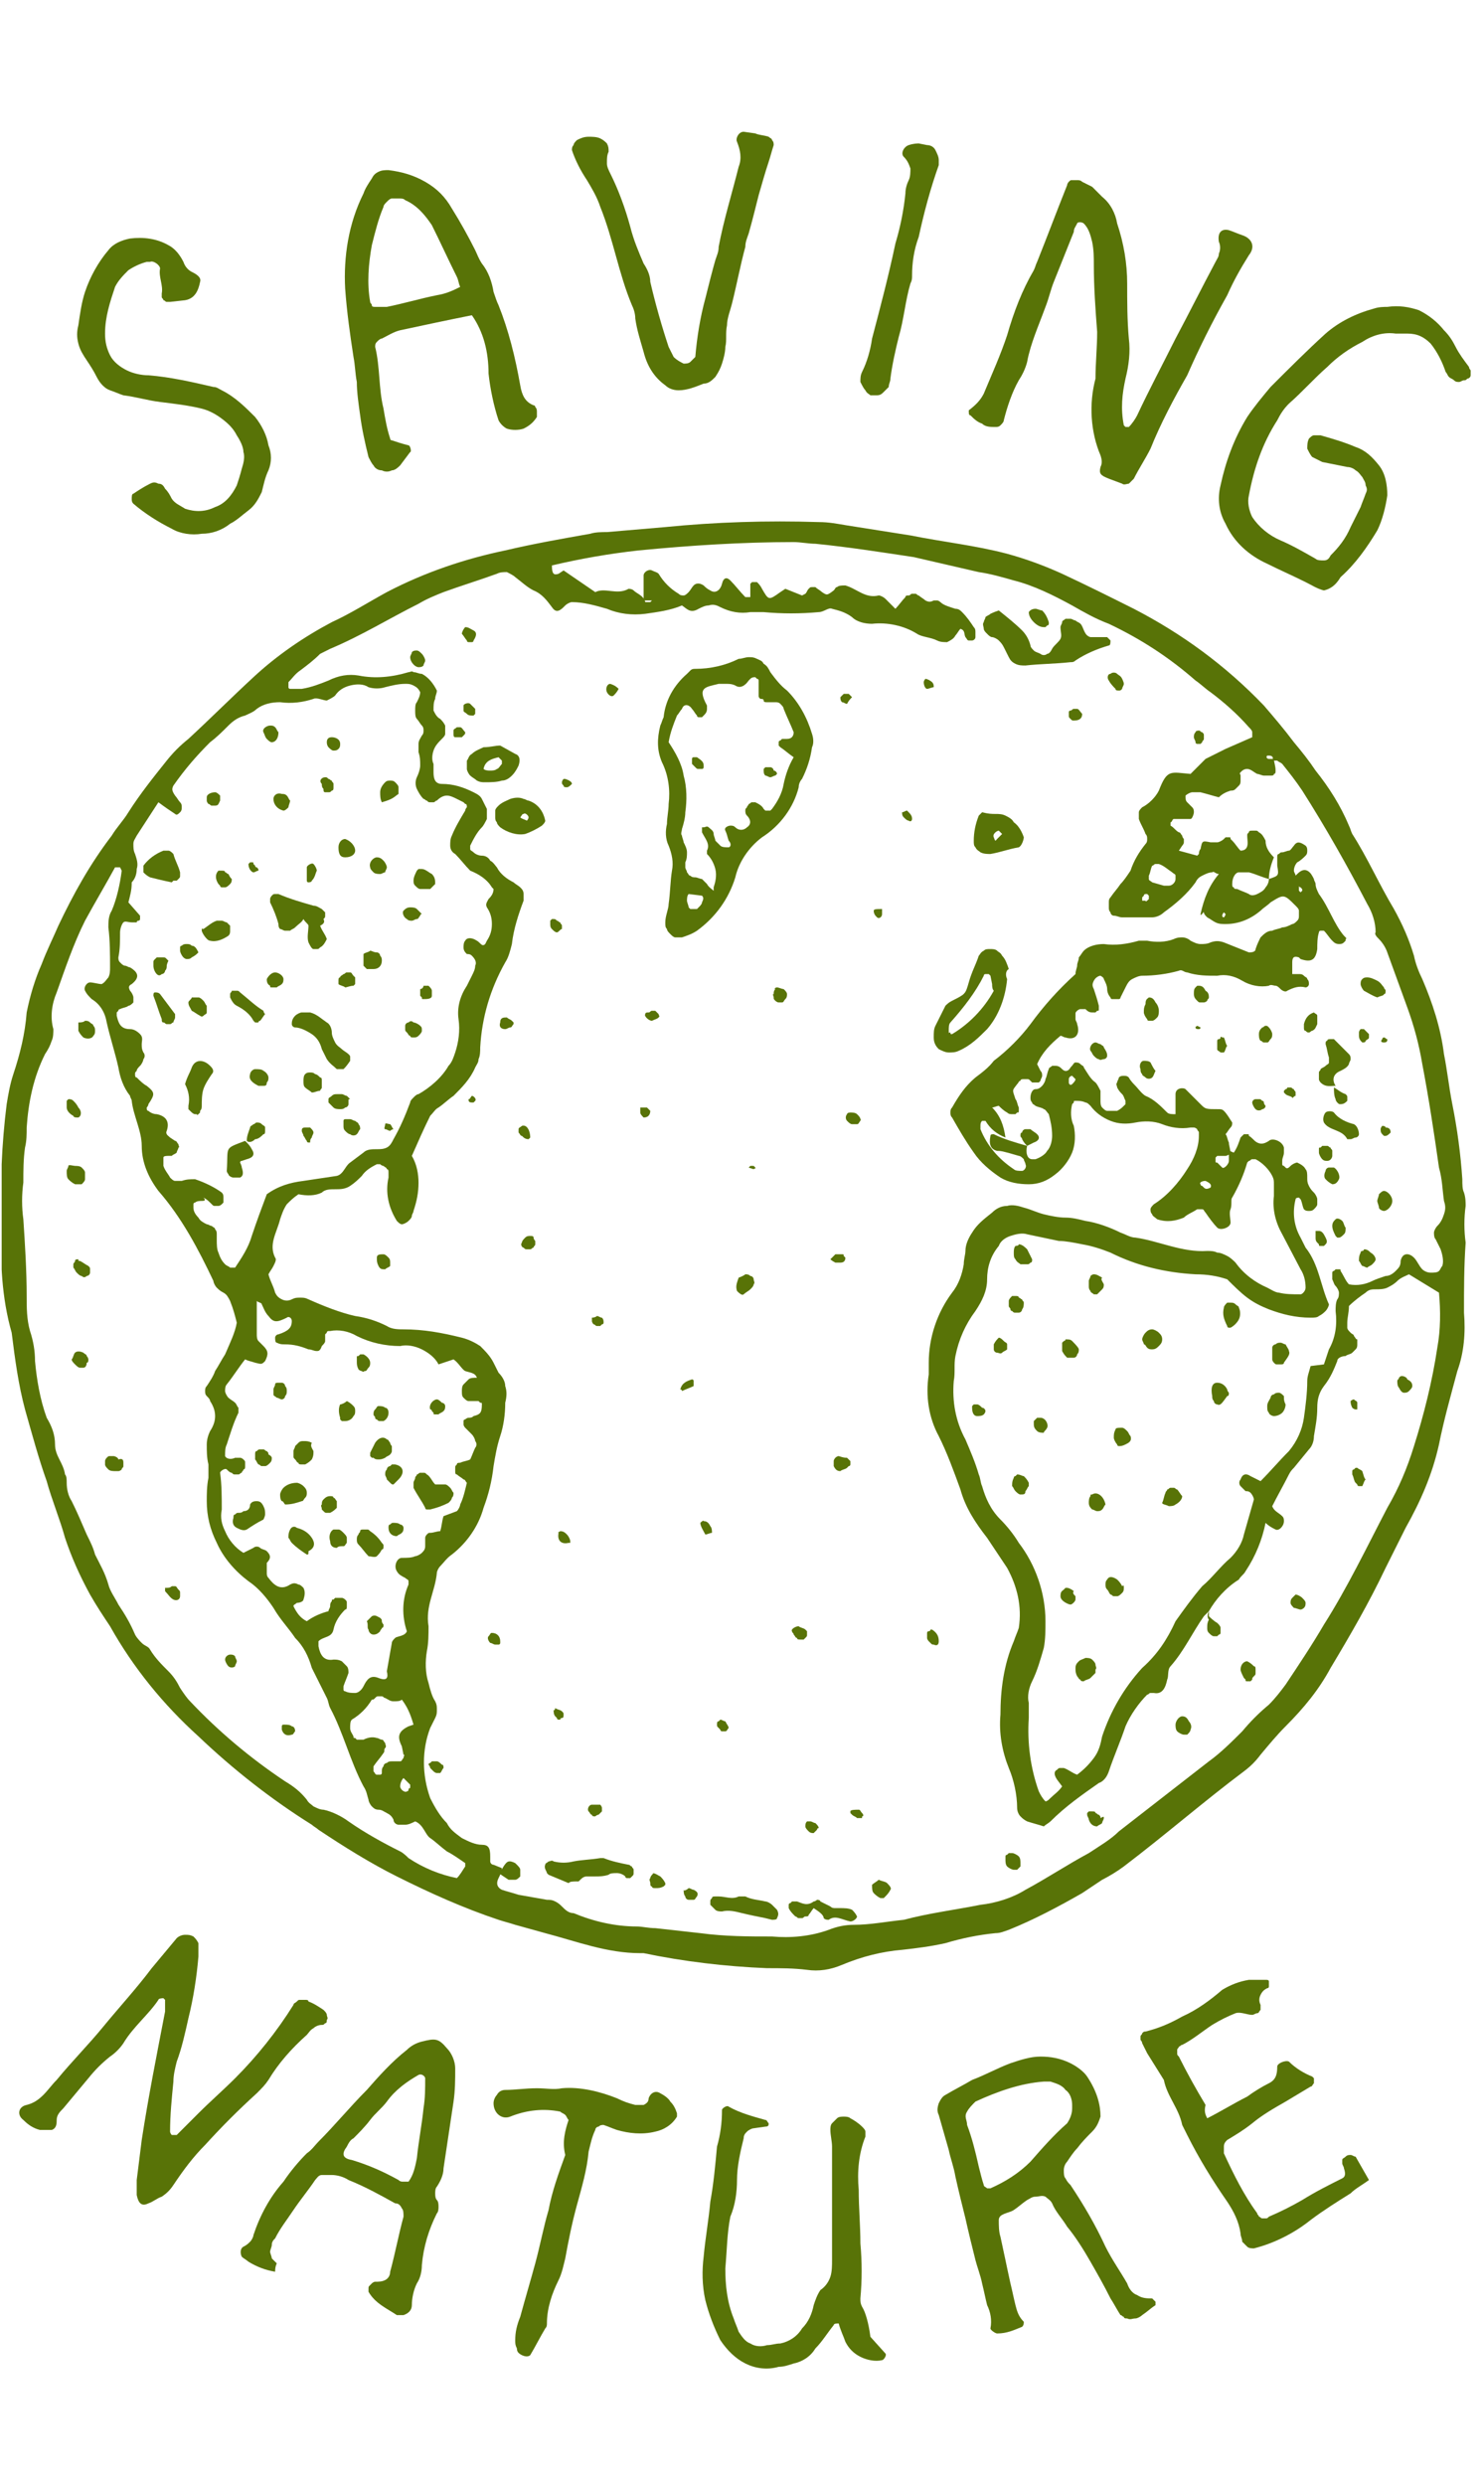 <svg xmlns="http://www.w3.org/2000/svg" xmlns:xlink="http://www.w3.org/1999/xlink" id="Layer_1" x="0px" y="0px" viewBox="0 0 89 149" style="enable-background:new 0 0 89 149;" xml:space="preserve"><style type="text/css">	.st0{clip-path:url(#SVGID_00000089570209261155644720000000665723715758359486_);}	.st1{fill:#587307;}</style><g>	<defs>		<rect id="SVGID_1_" x="0.1" width="88.1" height="148.7"></rect>	</defs>	<clipPath id="SVGID_00000011752497809366095120000002138704544603006650_">		<use xlink:href="#SVGID_1_" style="overflow:visible;"></use>	</clipPath>	<g style="clip-path:url(#SVGID_00000011752497809366095120000002138704544603006650_);">		<path class="st1" d="M0.1,73.4c-0.1-2.4,0-4.8,0.3-7.2c0.1-0.6,0.2-1.2,0.4-1.8c0.4-1.2,0.7-2.4,0.8-3.7c0.2-1,0.5-2,0.9-2.9   c0.3-0.8,0.7-1.6,1-2.3c0.9-1.9,1.9-3.7,3.2-5.4c0.3-0.5,0.7-0.9,1-1.4c0.7-1.1,1.5-2.1,2.3-3.1c0.4-0.5,0.8-0.9,1.3-1.3   c1.3-1.2,2.6-2.5,3.9-3.7c1.4-1.3,3-2.4,4.7-3.3c1.1-0.5,2.2-1.2,3.3-1.8c2.3-1.2,4.7-2,7.1-2.5c1.7-0.4,3.4-0.7,5.1-1   c0.3-0.1,0.7-0.1,1-0.1c1.2-0.1,2.3-0.2,3.5-0.3c3-0.3,6.1-0.4,9.2-0.3c0.6,0,1.1,0.1,1.7,0.2c1.3,0.2,2.5,0.4,3.8,0.6   c2,0.4,3.9,0.6,5.8,1.1c1.1,0.3,2.2,0.7,3.3,1.2c1.5,0.7,2.9,1.4,4.3,2.1c2.9,1.5,5.5,3.4,7.8,5.8c0.6,0.7,1.2,1.4,1.8,2.2   c0.5,0.6,0.9,1.1,1.3,1.7c0.8,1,1.5,2.1,2,3.3c0.1,0.2,0.1,0.3,0.2,0.5c0.9,1.4,1.6,3,2.5,4.5c0.5,0.9,0.9,1.8,1.2,2.8   c0.1,0.5,0.3,1,0.5,1.4c0.6,1.4,1.1,2.9,1.3,4.5c0.2,1,0.3,2,0.5,3c0.3,1.5,0.5,3,0.6,4.5c0,0.3,0,0.6,0.1,0.8   c0.1,0.3,0.1,0.6,0.1,0.8c-0.1,0.7-0.1,1.5,0,2.2c-0.1,1.4-0.1,2.8-0.1,4.2c0.1,1.2,0,2.4-0.4,3.5c-0.4,1.5-0.8,2.9-1.1,4.4   c-0.4,1.8-1.1,3.4-2,5c-0.4,0.8-0.8,1.6-1.2,2.4c-1,2.1-2.1,4-3.3,6c-0.7,1.3-1.6,2.4-2.7,3.5c-0.5,0.5-1,1.1-1.5,1.7   c-0.3,0.4-0.6,0.7-1,1c-2.4,1.8-4.7,3.8-7.2,5.7c-0.4,0.3-0.9,0.6-1.3,0.8l-1.2,0.8c-1.4,0.8-2.9,1.6-4.4,2.2   c-0.3,0.1-0.5,0.2-0.8,0.2c-1,0.1-2,0.3-3,0.6c-0.9,0.2-1.7,0.3-2.6,0.4c-1.2,0.1-2.4,0.4-3.6,0.9c-0.7,0.3-1.4,0.4-2.1,0.3   c-0.8-0.1-1.6-0.1-2.4-0.1c-2.5-0.1-5-0.4-7.4-0.9c-0.1,0-0.1,0-0.2,0c-2,0-3.8-0.7-5.7-1.2l-1.8-0.5c-0.3-0.1-0.7-0.2-1-0.3   c-2.1-0.7-4.1-1.6-6.1-2.6c-1.6-0.8-3.2-1.8-4.7-2.8c-0.1-0.1-0.3-0.2-0.4-0.3c-2.4-1.5-4.7-3.3-6.8-5.3c-2.1-1.9-3.9-4.1-5.3-6.6   c-0.4-0.6-0.8-1.2-1.2-1.9c-0.6-1.1-1.1-2.2-1.5-3.4c-0.3-1.1-0.8-2.3-1.1-3.4c-0.5-1.4-0.9-2.9-1.3-4.3c-0.4-1.5-0.6-3-0.8-4.6   C0.1,77.8,0,75.6,0.1,73.4z M24.6,99.5C24.6,99.5,24.7,99.5,24.6,99.5C24.6,99.5,24.6,99.6,24.6,99.5L24.6,99.5z M24.1,101.9   c-0.1,0.1-0.3,0.1-0.5,0.1c-0.2,0-0.3-0.1-0.5-0.2c-0.1,0-0.1-0.1-0.2-0.1c-0.1,0-0.1,0-0.2,0c-0.1,0-0.1,0-0.2,0.1   s-0.1,0.1-0.2,0.1c-0.3,0.5-0.7,0.9-1.2,1.2c-0.1,0.1-0.1,0.3-0.1,0.5c0,0.2,0.1,0.3,0.2,0.5c0,0.1,0,0.1,0.1,0.1   c0,0,0.1,0.1,0.1,0.1c0,0,0.1,0,0.2,0c0.1,0,0.1,0,0.2,0c0.2-0.1,0.5-0.2,0.8-0.1c0.1,0,0.2,0.1,0.3,0.1s0.1,0.1,0.2,0.2   c0,0.1,0.1,0.2,0,0.3s0,0.2-0.1,0.3c-0.2,0.3-0.4,0.5-0.6,0.8c0,0.1,0,0.2,0,0.3c0.1,0.1,0.1,0.2,0.2,0.2c0,0,0.1,0,0.1,0   s0.1,0,0.1,0c0,0,0.1,0,0.1-0.1c0,0,0-0.1,0-0.1c0-0.1,0-0.2,0.1-0.3c0-0.1,0.1-0.2,0.2-0.2c0.1-0.1,0.2-0.1,0.3-0.1   c0.1,0,0.2,0,0.3,0c0.1,0,0.1,0,0.2,0c0.1,0,0.1-0.1,0.2-0.2c0-0.1,0.1-0.2,0-0.2l-0.1-0.5c-0.3-0.6-0.2-0.9,0.4-1.2l0.3-0.1   C24.6,102.7,24.4,102.3,24.1,101.9l0.2,0.1L24.1,101.9z M76.1,52.7c0.6-0.2,0.6-0.2,0.5-0.8c0-0.2,0-0.3,0-0.5   c0-0.1,0-0.2,0.1-0.2c0.1-0.1,0.1-0.1,0.2-0.1c0.1,0,0.3-0.1,0.4-0.1s0.2-0.2,0.3-0.3c0.2-0.3,0.4-0.2,0.7,0   c0.1,0.1,0.1,0.2,0.1,0.3c0,0.1,0,0.2-0.1,0.3c-0.1,0.1-0.3,0.3-0.5,0.4c-0.1,0.1-0.2,0.3-0.2,0.5c0,0.1,0.1,0.2,0.1,0.3l0.1-0.1   c0.2-0.2,0.4-0.3,0.6-0.2c0.2,0.1,0.3,0.3,0.4,0.5c0,0.1,0.1,0.2,0.1,0.3c0,0.2,0.1,0.4,0.2,0.6c0.6,0.8,0.9,1.8,1.5,2.5   c0,0,0,0,0.1,0.1s0,0.1,0,0.1c0,0,0,0.1,0,0.1c0,0,0,0-0.1,0.1c-0.1,0.1-0.2,0.1-0.3,0.1c-0.2,0-0.3-0.1-0.4-0.2   c-0.2-0.2-0.3-0.4-0.5-0.6c0,0-0.1,0-0.2,0c-0.1,0-0.1,0.1-0.1,0.1c-0.1,0.3-0.1,0.7-0.1,1c-0.1,0.7-0.4,0.8-1,0.6   c0,0-0.1-0.1-0.1-0.1c-0.3-0.1-0.4,0-0.4,0.3c0,0.3,0,0.4,0,0.7c0.1,0,0.3,0,0.4,0c0.1,0,0.2,0,0.3,0.1c0.1,0.1,0.2,0.1,0.2,0.2   c0.1,0.1,0.1,0.2,0.1,0.3c0,0.1-0.1,0.2-0.2,0.2c-0.4-0.1-0.7,0-1.1,0.2c-0.1,0.1-0.3,0-0.4-0.1c-0.1-0.1-0.2-0.2-0.3-0.2   c-0.1,0-0.3-0.1-0.4,0c-0.5,0.1-1.1,0-1.6-0.3c-0.5-0.3-1-0.4-1.5-0.3c-0.6,0-1.2,0-1.8-0.2c-0.2,0-0.3-0.2-0.5-0.1   c-0.7,0.2-1.5,0.3-2.2,0.3c-0.2,0-0.4,0.1-0.6,0.2c-0.2,0.1-0.3,0.3-0.4,0.5c-0.1,0.2-0.2,0.4-0.3,0.6c0,0.1-0.1,0.1-0.1,0.1   c-0.1,0-0.1,0-0.2,0c-0.1,0-0.1,0-0.2,0c-0.1,0-0.1-0.1-0.1-0.1c-0.1-0.1-0.2-0.3-0.2-0.5c0-0.2-0.1-0.4-0.2-0.6   c0-0.1-0.2-0.2-0.2-0.2c-0.1,0-0.3,0.1-0.4,0.3c-0.1,0.2-0.1,0.3,0,0.5c0.1,0.3,0.2,0.6,0.3,1c0,0.1,0,0.1,0,0.2   c0,0.1,0,0.1-0.1,0.1c0,0-0.1,0.1-0.1,0.1c-0.1,0-0.1,0-0.2,0c-0.2,0-0.3-0.1-0.4-0.2c-0.1,0-0.2,0-0.3,0c-0.1,0-0.2,0.1-0.2,0.1   c-0.1,0.1-0.1,0.1-0.1,0.2c0,0.1,0,0.2,0,0.3c0,0.1,0.1,0.2,0.1,0.3c0.2,0.6-0.1,1-0.7,0.8c-0.1,0-0.2-0.1-0.3-0.1   c-0.6,0.5-1.1,1-1.4,1.7l0.2,0.4c0.1,0.1,0.1,0.2,0.1,0.3c0,0.1-0.1,0.2-0.1,0.3c0,0-0.1,0.1-0.1,0.1c0,0-0.1,0-0.2,0   c-0.1,0-0.1,0-0.2,0c0,0-0.1-0.1-0.1-0.1c-0.1-0.1-0.1-0.1-0.2-0.1c-0.1,0-0.2,0-0.2,0c-0.1,0-0.2,0-0.2,0.1   c-0.1,0-0.1,0.1-0.2,0.2c-0.3,0.4-0.3,0.3-0.1,0.9c0.1,0.1,0.1,0.3,0.2,0.5c0,0.1,0,0.1,0,0.2s0,0.1-0.1,0.1c0,0-0.1,0.1-0.1,0.1   c0,0-0.1,0-0.2,0c-0.1,0-0.2,0-0.3-0.1c-0.2-0.1-0.4-0.3-0.5-0.4c-0.1,0-0.3,0.1-0.4,0.1c0.5,0.5,0.7,1.1,0.8,1.8   c-0.5-0.2-0.9-0.5-1.2-1c0,0-0.1,0-0.1,0c0,0-0.1,0-0.1,0c-0.1,0.1-0.1,0.2-0.1,0.3c0,0,0,0.1,0,0.2c0.4,1,1.1,1.8,2,2.4   c0.1,0.1,0.3,0.1,0.5,0.1c0.1,0,0.3-0.2,0.2-0.4c0-0.1-0.1-0.2-0.1-0.3c-0.1-0.1-0.2-0.2-0.3-0.2C60.1,69,60,69,59.8,69   c-0.4-0.1-0.5-0.4-0.4-0.9c0-0.1,0.1-0.1,0.2-0.1c0.6,0.3,1.3,0.5,2,0.7c-0.1,0.4,0,0.8,0.3,0.8c0,0,0.1,0,0.2,0   c0.3-0.1,0.6-0.3,0.7-0.5c0.2-0.2,0.3-0.6,0.3-0.9c0-0.5-0.1-0.9-0.2-1.3c-0.1-0.1-0.2-0.3-0.3-0.3c-0.1-0.1-0.3-0.1-0.5-0.2   c-0.1-0.1-0.2-0.1-0.2-0.2c-0.1-0.1-0.1-0.2-0.1-0.3c0-0.2,0.1-0.5,0.3-0.5c0.2,0,0.3-0.1,0.4-0.2c0.1-0.1,0.2-0.3,0.2-0.4   c0.1-0.2,0.1-0.4,0.2-0.6c0-0.1,0.1-0.1,0.2-0.2c0.1,0,0.2,0,0.2,0c0.2,0,0.3,0.1,0.4,0.2c0.2,0.2,0.4,0.1,0.5-0.1   c0.2-0.2,0.2-0.3,0.3-0.3c0.1,0,0.2,0,0.3,0.1c0.1,0.1,0.2,0.1,0.2,0.2c0.2,0.3,0.4,0.7,0.7,0.9c0.1,0.1,0.2,0.3,0.3,0.5   c0,0.2,0,0.4,0,0.6c0,0.1,0,0.3,0.1,0.4c0.1,0.1,0.2,0.2,0.3,0.2c0.2,0,0.4,0,0.6,0c0.2-0.1,0.3-0.2,0.4-0.3c0,0,0.1-0.1,0.1-0.1   c0-0.1,0-0.1,0-0.2c-0.1-0.2-0.1-0.3-0.2-0.4c-0.1-0.1-0.2-0.2-0.3-0.4c0-0.1-0.1-0.2,0-0.3c0-0.1,0.1-0.2,0.1-0.3   c0.1-0.1,0.2-0.1,0.3-0.1c0.1,0,0.2,0,0.3,0.1c0.1,0.2,0.3,0.4,0.4,0.5s0.4,0.5,0.6,0.6c0.5,0.2,0.9,0.6,1.3,1   c0.1,0.1,0.3,0.1,0.5,0.1c0-0.4,0-0.8,0-1.2s0.5-0.4,0.6-0.3l0.9,0.9c0.3,0.3,0.3,0.3,1.1,0.3c0.1,0,0.2,0,0.3,0.1   c0.2,0.2,0.3,0.4,0.5,0.7c0,0.1,0,0.2-0.1,0.3c-0.1,0.1-0.2,0.3-0.3,0.4c0.1,0.1,0.1,0.3,0.2,0.5c0,0.2,0.1,0.4,0.1,0.7   c-0.1,0-0.2,0.1-0.3,0.1c-0.1,0-0.2,0-0.3,0c-0.1,0-0.1,0-0.2,0c0,0-0.1,0.1-0.1,0.1c0,0,0,0.1,0,0.2c0,0.1,0,0.1,0.1,0.1   c0.1,0.1,0.2,0.2,0.3,0.3c0.1,0.1,0.4-0.2,0.4-0.4c0-0.2,0-0.3,0-0.5s0.2,0,0.3,0c0.2-0.3,0.3-0.6,0.4-0.9c0,0,0.1-0.1,0.1-0.1   c0,0,0.1-0.1,0.1-0.1c0.1,0,0.1,0,0.2,0c0.1,0,0.1,0,0.1,0.1c0.2,0.1,0.3,0.3,0.5,0.4s0.4,0.1,0.7-0.1c0.2-0.2,0.8,0,0.9,0.4   c0,0.1,0,0.2,0,0.3c0,0.2-0.1,0.3-0.1,0.5c0,0,0,0.1,0,0.1c0,0,0,0.1,0,0.1c0,0,0,0.1,0.1,0.1c0,0,0.1,0.1,0.1,0.1   c0.1,0.1,0.2,0,0.3-0.1c0.1-0.1,0.3-0.2,0.4-0.2c0.2,0.1,0.4,0.2,0.5,0.4c0.1,0.1,0.1,0.3,0.1,0.5c0,0.2,0,0.3,0.1,0.5   c0.1,0.2,0.2,0.3,0.3,0.4c0.1,0.1,0.2,0.3,0.2,0.4c0,0.1,0,0.2,0,0.3c0,0.1-0.1,0.2-0.2,0.3c-0.1,0.1-0.2,0.1-0.3,0.1   c-0.1,0-0.2,0-0.3-0.1c-0.1-0.2-0.1-0.4-0.2-0.6c0,0-0.1-0.1-0.1-0.1c0,0-0.2,0-0.2,0.1c-0.2,0.8-0.1,1.6,0.3,2.3   c0.1,0.2,0.2,0.4,0.3,0.6c0.8,1,0.9,2.3,1.4,3.4c0,0.1-0.1,0.3-0.2,0.4c-0.1,0.1-0.2,0.2-0.4,0.3c-0.1,0.1-0.3,0.1-0.5,0.1   c-0.9,0-1.7-0.2-2.5-0.5c-0.5-0.2-0.9-0.4-1.3-0.7c-0.4-0.3-0.8-0.7-1.2-1.1c-0.6-0.2-1.2-0.3-1.9-0.3c-1.8-0.1-3.5-0.5-5.1-1.3   c-0.5-0.2-1.1-0.4-1.7-0.5c-0.5-0.1-1-0.2-1.4-0.2l-1.9-0.4c-0.3-0.1-0.7,0-1,0.1c-0.3,0.1-0.6,0.3-0.7,0.6   c-0.5,0.6-0.7,1.3-0.7,2c0,0.7-0.3,1.3-0.7,1.9c-0.6,0.8-1,1.7-1.2,2.7c-0.1,0.5,0,1-0.1,1.5c-0.1,1.2,0.1,2.4,0.7,3.5   c0.3,0.7,0.6,1.4,0.8,2.1c0.1,0.2,0.1,0.5,0.2,0.7c0.2,0.7,0.5,1.4,1.1,2c0.4,0.4,0.8,0.9,1.1,1.4c1,1.3,1.6,3,1.6,4.7   c0,0.5,0,1.1-0.1,1.6c-0.2,0.7-0.4,1.4-0.7,2c-0.2,0.4-0.3,0.9-0.2,1.3c0,0.3,0,0.6,0,0.9c-0.1,1.5,0.1,3,0.6,4.4   c0.1,0.2,0.2,0.4,0.4,0.6c0.1,0,0.2-0.1,0.3-0.2c0.2-0.2,0.5-0.4,0.7-0.7l-0.3-0.4c-0.2-0.3-0.2-0.5,0-0.6   c0.1-0.1,0.1-0.1,0.2-0.1c0.1,0,0.2,0,0.2,0c0.3,0.1,0.5,0.3,0.8,0.4c0.4-0.3,0.7-0.6,1-1c0.3-0.4,0.4-0.8,0.5-1.3   c0.5-1.5,1.3-2.9,2.4-4.1c0.9-0.8,1.5-1.7,2-2.8c0.5-0.7,1-1.4,1.6-2.1c0.6-0.5,1.1-1.2,1.7-1.7c0.4-0.4,0.7-0.9,0.8-1.4   c0.2-0.7,0.4-1.4,0.6-2.1c0-0.1-0.1-0.3-0.2-0.4c-0.1-0.1-0.2-0.1-0.3-0.1c-0.1-0.1-0.2-0.2-0.3-0.3c-0.1-0.1-0.1-0.3,0-0.4   c0.1-0.3,0.3-0.4,0.6-0.2l0.6,0.3c0.6-0.6,1.1-1.2,1.7-1.8c0.5-0.6,0.8-1.3,0.9-2c0.1-0.7,0.2-1.5,0.2-2.2c0-0.3,0.1-0.5,0.2-0.9   l0.8-0.1c0.1-0.3,0.2-0.6,0.3-0.9c0.4-0.7,0.5-1.5,0.4-2.3c0-0.2,0-0.5,0.1-0.7c0.1-0.1,0.1-0.3,0.1-0.4c0-0.1-0.1-0.3-0.2-0.4   c-0.1-0.1-0.1-0.2-0.2-0.4c0-0.1,0-0.3,0-0.4c0,0,0-0.1,0.1-0.1c0,0,0.1-0.1,0.1-0.1c0.1,0,0.1,0,0.2,0c0.1,0,0.1,0,0.1,0.1   c0.2,0.3,0.3,0.6,0.5,0.8c0.5,0.1,1,0,1.4-0.2c0.2-0.1,0.5-0.2,0.8-0.3c0.2,0,0.4-0.1,0.6-0.3c0.2-0.2,0.3-0.3,0.3-0.6   c0.1-0.5,0.5-0.5,0.8-0.2c0.2,0.2,0.3,0.5,0.5,0.7c0.1,0.1,0.3,0.2,0.5,0.2c0.2,0,0.4,0,0.5-0.1c0.1-0.1,0.1-0.2,0.2-0.3   c0.1-0.3,0-0.7-0.1-1c-0.1-0.2-0.2-0.4-0.3-0.6c-0.1-0.1-0.1-0.3-0.1-0.4c0-0.1,0.1-0.3,0.2-0.4c0.2-0.2,0.3-0.4,0.4-0.7   c0.1-0.3,0.1-0.5,0-0.8c-0.1-0.7-0.1-1.3-0.3-2c-0.3-2.1-0.6-4.1-1-6.2c-0.2-1.2-0.5-2.3-0.9-3.4c-0.4-1.1-0.8-2.2-1.2-3.3   c-0.1-0.3-0.3-0.6-0.5-0.8c-0.1-0.1-0.3-0.3-0.2-0.4c0-0.6-0.2-1.2-0.5-1.7c-1.2-2.3-2.5-4.6-3.9-6.8c-0.4-0.6-0.8-1.1-1.2-1.6   c-0.1-0.1-0.2-0.1-0.3-0.2c-0.1,0-0.2,0-0.3,0c0.1-0.2,0-0.3-0.2-0.3c0,0-0.1,0-0.1,0c-0.1,0.1,0,0.2,0.1,0.2c0.1,0,0.2,0,0.3,0   c0,0.2,0.1,0.4,0.1,0.7c0,0.1,0,0.2-0.1,0.2c0,0.1-0.1,0.1-0.2,0.1c-0.1,0-0.3,0-0.4,0c-0.1,0-0.3-0.1-0.4-0.1   c-0.2-0.1-0.4-0.3-0.6-0.3c-0.2,0-0.3,0.1-0.4,0.2s0,0.1,0,0.2c0,0.1,0,0.2,0,0.3c0,0.1,0,0.2-0.1,0.3c-0.1,0.1-0.1,0.1-0.2,0.2   c-0.1,0.1-0.2,0.1-0.3,0.1c-0.3,0.1-0.5,0.2-0.7,0.4c-0.4-0.1-0.7-0.2-1.1-0.3c-0.2,0-0.3,0-0.5,0c-0.1,0-0.3,0.1-0.4,0.2   c0,0.2,0,0.3,0.1,0.4c0.1,0.1,0.2,0.2,0.3,0.3c0.1,0.1,0.1,0.2,0.1,0.3c0,0.1-0.1,0.4-0.2,0.4c-0.1,0-0.4,0-0.6,0   c-0.1,0-0.3,0-0.4,0c-0.1,0-0.1,0.2-0.2,0.2c0,0,0,0,0,0.1s0,0,0,0.1c0.2,0.1,0.3,0.3,0.5,0.4c0.1,0,0.1,0.1,0.2,0.2   c0,0.1,0.1,0.2,0.1,0.2c0,0.1,0,0.2,0,0.2c0,0.1-0.1,0.2-0.1,0.2l-0.2,0.3l1.1,0.3c0,0,0.1-0.1,0.1-0.1c0,0,0-0.2,0.1-0.3   c0.1-0.5,0.1-0.5,0.6-0.4c0.1,0,0.3,0,0.4,0c0.1,0,0.3-0.1,0.4-0.2c0,0,0.1-0.1,0.1-0.1c0.1,0,0.1,0,0.2,0c0.1,0,0.1,0,0.1,0.1   c0,0,0.1,0.1,0.1,0.1c0.2,0.2,0.3,0.4,0.5,0.6c0,0,0.2,0,0.3-0.1c0.2-0.2,0.1-0.5,0.1-0.8c0-0.1,0-0.1,0.1-0.2   c0-0.1,0.1-0.1,0.2-0.1c0.1,0,0.1,0,0.2,0c0.1,0,0.1,0,0.2,0.1c0.2,0.1,0.3,0.3,0.4,0.5c0,0.4,0.2,0.7,0.5,1   C76.2,51.9,76.1,52.3,76.1,52.7c-0.4-0.1-0.8-0.3-1.2-0.4c-0.2,0-0.4,0-0.6,0c-0.2,0-0.4,0.3-0.4,0.7c0,0.1,0,0.2,0.1,0.2   c0,0.1,0.1,0.1,0.2,0.1c0.2,0.1,0.5,0.2,0.7,0.3c0.1,0.1,0.3,0.1,0.5,0c0.2-0.1,0.4-0.2,0.5-0.4C76,53.1,76.1,52.9,76.1,52.7z    M72.5,96.6c-0.1,0.1-0.2,0.2-0.3,0.3c-0.7,1-1.2,2.1-2,3c-0.2,0.2-0.1,0.6-0.2,0.8c-0.1,0.5-0.3,0.9-0.8,0.8c-0.1,0-0.2,0-0.2,0   c-0.1,0-0.1,0.1-0.2,0.1c-0.5,0.5-1,1.2-1.3,1.9c-0.3,0.9-0.7,1.8-1,2.7c-0.1,0.3-0.3,0.6-0.6,0.7c-1,0.7-2,1.4-2.9,2.3   c-0.1,0.1-0.3,0.2-0.4,0.3c-0.3-0.1-0.7-0.2-1-0.3c-0.2-0.1-0.3-0.2-0.4-0.3c-0.1-0.1-0.2-0.3-0.2-0.5c0-0.8-0.2-1.7-0.5-2.4   c-0.4-1-0.6-2.1-0.5-3.2c0-1.5,0.2-3,0.8-4.4c0.1-0.3,0.2-0.5,0.3-0.8c0.2-1.3-0.1-2.5-0.7-3.6c-0.4-0.6-0.8-1.2-1.2-1.8   c-0.7-0.9-1.3-1.8-1.6-2.9c-0.4-1.1-0.8-2.2-1.3-3.2c-0.6-1.1-0.8-2.4-0.6-3.7c0-0.2,0-0.5,0-0.7c0-1.5,0.5-3,1.4-4.2   c0.4-0.5,0.6-1.1,0.7-1.7c0-0.3,0.1-0.6,0.1-0.8c0-0.4,0.2-0.8,0.4-1.1c0.3-0.5,0.7-0.8,1.2-1.2c0.2-0.2,0.5-0.4,0.9-0.4   c0.3-0.1,0.7,0,1,0.1c0.4,0.1,0.8,0.3,1.2,0.4c0.4,0.1,0.9,0.2,1.3,0.2c0.4,0,0.8,0.1,1.2,0.2c0.7,0.1,1.5,0.4,2.1,0.7   c0.3,0.1,0.6,0.3,0.9,0.3c1.4,0.2,2.8,0.9,4.3,0.8c0.2,0,0.4,0,0.6,0.1c0.2,0,0.4,0.1,0.6,0.2c0.2,0.1,0.4,0.3,0.5,0.4   c0.5,0.7,1.2,1.2,1.9,1.5c0.2,0.1,0.5,0.3,0.7,0.3c0.4,0.1,0.8,0.1,1.3,0.1c0.1,0,0.3-0.2,0.3-0.4c0-0.4-0.1-0.8-0.3-1.1l-1.1-2.1   c-0.4-0.7-0.6-1.5-0.5-2.3c0-0.2,0-0.5,0-0.7c0-0.2,0-0.3-0.1-0.5c-0.2-0.4-0.6-0.8-1-1c-0.1,0-0.1,0-0.2,0   c-0.1,0-0.1,0.1-0.2,0.1c0,0-0.1,0.1-0.1,0.1c-0.2,0.7-0.5,1.4-0.9,2.1c-0.1,0.1,0,0.4-0.1,0.7c-0.1,0.2,0,0.6,0,0.8   c0,0.3-0.6,0.5-0.8,0.3s-0.5-0.6-0.7-0.9c-0.1-0.1-0.1-0.2-0.2-0.2c-0.1,0-0.2,0-0.3,0c-0.3,0.2-0.6,0.3-0.8,0.5   c-0.5,0.2-1,0.3-1.6,0.1c-0.1-0.1-0.3-0.2-0.3-0.3c-0.1-0.1-0.1-0.2-0.1-0.3c0-0.1,0.1-0.2,0.2-0.3c0.8-0.5,1.5-1.3,2-2.1   c0.4-0.6,0.7-1.3,0.7-2c0-0.1,0-0.1,0-0.2c0-0.1-0.1-0.1-0.1-0.2c0,0-0.1-0.1-0.2-0.1c-0.1,0-0.1,0-0.2,0c-0.6,0.1-1.2,0-1.7-0.2   c-0.5-0.2-1.1-0.2-1.6-0.1c-0.5,0.1-1,0.1-1.5-0.1c-0.5-0.2-0.9-0.5-1.2-0.9c-0.1-0.1-0.2-0.2-0.3-0.2c-0.2-0.1-0.4-0.1-0.6-0.1   c-0.1,0-0.1,0-0.1,0.1c0,0-0.1,0.1-0.1,0.1c-0.1,0.4-0.1,0.9,0.1,1.3c0.1,0.5,0.1,1.1-0.1,1.6c-0.2,0.5-0.6,1-1,1.3   c-0.5,0.4-1,0.6-1.6,0.6s-1.2-0.1-1.7-0.4c-0.6-0.4-1.2-0.9-1.6-1.5c-0.5-0.7-0.9-1.4-1.3-2.1c-0.1-0.1-0.1-0.2-0.1-0.3   c0-0.1,0-0.2,0.1-0.3c0.4-0.7,0.8-1.3,1.4-1.8c0.4-0.3,0.8-0.6,1.1-1c0.8-0.6,1.6-1.4,2.2-2.2c0.8-1.1,1.7-2.1,2.7-3   c0-0.2,0.1-0.4,0.1-0.5c0-0.2,0.1-0.3,0.1-0.5c0.1-0.1,0.2-0.3,0.3-0.4c0.3-0.3,0.8-0.4,1.2-0.4c0.7,0.1,1.4,0,2.1-0.2   c0.2,0,0.3,0,0.5,0c0.5,0.1,1.1,0.1,1.6-0.1c0.2-0.1,0.4-0.1,0.5-0.1c0.2,0,0.4,0.1,0.5,0.2c0.2,0.1,0.4,0.2,0.6,0.2   c0.2,0,0.4,0,0.6-0.1c0.3-0.1,0.5-0.1,0.8,0l1.5,0.6c0.1,0,0.4,0,0.4-0.2c0.1-0.3,0.2-0.5,0.3-0.7c0.2-0.2,0.4-0.4,0.7-0.4   c0.2-0.1,0.4-0.1,0.6-0.2c0.2,0,0.4-0.1,0.6-0.2c0.1,0,0.2-0.1,0.3-0.2c0.1-0.1,0.1-0.2,0.1-0.3c0-0.1,0-0.2,0-0.3   c0-0.1-0.1-0.2-0.2-0.3c-0.7-0.7-0.7-0.7-1.5-0.2c-0.2,0.2-0.4,0.3-0.6,0.5c-0.6,0.5-1.3,0.8-2.1,0.8c-0.2,0-0.4,0-0.6-0.1   c-0.2-0.1-0.3-0.2-0.5-0.3c-0.1-0.1-0.2-0.2-0.2-0.3S72,55,72,54.8c0.2-0.9,0.5-1.7,1.1-2.4c-0.2,0-0.3-0.2-0.4-0.1   c-0.2,0-0.4,0.1-0.6,0.2c-0.2,0.1-0.3,0.2-0.4,0.4c-0.5,0.7-1.2,1.3-1.9,1.8c-0.2,0.2-0.5,0.3-0.7,0.3C68.5,55,67.9,55,67.3,55   c-0.2,0-0.3-0.1-0.5-0.1c-0.1,0-0.2-0.1-0.2-0.2c-0.1-0.1-0.1-0.2-0.1-0.3s0-0.2,0-0.3c0-0.1,0-0.2,0.1-0.3   c0.2-0.3,0.4-0.5,0.6-0.8c0.2-0.2,0.4-0.5,0.6-0.8c0.2-0.6,0.5-1.1,0.9-1.6c0.1-0.1,0.1-0.2,0.1-0.3c0-0.1,0-0.2-0.1-0.3   c-0.1-0.3-0.3-0.6-0.4-0.9c0-0.1,0-0.3,0-0.4c0-0.1,0.1-0.2,0.2-0.3c0.4-0.2,0.8-0.6,1-1c0.5-1.3,0.7-1.1,1.9-1   c0.3-0.3,0.6-0.6,0.9-0.9c0.4-0.2,0.8-0.4,1.2-0.6l1.6-0.7c0-0.1,0-0.2,0-0.3c0-0.1-0.1-0.2-0.2-0.3c-0.7-0.8-1.5-1.5-2.3-2.1   c-0.3-0.2-0.6-0.5-0.9-0.7c-1.6-1.4-3.3-2.5-5.2-3.4c-0.8-0.3-1.5-0.7-2.2-1.1c-1.1-0.6-2.3-1.2-3.5-1.5c-0.7-0.2-1.4-0.4-2.1-0.5   c-1.3-0.3-2.6-0.6-3.9-0.9c-2-0.3-3.9-0.6-5.9-0.8c-0.4,0-0.9-0.1-1.3-0.1c-3.1,0-6.2,0.2-9.3,0.5c-1.8,0.2-3.5,0.5-5.2,0.9   c0,0.5,0.1,0.6,0.4,0.5l0.3-0.2l1.9,1.3c0.6-0.3,1.3,0.2,2-0.2c0,0,0.2,0,0.3,0.1c0.2,0.2,0.6,0.3,0.7,0.7h0.3H39c0,0,0,0,0.1-0.1   c-0.1,0-0.2,0-0.2,0l-0.3,0c0-0.5,0-1,0-1.5c0-0.2,0.3-0.4,0.5-0.3c0.2,0.1,0.3,0.1,0.4,0.2c0.3,0.5,0.7,0.9,1.2,1.2   c0.1,0.1,0.2,0.1,0.3,0.1s0.2-0.1,0.3-0.2c0.1-0.1,0.2-0.3,0.3-0.4c0.1-0.1,0.3-0.2,0.6,0c0.1,0.1,0.2,0.2,0.4,0.3   c0.3,0.2,0.6,0,0.7-0.4c0.1-0.4,0.3-0.4,0.5-0.2c0.3,0.3,0.6,0.7,0.9,1c0,0,0.1,0,0.1,0c0,0,0.1,0,0.1,0c0,0,0,0,0.1,0   c0,0,0,0,0-0.1c0-0.2,0-0.4,0-0.7c0,0,0.1-0.1,0.1-0.1s0.2,0,0.3,0c0.1,0.1,0.2,0.2,0.3,0.4c0.4,0.7,0.4,0.7,1.1,0.2l0.3-0.2   l1,0.4l0.2-0.1c0.1-0.1,0.1-0.2,0.2-0.3c0.1-0.1,0.1-0.1,0.2-0.1c0.1,0,0.2,0,0.2,0c0.1,0.1,0.3,0.2,0.4,0.3   c0.3,0.2,0.3,0.2,0.7-0.1c0.1-0.1,0.1-0.2,0.2-0.2c0.1-0.1,0.3-0.1,0.5-0.1c0.7,0.2,1.2,0.8,2,0.6c0.1,0,0.3,0.1,0.4,0.2   s0.4,0.4,0.6,0.6c0.2-0.2,0.4-0.5,0.6-0.7c0-0.1,0.1-0.1,0.2-0.1c0.1,0,0.1-0.1,0.2-0.1c0.1,0,0.1,0,0.2,0c0.1,0,0.1,0.1,0.2,0.1   c0.1,0.1,0.3,0.2,0.4,0.3c0.2,0.1,0.3,0.1,0.5,0c0.1,0,0.2,0,0.2,0c0.1,0,0.2,0.1,0.2,0.1c0.2,0.2,0.6,0.3,0.9,0.4   c0.2,0,0.3,0.1,0.4,0.2c0.3,0.3,0.5,0.6,0.7,0.9c0.1,0.1,0.1,0.2,0.1,0.3c0,0.1,0,0.2,0,0.3c0,0.1-0.1,0.2-0.2,0.2   c-0.1,0-0.2,0-0.2,0c-0.1,0-0.1-0.1-0.2-0.2c-0.1-0.2,0-0.4-0.3-0.5c-0.1,0.1-0.2,0.3-0.3,0.4c-0.1,0.2-0.3,0.3-0.5,0.4   c-0.2,0-0.4,0-0.6-0.1c-0.4-0.2-0.9-0.2-1.2-0.4c-0.8-0.5-1.8-0.7-2.7-0.6c-0.4,0-0.9-0.1-1.2-0.4c-0.4-0.3-0.8-0.4-1.2-0.5   c-0.2-0.1-0.5,0.2-0.8,0.2c-1.1,0.1-2.2,0.1-3.3,0c-0.3,0-0.6,0-0.8,0c-0.6,0.1-1.2,0-1.8-0.3c-0.2-0.1-0.4-0.2-0.7-0.1   c-0.2,0-0.4,0.1-0.6,0.2c-0.5,0.3-0.7,0-1-0.2c-0.7,0.3-1.5,0.4-2.2,0.5c-0.8,0.1-1.6,0-2.3-0.3c-0.7-0.2-1.4-0.4-2.1-0.4   c-0.1,0-0.3,0.1-0.4,0.2c-0.1,0.1-0.1,0.1-0.1,0.1c-0.3,0.3-0.5,0.3-0.7,0c-0.3-0.4-0.6-0.8-1.1-1c-0.4-0.2-0.7-0.5-1.1-0.8   c-0.1-0.1-0.3-0.2-0.5-0.3c-0.2,0-0.4,0-0.6,0.1c-1.1,0.4-2.1,0.7-3.2,1.1c-0.5,0.2-1,0.4-1.5,0.7c-1.8,0.9-3.4,1.9-5.3,2.7   c-0.2,0.1-0.4,0.2-0.6,0.3c-0.4,0.4-0.8,0.7-1.2,1c-0.3,0.2-0.5,0.5-0.7,0.7c0,0,0,0.2,0,0.3c0,0.1,0.1,0.1,0.1,0.1   c0.2,0,0.4,0,0.7,0c0.6-0.1,1.1-0.3,1.6-0.5c0.6-0.3,1.2-0.4,1.8-0.3c1,0.2,2,0.1,3-0.2c0.1,0,0.2-0.1,0.3,0   c0.2,0,0.3,0.1,0.5,0.1c0.4,0.2,0.7,0.6,0.9,1c0,0.2-0.1,0.3-0.1,0.5c-0.1,0.2-0.1,0.4-0.1,0.7c0.1,0.2,0.2,0.4,0.4,0.5   c0.1,0.1,0.2,0.2,0.3,0.4c0,0.2,0,0.3,0,0.5c0,0.1-0.1,0.2-0.2,0.3c-0.2,0.2-0.4,0.4-0.5,0.7c-0.1,0.3-0.1,0.6,0,0.8   c0,0.2,0,0.3,0,0.5c0,0.4,0.1,0.7,0.5,0.7c0.7,0,1.3,0.2,1.9,0.5c0.2,0.1,0.4,0.2,0.5,0.4c0.1,0.2,0.2,0.4,0.3,0.6   c0,0.2,0,0.4,0,0.6c-0.1,0.2-0.2,0.4-0.3,0.5c-0.3,0.3-0.5,0.7-0.7,1.1c0,0.1,0,0.2,0,0.2c0,0.1,0.1,0.1,0.2,0.2   c0.1,0.1,0.3,0.2,0.5,0.2c0.2,0,0.4,0.1,0.5,0.3c0.2,0.1,0.3,0.3,0.4,0.4c0.2,0.4,0.6,0.7,1,0.9c0.1,0.1,0.3,0.2,0.4,0.3   c0.1,0.1,0.2,0.2,0.2,0.4c0,0.1,0,0.3,0,0.4c-0.3,0.8-0.6,1.7-0.7,2.6c-0.1,0.4-0.2,0.8-0.4,1.1c-0.9,1.6-1.4,3.3-1.5,5.1   c0,0.2,0,0.5-0.1,0.7c0,0.2-0.1,0.3-0.2,0.5c-0.3,0.7-0.8,1.2-1.3,1.7c-0.3,0.2-0.6,0.5-0.9,0.7c-0.2,0.1-0.3,0.3-0.5,0.5   c-0.4,0.8-0.7,1.5-1.1,2.4c0.3,0.5,0.4,1.1,0.4,1.6c0,0.6-0.1,1.1-0.3,1.7c0,0.1-0.1,0.2-0.1,0.3c0,0.1-0.1,0.2-0.2,0.3   c-0.1,0.1-0.3,0.2-0.4,0.2c-0.1,0-0.2-0.1-0.3-0.2c-0.5-0.8-0.7-1.7-0.5-2.6c0-0.1,0-0.2,0-0.3c0-0.1,0-0.2-0.1-0.2   c0-0.1-0.1-0.1-0.2-0.2c-0.1,0-0.2-0.1-0.2-0.1c-0.1,0-0.2,0-0.2,0c-0.4,0.2-0.7,0.4-0.9,0.7c-0.2,0.2-0.4,0.4-0.7,0.6   s-0.6,0.2-0.9,0.2c-0.3,0-0.6,0-0.8,0.2c-0.4,0.2-0.9,0.2-1.4,0.1c-0.3,0.2-0.5,0.4-0.7,0.6c-0.2,0.3-0.3,0.6-0.4,0.9   c-0.2,0.8-0.7,1.5-0.3,2.3c0.1,0.1,0,0.3-0.1,0.5c-0.1,0.2-0.2,0.3-0.3,0.5c0.1,0.4,0.3,0.7,0.4,1.1c0.1,0.2,0.2,0.3,0.4,0.4   c0.2,0.1,0.4,0.1,0.6,0c0.2-0.1,0.3-0.1,0.5-0.1c0.2,0,0.3,0,0.5,0.1c0.9,0.4,1.9,0.8,2.8,1c0.7,0.1,1.3,0.3,1.9,0.6   c0.3,0.2,0.7,0.2,1,0.2c1.2,0,2.3,0.2,3.5,0.5c0.4,0.1,0.8,0.3,1.1,0.5c0.3,0.3,0.6,0.6,0.8,1c0.1,0.2,0.2,0.4,0.3,0.6   c0.2,0.2,0.4,0.5,0.4,0.8c0.1,0.3,0.1,0.6,0,1c0,0.7-0.1,1.4-0.3,2c-0.2,0.6-0.3,1.2-0.4,1.8c-0.1,0.9-0.3,1.7-0.6,2.5   c-0.3,1.1-1,2.1-1.9,2.8c-0.3,0.2-0.5,0.5-0.7,0.7c-0.1,0.1-0.2,0.3-0.2,0.4c-0.1,1.1-0.7,2-0.5,3.2c0,0.5,0,1-0.1,1.5   c-0.1,0.6-0.1,1.3,0.1,1.9c0.1,0.4,0.2,0.8,0.4,1.1c0.1,0.2,0.1,0.3,0.1,0.5s0,0.3-0.1,0.5c-0.1,0.2-0.2,0.4-0.3,0.6   c-0.5,1.3-0.5,2.8,0,4.2c0.3,0.6,0.6,1.1,1,1.5c0.2,0.4,0.5,0.6,0.9,0.9c0.4,0.2,0.8,0.4,1.2,0.4c0.4,0,0.5,0.2,0.5,0.7   c0,0.1,0,0.2,0,0.3c0,0.1,0.1,0.2,0.2,0.2l0.5,0.2c0,0.2-0.1,0.4-0.2,0.6c-0.2,0.4,0,0.6,0.2,0.7c0.3,0.1,0.7,0.2,1,0.3   c0.6,0.1,1.1,0.2,1.7,0.3c0.2,0,0.3,0,0.5,0.1c0.2,0.1,0.3,0.2,0.4,0.3c0.2,0.2,0.4,0.4,0.7,0.4c1.2,0.5,2.5,0.8,3.8,0.8   c0.3,0,0.7,0.1,1.1,0.1c0.9,0.1,1.8,0.2,2.7,0.3c1.5,0.2,2.9,0.2,4.3,0.2c1.1,0.1,2.3,0,3.4-0.4c0.5-0.2,1-0.3,1.5-0.3   c1,0,2-0.2,3-0.3c1.5-0.4,3.1-0.6,4.6-0.9c0.9-0.1,1.9-0.4,2.7-0.9c1.3-0.7,2.5-1.5,3.8-2.2c0.6-0.4,1.3-0.8,1.8-1.3   c1.8-1.4,3.6-2.8,5.4-4.2c0.7-0.5,1.4-1.2,2-1.8c0.5-0.6,1-1.1,1.6-1.6c0.4-0.4,0.7-0.8,1-1.2c0.8-1.2,1.6-2.4,2.3-3.6   c1.4-2.2,2.6-4.7,3.8-7c0.7-1.2,1.2-2.4,1.6-3.7c0.6-1.9,1.1-3.9,1.4-5.9c0.2-1.1,0.2-2.2,0.1-3.3l-1.8-1.1   c-0.2,0.1-0.5,0.2-0.7,0.4c-0.2,0.2-0.4,0.3-0.6,0.4s-0.5,0.1-0.7,0.1c-0.2,0-0.4,0-0.6,0.2c-0.3,0.2-0.7,0.5-1,0.8   c0,0.4-0.1,0.7-0.1,1c0,0.1,0,0.2,0,0.3s0.1,0.2,0.2,0.3c0.1,0.1,0.2,0.1,0.2,0.2c0.1,0.1,0.1,0.2,0.2,0.2c0,0.1,0,0.2,0,0.3   c0,0.1,0,0.2-0.1,0.3c-0.1,0.1-0.1,0.1-0.2,0.2c-0.1,0.1-0.3,0.1-0.4,0.2c-0.2,0-0.5,0.1-0.5,0.3c-0.2,0.5-0.4,1-0.8,1.5   c-0.3,0.4-0.4,0.8-0.4,1.3c0,0.6-0.1,1.1-0.2,1.7c0,0.3-0.1,0.6-0.3,0.8l-0.9,1.1c-0.1,0.1-0.2,0.2-0.3,0.4   c-0.3,0.6-0.7,1.3-1,1.9c0.1,0.3,0.4,0.4,0.6,0.6c0.1,0.1,0.1,0.2,0.1,0.3c0,0.3-0.3,0.6-0.5,0.5c-0.2-0.1-0.4-0.2-0.6-0.4   c-0.2,1-0.6,2-1.2,2.9c-0.1,0.2-0.3,0.3-0.4,0.5C73.5,95.2,72.9,95.9,72.5,96.6L72.5,96.6z M7.7,54.1l0.7,0.8c0,0,0,0.1,0,0.1   c0,0,0,0.1,0,0.1c0,0,0,0.1-0.1,0.1c0,0-0.1,0-0.1,0.1c-0.1,0-0.2,0-0.3,0c-0.2,0-0.4-0.1-0.5,0c-0.1,0.1-0.2,0.4-0.2,0.6   c0,0.5,0,1-0.1,1.5c0,0.1,0,0.2,0.1,0.3s0.2,0.2,0.3,0.2c0.1,0,0.2,0.1,0.3,0.1c0.5,0.3,0.6,0.6,0.1,1c-0.2,0.1-0.2,0.2-0.1,0.4   C7.9,59.5,8,59.7,8,59.8c0,0.1,0,0.2,0,0.3c-0.1,0.1-0.2,0.2-0.3,0.2c-0.1,0.1-0.3,0.1-0.5,0.2c0,0-0.1,0-0.1,0.1   c0,0-0.1,0.1-0.1,0.1c0,0,0,0.1,0,0.1c0,0.1,0,0.1,0,0.1c0.1,0.4,0.2,0.8,0.8,0.8c0.2,0,0.4,0.1,0.6,0.3c0.2,0.2,0.1,0.4,0.1,0.6   c0,0.2,0,0.3,0.1,0.5c0.1,0.1,0.1,0.3,0,0.4c0,0.1-0.1,0.3-0.2,0.4c-0.1,0.1-0.2,0.2-0.2,0.3c-0.1,0.1-0.1,0.1-0.1,0.2   s0,0.2,0.1,0.2c0.2,0.2,0.4,0.4,0.6,0.5c0.5,0.4,0.5,0.5,0.1,1.1c0,0.1-0.1,0.2-0.1,0.2c0,0.1,0,0.2,0.1,0.2   c0.1,0.1,0.3,0.2,0.5,0.2c0.5,0.1,0.8,0.4,0.6,1c-0.1,0.2,0.1,0.3,0.2,0.4l0.3,0.2c0.1,0,0.1,0.1,0.2,0.2c0,0.1,0.1,0.2,0,0.2   c0,0.1-0.1,0.2-0.1,0.3c-0.1,0.1-0.2,0.1-0.3,0.2c-0.1,0-0.1,0-0.2,0c-0.1,0-0.3,0-0.3,0.1c0,0.2,0,0.3,0,0.5   c0.1,0.3,0.3,0.5,0.4,0.7c0.1,0.1,0.2,0.2,0.3,0.2c0.1,0,0.3,0,0.4,0c0.3-0.1,0.5-0.1,0.8-0.1c0.6,0.2,1.2,0.5,1.6,0.8   c0.1,0.1,0.1,0.2,0.1,0.3c0,0.1,0,0.2,0,0.3c0,0-0.1,0.1-0.1,0.1c0,0-0.1,0.1-0.2,0.1c-0.1,0-0.1,0-0.2,0c-0.1,0-0.1,0-0.2-0.1   c-0.2-0.2-0.3-0.3-0.5-0.4C12.4,72,12.2,72,12.1,72c-0.1,0-0.3,0-0.4,0.1c-0.1,0-0.1,0.1-0.1,0.1c0,0,0,0.1,0,0.2   c0,0.2,0.1,0.4,0.3,0.6c0.1,0.2,0.3,0.3,0.5,0.4c0.1,0,0.2,0.1,0.3,0.1c0.1,0.1,0.2,0.1,0.2,0.2c0.1,0.1,0.1,0.2,0.1,0.3   c0,0.1,0,0.2,0,0.3c0,0.3,0,0.6,0.1,0.8c0.1,0.3,0.2,0.5,0.4,0.7c0.1,0.1,0.2,0.1,0.3,0.2c0.1,0,0.2,0,0.3,0   c0.4-0.6,0.8-1.2,1-1.9c0.3-0.9,0.6-1.7,0.9-2.5c0.7-0.5,1.4-0.7,2.2-0.8c0.7-0.1,1.3-0.2,2-0.3c0.4-0.1,0.5-0.6,0.8-0.8l0.8-0.6   c0.2-0.2,0.5-0.2,0.8-0.2c0.2,0,0.4,0,0.6-0.1c0.2-0.1,0.3-0.3,0.4-0.5c0.4-0.7,0.7-1.4,1-2.2c0-0.1,0.1-0.2,0.2-0.3   c0.1-0.1,0.2-0.2,0.3-0.2c0.7-0.4,1.4-1,1.8-1.7c0.2-0.2,0.3-0.5,0.4-0.8c0.2-0.6,0.3-1.3,0.2-2c-0.1-0.7,0.1-1.4,0.5-2   c0.1-0.2,0.2-0.4,0.3-0.6c0.1-0.2,0.2-0.4,0.2-0.6c0.1-0.2,0-0.4-0.2-0.6c-0.1-0.1-0.2-0.1-0.3-0.1c-0.1-0.1-0.2-0.2-0.2-0.4   c0-0.1,0-0.3,0.1-0.4c0.1-0.2,0.4-0.2,0.7,0c0.2,0.1,0.3,0.4,0.5,0.2l0.1-0.2c0.2-0.3,0.3-0.6,0.3-1s-0.1-0.7-0.3-1   c-0.1-0.2,0-0.3,0.1-0.5c0.1-0.1,0.3-0.3,0.3-0.6l-0.1-0.1c-0.3-0.5-0.8-0.8-1.3-1c-0.3-0.3-0.6-0.7-0.9-1   c-0.2-0.1-0.3-0.3-0.3-0.5c0-0.2,0-0.4,0.1-0.6c0.2-0.5,0.5-1,0.8-1.5c0-0.1,0.1-0.2,0.1-0.2c0-0.1,0-0.2-0.1-0.2l-0.1-0.1   l-0.4-0.2c-0.2-0.1-0.4-0.2-0.6-0.2s-0.4,0.1-0.6,0.3c-0.1,0-0.1,0.1-0.2,0.1c-0.1,0-0.1,0-0.2,0c-0.1,0-0.1,0-0.2-0.1   c-0.1,0-0.1-0.1-0.2-0.1c-0.2-0.2-0.3-0.4-0.4-0.6c-0.1-0.2-0.1-0.5,0-0.7c0.1-0.2,0.2-0.5,0.2-0.7c0-0.3,0-0.5-0.1-0.8   c0-0.2,0-0.4,0-0.5c0-0.2,0.1-0.3,0.2-0.5c0.1-0.1,0.1-0.2,0.1-0.3c0-0.1,0-0.2-0.1-0.3c-0.1-0.1-0.2-0.3-0.3-0.4   c-0.1-0.1-0.1-0.3-0.1-0.5c0-0.2,0-0.4,0.1-0.5c0.1-0.2,0.2-0.4,0.2-0.6c-0.1-0.2-0.2-0.3-0.4-0.4c-0.2-0.1-0.3-0.1-0.5-0.1   c-0.4,0-0.8,0.1-1.2,0.2c-0.3,0.1-0.7,0.1-1,0c-0.3-0.2-0.7-0.2-1.1-0.1c-0.4,0.1-0.7,0.3-0.9,0.6c-0.1,0.1-0.3,0.2-0.5,0.3   c-0.2,0-0.6-0.2-0.8-0.1c-0.6,0.2-1.3,0.3-2,0.2c-0.5,0-1,0.1-1.4,0.4c-0.2,0.2-0.5,0.3-0.7,0.4c-0.4,0.1-0.7,0.3-1,0.6   c-0.4,0.4-0.7,0.7-1.1,1c-0.8,0.8-1.5,1.6-2.2,2.6c-0.1,0.2-0.1,0.3,0.1,0.6c0.1,0.1,0.2,0.3,0.3,0.4c0.1,0.1,0.1,0.2,0.1,0.3   c0,0.1,0,0.2-0.1,0.3c-0.1,0.1-0.2,0.2-0.3,0.1c-0.3-0.2-0.6-0.4-1-0.7l-1.3,2c-0.1,0.2-0.2,0.3-0.2,0.5c0,0.2,0,0.4,0.1,0.6   c0.1,0.3,0.2,0.6,0.1,0.9c0,0.3-0.1,0.6-0.3,0.8C7.9,53.4,7.8,53.7,7.7,54.1z M14.2,79.3c-0.1-0.4-0.2-0.8-0.4-1.3   c-0.1-0.2-0.2-0.4-0.4-0.5c-0.2-0.1-0.3-0.2-0.4-0.3c-0.1-0.1-0.2-0.3-0.2-0.4c-0.9-1.9-1.9-3.8-3.3-5.4c-0.6-0.8-1-1.7-1-2.7   c0-0.9-0.5-1.8-0.6-2.7c0-0.1-0.1-0.2-0.1-0.3c-0.4-0.5-0.6-1.1-0.7-1.7c-0.2-0.9-0.5-1.8-0.7-2.7c-0.1-0.6-0.4-1.1-0.9-1.4   c-0.2-0.2-0.3-0.3-0.4-0.5c-0.1-0.2,0.1-0.5,0.3-0.5S5.9,59,6.1,59c0.2-0.1,0.3-0.3,0.4-0.4c0.1-0.2,0.1-0.4,0.1-0.6   c0-0.8,0-1.6-0.1-2.4c0-0.3,0-0.7,0.2-1C7,53.9,7.2,53,7.3,52.2c0,0-0.1-0.2-0.1-0.2c0,0-0.2,0-0.3,0c-0.6,1.1-1.2,2.1-1.8,3.2   c-0.7,1.4-1.2,2.9-1.7,4.3C3.1,60.2,3,61,3.2,61.7c0,0.2,0,0.5-0.1,0.7c-0.1,0.3-0.2,0.5-0.4,0.8c-0.7,1.4-1,2.9-1.1,4.4   c0,0.4,0,0.8-0.1,1.2c-0.1,0.7-0.1,1.4-0.1,2.1c-0.1,0.7-0.1,1.5,0,2.2c0.1,1.5,0.2,3.1,0.2,4.6c0,0.7,0,1.4,0.2,2.1   C2,80.4,2.1,81,2.1,81.6c0.1,1.1,0.3,2.3,0.7,3.4c0.3,0.5,0.5,1,0.5,1.6c0,0.7,0.5,1.1,0.6,1.8C4,88.5,4,88.7,4,88.9   c0,0.4,0.1,0.8,0.3,1.1c0.3,0.6,0.6,1.3,0.9,2c0.2,0.4,0.4,0.8,0.5,1.2c0.3,0.6,0.6,1.1,0.8,1.8c0.1,0.4,0.4,0.8,0.6,1.2   c0.4,0.6,0.7,1.1,1,1.8c0.1,0.2,0.3,0.4,0.4,0.5c0.2,0.2,0.4,0.2,0.5,0.4c0.3,0.5,0.7,0.9,1.1,1.3c0.3,0.3,0.5,0.6,0.7,1   c0.2,0.3,0.4,0.6,0.6,0.8c1.7,1.8,3.6,3.4,5.7,4.8c0.5,0.3,0.9,0.6,1.3,1.1c0.1,0.2,0.3,0.3,0.4,0.4c0.2,0.1,0.4,0.2,0.6,0.2   c0.5,0.1,1.1,0.4,1.5,0.7c1,0.7,2.1,1.3,3.1,1.8c0.2,0.1,0.4,0.3,0.5,0.4c0.9,0.6,1.9,1,2.9,1.2c0.2-0.2,0.3-0.4,0.5-0.7   c0,0,0-0.1,0-0.2c-0.3-0.2-0.7-0.5-1.1-0.7c-0.4-0.3-0.7-0.6-1-0.8s-0.4-0.8-0.9-1c-0.2,0.1-0.4,0.2-0.6,0.2c-0.1,0-0.3,0-0.4,0   c-0.1,0-0.3-0.1-0.3-0.3c-0.1-0.2-0.2-0.3-0.4-0.4c-0.2-0.1-0.3-0.2-0.5-0.2c-0.2,0-0.3-0.1-0.4-0.2c-0.1-0.1-0.2-0.3-0.2-0.4   c-0.1-0.3-0.1-0.5-0.3-0.8c-0.8-1.5-1.2-3.2-2-4.7c-0.1-0.2-0.1-0.4-0.2-0.6c-0.2-0.4-0.4-0.8-0.6-1.2c-0.1-0.2-0.2-0.4-0.3-0.6   c-0.2-0.7-0.5-1.3-1-1.8c-0.4-0.6-0.9-1.1-1.3-1.8c-0.4-0.6-0.9-1.2-1.5-1.6c-0.8-0.6-1.5-1.4-1.9-2.3c-0.4-0.8-0.6-1.6-0.6-2.5   c0-0.4,0-0.9,0.1-1.4c0-0.3,0-0.6,0-0.8c-0.1-0.4-0.1-0.8-0.1-1.2c0-0.3,0.1-0.6,0.2-0.8c0.2-0.3,0.3-0.6,0.3-0.9   c0-0.3-0.1-0.6-0.3-0.9c0-0.1-0.1-0.2-0.2-0.3c-0.1-0.1-0.1-0.2-0.1-0.3s0-0.2,0.1-0.3c0.2-0.3,0.4-0.6,0.5-0.9   c0.2-0.3,0.4-0.7,0.6-1C13.8,80.5,14.1,79.9,14.2,79.3z M14.7,81.5c-0.4,0.5-0.7,1-1.1,1.5c-0.1,0.1-0.1,0.3-0.1,0.4   c0,0.1,0.1,0.3,0.2,0.4c0.1,0.1,0.3,0.2,0.4,0.3c0.1,0.1,0.1,0.2,0.2,0.3c0,0.1,0,0.2,0,0.3c-0.3,0.6-0.5,1.3-0.7,1.9   c-0.1,0.2-0.1,0.4-0.1,0.7c0.1,0.2,0.4,0.2,0.6,0.1c0.1,0,0.2,0,0.3,0c0.1,0,0.2,0.1,0.2,0.1c0.1,0.1,0.1,0.1,0.1,0.2   c0,0.1,0,0.2,0,0.2c0,0.1,0,0.2-0.1,0.2c0,0.1-0.1,0.1-0.1,0.2c-0.1,0-0.1,0.1-0.2,0.1c-0.1,0-0.1,0-0.2,0c-0.1,0-0.1,0-0.2-0.1   c-0.1,0-0.2-0.1-0.3-0.2c-0.1-0.1-0.4,0.1-0.4,0.2c0.1,0.7,0.1,1.5,0.1,2.2c-0.1,0.5,0,0.9,0.2,1.3c0.2,0.5,0.6,1,1.1,1.3   c0.2-0.1,0.4-0.2,0.6-0.3c0.1-0.1,0.3-0.1,0.4,0s0.3,0.1,0.4,0.2c0.2,0.2,0.3,0.4,0,0.7C16,94.1,16,94.2,16,94.3s0,0.2,0.1,0.3   c0.3,0.4,0.7,0.8,1.3,0.4c0.2-0.1,0.3-0.1,0.5,0c0.1,0,0.2,0.1,0.3,0.2c0.1,0.2,0.1,0.4,0,0.7c0,0.1-0.2,0.2-0.4,0.2   c-0.1,0.1-0.2,0.1-0.2,0.2c0.2,0.4,0.4,0.7,0.8,0.9c0.4-0.3,0.9-0.5,1.3-0.6c0-0.1,0.1-0.2,0.1-0.3c0-0.1,0-0.2,0.1-0.3   c0-0.1,0-0.1,0.1-0.1c0,0,0.1-0.1,0.1-0.1c0.1,0,0.1,0,0.2,0c0.1,0,0.1,0,0.2,0c0.1,0,0.2,0.1,0.2,0.1c0.1,0.1,0.1,0.1,0.1,0.2   c0,0.1,0,0.2,0,0.2c0,0.1,0,0.2-0.1,0.2c-0.3,0.3-0.6,0.7-0.7,1.2c-0.1,0.5-0.6,0.4-0.9,0.7c0,0.1,0,0.2,0,0.3   c0.1,0.5,0.3,0.9,0.9,0.8c0.2,0,0.3,0,0.5,0.1c0.1,0.1,0.2,0.2,0.3,0.3c0.1,0.1,0.1,0.3,0.1,0.4c-0.1,0.3-0.2,0.5-0.3,0.8   c0,0.1,0,0.1,0,0.2c0,0.1,0.1,0.1,0.1,0.1c0.2,0.1,0.4,0.1,0.6,0.1c0.2,0,0.4-0.2,0.5-0.4c0.2-0.4,0.4-0.7,0.9-0.5s0.6,0,0.5-0.4   c0.1-0.6,0.2-1.1,0.3-1.7c0-0.1,0.1-0.2,0.2-0.3c0.1-0.1,0.6-0.1,0.7-0.4c-0.3-0.9-0.3-1.9,0.1-2.8c0-0.1,0-0.2,0-0.2   c0-0.1-0.1-0.1-0.2-0.2c-0.2-0.1-0.4-0.2-0.5-0.4c-0.2-0.3,0-0.8,0.3-0.8c0.3,0,0.6,0,0.8-0.1c0.1,0,0.3-0.1,0.4-0.2   c0.1-0.1,0.2-0.2,0.2-0.4c0-0.2,0-0.3,0-0.5c0-0.1,0.1-0.2,0.1-0.2c0.1-0.1,0.1-0.1,0.2-0.1c0.2,0,0.4-0.1,0.6-0.1   c0.1-0.3,0.1-0.6,0.2-0.9l0.8-0.3c0.1-0.1,0.2-0.3,0.2-0.4c0.2-0.4,0.3-0.9,0.4-1.3c-0.1-0.1-0.1-0.2-0.2-0.2   c-0.1-0.1-0.3-0.2-0.4-0.3c-0.1,0-0.1-0.1-0.1-0.2c0-0.1,0-0.1,0-0.2c0-0.1,0-0.1,0.1-0.2c0-0.1,0.1-0.1,0.2-0.1   c0.2-0.1,0.4-0.1,0.6-0.2c0.1-0.2,0.2-0.5,0.3-0.7c0.1-0.1,0.1-0.3,0-0.4c0-0.1-0.1-0.3-0.2-0.4c-0.1-0.1-0.2-0.2-0.4-0.4   c0,0-0.1-0.1-0.1-0.2c0-0.1,0-0.1,0-0.2c0-0.1,0.1-0.1,0.1-0.1c0,0,0.1-0.1,0.2-0.1c0.1,0,0.2,0,0.3-0.1c0.4-0.1,0.5-0.2,0.5-0.7   c0-0.1,0-0.1-0.1-0.1c0,0-0.1-0.1-0.1-0.1c-0.1,0-0.2,0-0.3,0c-0.1,0-0.2,0-0.3,0c-0.1,0-0.2-0.1-0.3-0.2s-0.1-0.2-0.1-0.4   c0-0.1,0-0.3,0.1-0.4c0.1-0.1,0.2-0.2,0.3-0.3c0.1-0.1,0.3-0.1,0.5-0.1c-0.1-0.3-0.4-0.3-0.7-0.4c-0.2-0.1-0.4-0.5-0.7-0.7   l-0.9,0.3c-0.2-0.4-0.6-0.7-1-0.9c-0.4-0.2-0.9-0.3-1.3-0.2c-0.9,0-1.8-0.2-2.6-0.6c-0.5-0.3-1.1-0.4-1.6-0.3c0,0-0.1,0-0.1,0   c0,0-0.1,0-0.1,0.1c0,0-0.1,0.1-0.1,0.1c0,0,0,0.1,0,0.1c0,0.1,0,0.2,0,0.3c0,0.1-0.1,0.2-0.2,0.3C19.2,81,19.1,81,19,81   c-0.2,0-0.3-0.1-0.5-0.1c-0.5-0.2-0.9-0.3-1.4-0.3c-0.2,0-0.3,0-0.5-0.1c-0.1,0-0.1-0.2-0.1-0.3c0-0.1,0.1-0.2,0.2-0.2   c0.6-0.2,0.8-0.4,0.8-0.8c0-0.2-0.2-0.3-0.3-0.2c-0.6,0.3-0.8,0.3-1.1-0.1c-0.2-0.2-0.3-0.5-0.4-0.7c0-0.1-0.2-0.1-0.3-0.2   c0,0.7,0,1.4,0,2c0,0.1,0,0.3,0.1,0.4c0.1,0.1,0.2,0.2,0.3,0.3c0.3,0.3,0.3,0.5,0.1,0.9c-0.2,0.2-0.2,0.2-0.6,0.1   C15,81.6,14.9,81.6,14.7,81.5z M69.8,53.1h0.3c0.2,0,0.4-0.2,0.4-0.4c0-0.1,0-0.2,0-0.2c0-0.1-0.1-0.1-0.2-0.2   c-0.3-0.2-0.5-0.4-0.8-0.5c-0.1,0-0.2,0-0.2,0c-0.1,0-0.1,0.1-0.2,0.1c-0.1,0.2-0.1,0.4-0.2,0.6c0,0.1,0,0.2,0,0.2   c0,0.1,0.1,0.1,0.2,0.2L69.8,53.1z M24.2,106.6c-0.1,0.1-0.2,0.3-0.2,0.5c0,0.2,0.3,0.4,0.4,0.3c0,0,0.1,0,0.1-0.1   c0,0,0-0.1,0.1-0.1c0,0,0-0.1,0-0.1s0-0.1,0-0.1C24.5,106.9,24.4,106.8,24.2,106.6z M68.9,53.9c0,0,0-0.1,0-0.1c0,0,0-0.1,0-0.1   c0,0-0.1-0.1-0.1-0.1c0,0-0.1,0-0.1,0c0,0-0.1,0-0.1,0.1c0,0-0.1,0.1-0.1,0.1c0,0,0,0.1,0,0.1s0,0.1,0,0.1c0,0,0.1,0,0.1,0   c0,0,0.1,0,0.1,0C68.7,54.1,68.8,54,68.9,53.9z M72.6,71.2c0.1-0.2-0.1-0.3-0.3-0.4c-0.2,0-0.4,0.1-0.3,0.2c0,0,0,0.1,0.1,0.1   c0,0,0.1,0.1,0.1,0.1C72.3,71.3,72.4,71.3,72.6,71.2z M64.3,64.5c-0.1,0-0.2,0.1-0.2,0.2c0,0,0,0,0,0.1c0,0,0,0.1,0,0.1   c0,0.1,0.1,0.2,0.2,0.1s0.2-0.2,0.2-0.3C64.4,64.6,64.4,64.6,64.3,64.5z M78.1,53.4c0-0.1,0-0.1-0.1-0.2c0,0-0.1,0-0.1-0.1   c0,0.1,0,0.2,0,0.3c0,0,0.1,0.1,0.1,0.1C78,53.5,78.1,53.4,78.1,53.4z M73.5,54.8l-0.1-0.1c0,0-0.1,0.1-0.1,0.2s0.1,0.1,0.1,0.1   C73.5,54.9,73.5,54.8,73.5,54.8L73.5,54.8z"></path>		<path class="st1" d="M58.1,24.6c0.4-0.3,0.7-0.6,0.9-1c0.5-1.2,1-2.3,1.4-3.5c0.4-1.4,0.9-2.7,1.6-3.9c0.1-0.2,0.1-0.3,0.2-0.5   c0.6-1.5,1.2-3.1,1.8-4.6c0-0.1,0.1-0.2,0.1-0.2c0.1-0.1,0.1-0.1,0.2-0.1c0.1,0,0.2,0,0.3,0c0.1,0,0.2,0,0.3,0.1   c0.2,0.1,0.4,0.2,0.6,0.3c0.2,0.2,0.4,0.4,0.6,0.6c0.5,0.4,0.8,1,0.9,1.6c0.4,1.2,0.6,2.4,0.6,3.6c0,1.1,0,2.2,0.1,3.3   c0.1,0.8,0,1.6-0.2,2.4c-0.2,0.9-0.3,1.8-0.1,2.8c0,0,0.1,0.1,0.1,0.1s0.1,0,0.2,0c0.2-0.2,0.4-0.5,0.5-0.7c0.7-1.5,1.5-3,2.3-4.6   c0.8-1.5,1.6-3.1,2.4-4.6c0.1-0.2,0.2-0.3,0.2-0.5c0.1-0.2,0.1-0.5,0-0.7c-0.1-0.6,0.2-0.8,0.6-0.7c0.3,0.1,0.5,0.2,0.8,0.3   c0.6,0.2,0.8,0.7,0.4,1.2c-0.5,0.8-0.9,1.5-1.3,2.4c-0.9,1.6-1.7,3.2-2.4,4.8c-0.8,1.4-1.6,2.9-2.2,4.4c-0.3,0.6-0.7,1.2-1,1.8   c-0.1,0.1-0.2,0.2-0.3,0.3c-0.1,0-0.3,0.1-0.4,0l-0.8-0.3C66,28.5,65.9,28.4,66,28c0.1-0.2,0.1-0.4,0-0.7   c-0.6-1.4-0.7-3.1-0.3-4.6c0-0.9,0.1-1.9,0.1-2.8c-0.1-1.3-0.2-2.7-0.2-4c0-0.5,0-0.9-0.1-1.4c-0.1-0.4-0.2-0.8-0.5-1.1   c-0.1-0.1-0.4-0.1-0.4,0c-0.1,0.2-0.2,0.3-0.2,0.5c-0.4,1-0.8,2-1.2,3c-0.2,0.5-0.3,1-0.5,1.5c-0.4,1.1-0.9,2.2-1.1,3.3   c-0.1,0.4-0.3,0.8-0.5,1.1c-0.4,0.7-0.7,1.6-0.9,2.4c0,0.1-0.1,0.2-0.2,0.3c-0.1,0.1-0.2,0.1-0.3,0.1c-0.3,0-0.6,0-0.8-0.2   c-0.3-0.1-0.5-0.3-0.7-0.5C58.1,24.9,58.1,24.8,58.1,24.6z"></path>		<path class="st1" d="M28.3,18.9c-1.5,0.3-2.9,0.6-4.3,0.9c-0.4,0.1-0.7,0.3-1.1,0.5c-0.1,0-0.2,0.1-0.3,0.2   c-0.1,0.1-0.1,0.2-0.1,0.3c0.3,1.2,0.2,2.5,0.5,3.7c0.1,0.6,0.2,1.2,0.4,1.8c0,0.1,0.1,0.1,0.1,0.1c0.3,0.1,0.6,0.2,1,0.3   c0.1,0,0.2,0.4,0.1,0.4L24,27.9c-0.1,0.1-0.3,0.3-0.5,0.3c-0.2,0.1-0.4,0.1-0.6,0c-0.2,0-0.4-0.1-0.5-0.3   c-0.1-0.1-0.2-0.3-0.3-0.5c-0.2-0.8-0.4-1.7-0.5-2.5c-0.1-0.7-0.2-1.4-0.2-2c-0.1-0.5-0.1-1-0.2-1.5c-0.2-1.3-0.4-2.7-0.5-4.1   c-0.1-1.9,0.2-3.9,1.1-5.7c0.1-0.3,0.3-0.6,0.5-0.9c0.1-0.2,0.2-0.3,0.4-0.4c0.2-0.1,0.4-0.1,0.6-0.1c0.8,0.1,1.5,0.3,2.2,0.7   c0.7,0.4,1.2,0.9,1.6,1.6c0.5,0.8,1,1.7,1.4,2.5c0.1,0.2,0.2,0.5,0.4,0.8c0.4,0.5,0.6,1.1,0.7,1.7c0.1,0.3,0.2,0.6,0.3,0.8   c0.6,1.5,1,3.1,1.3,4.8c0.1,0.6,0.3,1,0.8,1.2c0.1,0,0.1,0.1,0.1,0.1c0.1,0.1,0.1,0.2,0.1,0.3c0,0.1,0,0.2,0,0.3   c-0.2,0.3-0.4,0.5-0.8,0.7c-0.3,0.1-0.7,0.1-1,0c-0.2-0.1-0.4-0.3-0.5-0.5c-0.3-0.9-0.5-1.9-0.6-2.8C29.3,21.1,29,19.9,28.3,18.9z    M27.6,17.2c-0.1-0.2-0.1-0.4-0.2-0.6c-0.5-1-1-2.1-1.5-3.1c-0.4-0.6-0.9-1.2-1.6-1.5c-0.1-0.1-0.2-0.1-0.4-0.1   c-0.1,0-0.3,0-0.4,0c-0.1,0-0.2,0.1-0.3,0.2c-0.1,0.1-0.2,0.2-0.2,0.3c-0.3,0.7-0.5,1.5-0.7,2.3c-0.2,1.1-0.3,2.3-0.1,3.4   c0,0.1,0.1,0.1,0.1,0.2s0.1,0.1,0.2,0.1c0.2,0,0.4,0,0.7,0c1-0.2,2-0.5,3-0.7C26.8,17.6,27.2,17.4,27.6,17.2z"></path>		<path class="st1" d="M11.9,117.3c-0.1,1.2-0.3,2.5-0.6,3.7c-0.2,0.9-0.4,1.8-0.7,2.6c-0.1,0.4-0.2,0.8-0.2,1.2c-0.1,1-0.2,2-0.2,3   c0,0,0,0.1,0.1,0.2c0.1,0,0.2,0,0.3,0c0.4-0.4,0.9-0.9,1.3-1.3c0.7-0.7,1.5-1.4,2.2-2.1c1.3-1.3,2.5-2.8,3.5-4.4   c0-0.1,0.1-0.1,0.2-0.2c0.1-0.1,0.1-0.1,0.2-0.1c0.1,0,0.2,0,0.3,0c0.1,0,0.2,0,0.2,0.1c0.3,0.1,0.6,0.3,0.9,0.5   c0.1,0.1,0.2,0.2,0.2,0.3c0,0.1,0.1,0.2,0,0.3c0,0.1,0,0.2-0.1,0.2c-0.1,0.1-0.1,0.1-0.2,0.1c-0.2,0-0.4,0.1-0.5,0.2   c-0.2,0.1-0.3,0.3-0.4,0.4c-0.9,0.8-1.7,1.7-2.3,2.7c-0.2,0.3-0.4,0.5-0.7,0.8c-1.1,1-2.1,2-3.1,3.1c-0.7,0.7-1.3,1.5-1.9,2.4   c-0.2,0.3-0.4,0.5-0.7,0.7c-0.3,0.1-0.5,0.3-0.8,0.4c-0.4,0.2-0.6,0-0.7-0.5c0-0.3,0-0.6,0-0.9c0.1-0.8,0.2-1.6,0.3-2.4   c0.4-2.6,0.9-5.1,1.4-7.7c0-0.2,0-0.4,0-0.7c0,0-0.1-0.1-0.1-0.1c0,0-0.3,0-0.3,0.1c-0.6,0.9-1.5,1.6-2.1,2.6   c-0.2,0.3-0.5,0.6-0.8,0.8c-0.5,0.4-0.9,0.8-1.3,1.3c-0.5,0.6-1,1.2-1.5,1.8c-0.2,0.2-0.4,0.4-0.4,0.7c0,0.2,0,0.5-0.3,0.6   c-0.2,0-0.5,0-0.7,0c-0.4-0.1-0.7-0.3-1-0.6c-0.4-0.3-0.3-0.8,0.2-0.9c0.4-0.1,0.7-0.3,1-0.6c0.3-0.3,0.5-0.6,0.8-0.9   c0.9-1.1,1.9-2.1,2.8-3.2c0.9-1.1,2-2.3,2.9-3.5c0.5-0.6,1-1.2,1.5-1.8c0.1-0.1,0.3-0.2,0.5-0.2s0.3,0,0.5,0.1   c0.1,0.1,0.2,0.2,0.3,0.4C11.9,116.8,11.9,117,11.9,117.3z"></path>		<path class="st1" d="M66,126.9c-0.1,0.3-0.2,0.6-0.5,0.9c-0.3,0.3-0.6,0.6-0.9,1c-0.2,0.2-0.4,0.5-0.6,0.8   c-0.1,0.1-0.2,0.3-0.2,0.5c0,0.2,0,0.4,0.1,0.5c0.1,0.2,0.2,0.3,0.3,0.4c0.8,1.2,1.5,2.4,2.1,3.7c0.4,0.8,0.9,1.5,1.3,2.2   c0.1,0.3,0.3,0.6,0.6,0.7c0.3,0.2,0.6,0.2,0.9,0.2c0,0,0.1,0.1,0.2,0.2c0,0,0,0,0,0.1s0,0.1,0,0.1c-0.3,0.2-0.5,0.4-0.8,0.6   c-0.1,0.1-0.3,0.2-0.4,0.2c-0.2,0-0.3,0.1-0.5,0c-0.1,0-0.2,0-0.2-0.1c-0.1,0-0.1-0.1-0.2-0.1c-0.2-0.3-0.4-0.7-0.6-1   c-0.4-0.8-0.8-1.5-1.2-2.2c-0.4-0.7-0.9-1.5-1.4-2.1c-0.3-0.5-0.7-0.9-0.9-1.4c-0.1-0.2-0.3-0.3-0.4-0.4c-0.2-0.1-0.4,0-0.6,0   c-0.2,0-0.3,0.1-0.5,0.2c-0.3,0.2-0.5,0.4-0.8,0.6c-0.3,0.2-0.9,0.2-0.9,0.6c0,0.3,0,0.7,0.1,1c0.2,0.9,0.4,1.9,0.6,2.8   c0.1,0.4,0.2,0.9,0.3,1.3c0.1,0.4,0.2,0.7,0.5,1c0,0.1,0,0.2-0.1,0.3c-0.5,0.2-0.9,0.4-1.5,0.4c-0.1,0-0.4-0.2-0.4-0.3   c0.1-0.5,0-1-0.2-1.4c-0.1-0.4-0.2-0.9-0.3-1.3c-0.1-0.5-0.3-1-0.4-1.4c-0.2-0.8-0.4-1.6-0.6-2.5c-0.2-0.8-0.4-1.6-0.6-2.5   c-0.1-0.6-0.3-1.1-0.4-1.6c-0.2-0.7-0.4-1.4-0.6-2.1c-0.1-0.2-0.1-0.4,0-0.7c0.1-0.2,0.2-0.4,0.4-0.5c0.5-0.3,1.1-0.6,1.6-0.9   c0.8-0.3,1.5-0.7,2.3-1c0.6-0.2,1.2-0.4,1.8-0.4c0.6,0,1.2,0.1,1.8,0.4c0.4,0.2,0.8,0.5,1,0.8C65.8,125.4,66,126.2,66,126.9z    M62.6,124.8c-1.4,0.1-2.8,0.6-4.1,1.2c-0.2,0.2-0.4,0.4-0.5,0.6c-0.2,0.3,0,0.5,0,0.8c0.3,0.8,0.5,1.6,0.7,2.5   c0.1,0.4,0.2,0.8,0.3,1.1c0,0.1,0.1,0.1,0.2,0.2c0.1,0,0.2,0,0.2,0c0.9-0.4,1.7-0.9,2.4-1.6c0.7-0.8,1.4-1.6,2.2-2.3   c0.2-0.3,0.3-0.6,0.3-0.9c0-0.1,0-0.1,0-0.2c0-0.3-0.1-0.7-0.4-0.9c-0.2-0.3-0.6-0.4-0.9-0.5L62.6,124.8z"></path>		<path class="st1" d="M52.2,140.1l0.9,1c0.1,0.1-0.1,0.4-0.2,0.4c-0.4,0.1-0.9,0-1.3-0.2c-0.4-0.2-0.7-0.5-0.9-0.9   c-0.1-0.3-0.3-0.7-0.4-1.1c-0.1,0-0.3,0-0.3,0.1c-0.4,0.5-0.7,1-1.1,1.4c-0.3,0.5-0.8,0.8-1.3,0.9c-0.3,0.1-0.6,0.2-0.9,0.2   c-0.7,0.2-1.4,0.1-2-0.2c-0.6-0.3-1.1-0.8-1.5-1.4c-0.4-0.8-0.7-1.6-0.9-2.4c-0.2-0.9-0.2-1.8-0.1-2.6c0.1-1.1,0.3-2.2,0.4-3.3   c0.2-1.1,0.3-2.2,0.4-3.3c0.2-0.7,0.3-1.4,0.3-2.2c0-0.1,0.3-0.3,0.4-0.2c0.7,0.4,1.5,0.6,2.2,0.8c0.1,0,0.1,0.1,0.2,0.2   c0,0.1,0,0.2-0.2,0.2l-0.7,0.1c-0.1,0-0.3,0.1-0.4,0.2c-0.1,0.1-0.2,0.2-0.2,0.4c-0.2,0.8-0.4,1.7-0.4,2.5c0,0.7-0.1,1.5-0.4,2.2   c-0.2,1-0.2,2-0.3,3.1c0,1,0.1,2,0.5,3c0.1,0.3,0.2,0.5,0.3,0.8c0.2,0.3,0.4,0.6,0.7,0.7c0.3,0.2,0.7,0.2,1,0.1   c0.3,0,0.5-0.1,0.8-0.1c0.5-0.1,1-0.4,1.3-0.9c0.4-0.4,0.6-0.9,0.7-1.4c0.1-0.3,0.2-0.6,0.4-0.9c0.3-0.2,0.5-0.5,0.6-0.8   c0.1-0.3,0.1-0.7,0.1-1c0-1.1,0-2.2,0-3.4c0-1.1,0-2.2,0-3.4c0-0.3-0.1-0.7-0.1-1c0-0.1,0-0.3,0.1-0.4c0.1-0.1,0.2-0.2,0.3-0.3   c0.1-0.1,0.3-0.1,0.4-0.1c0.1,0,0.3,0,0.4,0.1c0.2,0.1,0.5,0.3,0.7,0.5c0.1,0.1,0.2,0.2,0.2,0.3c0,0.1,0,0.2,0,0.3   c-0.4,1-0.5,2.1-0.4,3.2c0,1.1,0.1,2.1,0.1,3.2c0.1,1.1,0.1,2.2,0,3.3c0,0.2,0,0.3,0.1,0.5C51.9,138.6,52.1,139.3,52.2,140.1z"></path>		<path class="st1" d="M79.4,35.4c-0.4-0.1-0.7-0.3-1.1-0.5c-0.8-0.4-1.5-0.7-2.3-1.1c-1.1-0.5-2-1.3-2.5-2.4   c-0.4-0.7-0.5-1.5-0.3-2.3c0.3-1.4,0.8-2.8,1.6-4.1c0.4-0.6,0.9-1.2,1.4-1.8c1.1-1.1,2.2-2.2,3.3-3.2c0.8-0.7,1.8-1.2,2.9-1.5   c0.3-0.1,0.6-0.1,0.8-0.1c0.7-0.1,1.3,0,1.9,0.2c0.6,0.3,1.1,0.7,1.5,1.2c0.3,0.3,0.5,0.6,0.7,1c0.2,0.4,0.5,0.8,0.8,1.2   c0,0.1,0.1,0.2,0.1,0.2c0,0.1,0,0.2,0,0.3c0,0.1-0.1,0.2-0.2,0.2c-0.1,0.1-0.1,0.1-0.2,0.1c-0.1,0-0.2,0.1-0.3,0.1   c-0.1,0-0.2,0-0.3-0.1c-0.1-0.1-0.2-0.1-0.3-0.2c-0.1-0.1-0.1-0.2-0.2-0.3c-0.2-0.6-0.5-1.2-0.9-1.7c-0.4-0.4-0.8-0.6-1.4-0.6   c-0.2,0-0.4,0-0.7,0c-0.7-0.1-1.4,0.1-2,0.5c-0.8,0.4-1.5,0.9-2.1,1.5c-0.8,0.7-1.5,1.5-2.3,2.2c-0.3,0.3-0.5,0.6-0.7,1   c-0.9,1.4-1.4,2.9-1.7,4.5c-0.1,0.4,0,0.9,0.2,1.3c0.4,0.6,1,1.1,1.7,1.4c0.7,0.3,1.4,0.7,2.1,1.1c0.1,0.1,0.3,0.1,0.5,0.1   c0.2,0,0.3-0.1,0.4-0.3c0.5-0.5,0.9-1,1.2-1.7c0.2-0.4,0.4-0.8,0.6-1.2c0.1-0.3,0.2-0.5,0.3-0.8c0.1-0.2,0.1-0.3,0-0.5   c0-0.2-0.1-0.3-0.2-0.5c-0.1-0.1-0.2-0.3-0.4-0.4c-0.1-0.1-0.3-0.2-0.5-0.2c-0.5-0.1-1-0.2-1.5-0.3c-0.2-0.1-0.4-0.2-0.6-0.3   c-0.1-0.1-0.2-0.3-0.3-0.5c0-0.2,0-0.4,0.1-0.6c0.1-0.1,0.2-0.2,0.3-0.2c0.1,0,0.3,0,0.4,0c0.7,0.2,1.4,0.4,2.1,0.7   c0.6,0.2,1,0.6,1.4,1.1c0.4,0.5,0.5,1.2,0.5,1.8c-0.1,0.7-0.3,1.5-0.6,2.1c-0.6,1-1.3,2-2.2,2.8C80.1,35.1,79.8,35.3,79.4,35.4z"></path>		<path class="st1" d="M16.5,136.2c-0.6-0.1-1.1-0.3-1.6-0.6c-0.1-0.1-0.3-0.2-0.4-0.3c-0.1-0.2-0.1-0.5,0.1-0.6   c0.2-0.1,0.3-0.2,0.4-0.3c0.1-0.1,0.2-0.3,0.2-0.4c0.4-1.2,1-2.3,1.8-3.2c0.4-0.6,0.9-1.2,1.4-1.7c0.3-0.2,0.5-0.5,0.7-0.7   c1-1,1.9-2.1,2.9-3.1c0.7-0.8,1.5-1.7,2.4-2.4c0.2-0.2,0.5-0.4,0.9-0.5c0.8-0.2,1-0.2,1.5,0.4c0.3,0.3,0.5,0.8,0.5,1.2   c0,0.7,0,1.3-0.1,2c-0.2,1.3-0.4,2.7-0.6,4c0,0.4-0.2,0.8-0.4,1.1c-0.1,0.1-0.1,0.3-0.1,0.4c0,0.1,0,0.3,0.1,0.4   c0.1,0.1,0.1,0.3,0.1,0.4s0,0.3-0.1,0.4c-0.5,1-0.8,2-0.9,3.1c0,0.4-0.1,0.8-0.3,1.1c-0.2,0.4-0.3,0.9-0.3,1.3   c0,0.3-0.2,0.5-0.5,0.6c-0.1,0-0.1,0-0.2,0c-0.1,0-0.1,0-0.2,0c-0.6-0.4-1.3-0.7-1.7-1.4c0-0.1,0-0.1,0-0.2c0-0.1,0-0.1,0.1-0.2   c0,0,0.1-0.1,0.1-0.1c0,0,0.1-0.1,0.2-0.1c0.2,0,0.4,0,0.6-0.1s0.3-0.3,0.3-0.5c0.3-1.1,0.5-2.2,0.8-3.3c0-0.2,0-0.4-0.1-0.5   c-0.1-0.2-0.2-0.3-0.4-0.3c-0.9-0.5-1.8-1-2.8-1.4c-0.3-0.2-0.7-0.3-1-0.3c-0.2,0-0.4,0-0.6,0s-0.3,0.2-0.4,0.3   c-0.4,0.6-0.9,1.2-1.3,1.8c-0.4,0.6-0.8,1.1-1.1,1.7c-0.1,0.1-0.2,0.2-0.2,0.4c0,0.1-0.1,0.3-0.1,0.4c0,0.1,0.1,0.3,0.1,0.4   c0.1,0.1,0.2,0.2,0.3,0.3C16.5,135.9,16.5,136.1,16.5,136.2z M24.5,130.8c0.3-0.4,0.4-0.9,0.5-1.4c0.1-1,0.3-2,0.4-3   c0.1-0.6,0.1-1.2,0.1-1.8c0-0.1-0.2-0.3-0.4-0.2c-0.7,0.4-1.4,0.9-1.9,1.6c-0.3,0.4-0.7,0.7-1,1.1c-0.3,0.4-0.7,0.8-1,1.1   c-0.2,0.1-0.3,0.3-0.4,0.5c-0.3,0.4-0.3,0.7,0.3,0.8c1,0.3,1.9,0.7,2.8,1.2c0.1,0.1,0.2,0.1,0.3,0.1   C24.3,130.8,24.4,130.8,24.5,130.8L24.5,130.8z"></path>		<path class="st1" d="M6.3,20c0,0.5,0.1,0.9,0.3,1.3c0.2,0.4,0.6,0.7,1,0.9c0.4,0.2,0.9,0.3,1.3,0.3c1.3,0.1,2.6,0.4,3.9,0.7   c0.2,0,0.3,0.1,0.5,0.2c0.8,0.4,1.4,1,2,1.6c0.4,0.5,0.7,1.1,0.8,1.7c0.2,0.5,0.2,1,0,1.5c-0.2,0.4-0.3,0.9-0.4,1.3   c-0.2,0.4-0.4,0.8-0.8,1.1c-0.4,0.3-0.7,0.6-1.1,0.8c-0.5,0.4-1.1,0.6-1.7,0.6c-0.6,0.1-1.3,0-1.8-0.3c-0.8-0.4-1.6-0.9-2.3-1.5   c-0.1-0.1-0.1-0.2-0.1-0.3c0-0.1,0-0.3,0.1-0.3c0.3-0.2,0.6-0.4,1-0.6c0.2-0.1,0.3-0.1,0.5,0c0.2,0,0.3,0.1,0.4,0.3   c0.2,0.2,0.3,0.4,0.4,0.6c0.2,0.3,0.5,0.4,0.8,0.6c0.6,0.2,1.2,0.2,1.8-0.1c0.6-0.2,1-0.7,1.3-1.3c0.1-0.3,0.2-0.6,0.3-1   c0.1-0.3,0.2-0.7,0.1-1c0-0.3-0.2-0.7-0.4-1c-0.2-0.4-0.5-0.7-0.9-1c-0.4-0.3-0.8-0.5-1.2-0.6c-0.8-0.2-1.7-0.3-2.5-0.4   c-0.8-0.1-1.4-0.3-2.2-0.4c-0.3-0.1-0.5-0.2-0.8-0.3C6.3,23.3,6,23,5.8,22.6c-0.2-0.4-0.4-0.7-0.6-1c-0.2-0.3-0.4-0.6-0.5-1   c-0.1-0.4-0.1-0.7,0-1.1c0.1-0.7,0.2-1.4,0.4-2c0.3-0.9,0.8-1.8,1.4-2.5c0.3-0.4,0.8-0.6,1.3-0.7c0.8-0.1,1.6,0,2.3,0.4   c0.4,0.2,0.7,0.6,0.9,1c0.1,0.3,0.3,0.5,0.5,0.6c0.2,0.1,0.6,0.3,0.5,0.6c-0.1,0.5-0.3,1-0.9,1.1l-0.9,0.1c-0.1,0-0.1,0-0.2,0   c-0.1,0-0.1-0.1-0.2-0.1c0-0.1-0.1-0.1-0.1-0.2c0-0.1,0-0.1,0-0.2c0.1-0.5-0.2-1-0.1-1.5c0-0.2-0.4-0.5-0.6-0.4   c-0.1,0-0.1,0-0.2,0c-0.4,0.1-0.8,0.3-1.1,0.5c-0.3,0.3-0.6,0.6-0.8,1C6.6,18.1,6.3,19,6.3,20z"></path>		<path class="st1" d="M72.4,127c0.8-0.4,1.6-0.9,2.4-1.3c0.4-0.3,0.9-0.6,1.3-0.8c0.4-0.2,0.5-0.5,0.5-1c0-0.2,0.5-0.4,0.7-0.3   c0.4,0.4,0.9,0.7,1.4,0.9c0,0,0,0,0.1,0.1c0,0,0,0.1,0,0.1c0,0,0,0.1,0,0.1c0,0,0,0.1,0,0.1c-0.1,0.1-0.1,0.2-0.2,0.2l-1.5,0.9   c-0.7,0.4-1.4,0.8-2,1.3c-0.5,0.4-1,0.7-1.5,1c-0.1,0.1-0.2,0.2-0.2,0.4c0,0.1,0,0.3,0,0.4c0.6,1.3,1.2,2.5,2,3.6   c0,0.1,0.1,0.1,0.1,0.2c0.1,0,0.1,0.1,0.2,0.1c0.1,0,0.1,0,0.2,0c0.1,0,0.1,0,0.2-0.1c0.7-0.3,1.3-0.6,2-1   c0.8-0.5,1.6-0.9,2.4-1.3c0.2-0.1,0.2-0.3,0.1-0.6c0-0.1-0.1-0.2-0.1-0.3c0-0.1,0-0.2,0-0.2c0-0.1,0.1-0.1,0.2-0.2   c0.1-0.1,0.2-0.1,0.3-0.1c0.1,0,0.2,0.1,0.3,0.1l0.8,1.4c-0.4,0.3-0.8,0.5-1.1,0.8c-0.8,0.5-1.6,1-2.4,1.6c-1,0.8-2.2,1.4-3.4,1.7   c-0.1,0-0.3,0-0.4-0.1c-0.1-0.1-0.2-0.2-0.3-0.3c0-0.2-0.1-0.3-0.1-0.5c-0.1-0.7-0.4-1.3-0.8-1.9c-0.9-1.3-1.7-2.6-2.4-4   c-0.1-0.2-0.2-0.4-0.3-0.6c-0.2-1-0.9-1.7-1.1-2.7l-1-1.6c-0.1-0.2-0.2-0.4-0.3-0.6c0-0.1-0.1-0.2-0.1-0.2c0-0.1,0-0.2,0-0.2   c0-0.1,0.1-0.1,0.1-0.2c0.1-0.1,0.1-0.1,0.2-0.1c0.8-0.2,1.5-0.5,2.2-0.9c0.9-0.4,1.7-1,2.4-1.6c0.5-0.3,1-0.5,1.6-0.6   c0.3,0,0.7,0,1,0c0.1,0,0.2,0,0.2,0.1c0,0.1,0,0.2,0,0.3c0,0.1-0.1,0.1-0.1,0.1c-0.2,0.1-0.3,0.2-0.4,0.4c-0.1,0.2-0.1,0.4,0,0.6   c0,0.1,0,0.2,0,0.3c-0.1,0.1-0.1,0.2-0.2,0.2c-0.1,0-0.2,0.1-0.3,0.1c-0.3,0-0.7-0.2-1-0.1c-0.5,0.2-0.9,0.4-1.4,0.7   c-0.6,0.4-1.2,0.9-1.8,1.2c-0.1,0-0.1,0.1-0.2,0.1c0,0.1-0.1,0.1-0.1,0.2s0,0.1,0,0.2c0,0.1,0,0.1,0.1,0.2c0.5,1,1,1.9,1.6,2.9   C72.2,126.6,72.3,126.8,72.4,127z"></path>		<path class="st1" d="M45.3,8c0.2,0.1,0.5,0.1,0.8,0.2c0.1,0.1,0.2,0.1,0.2,0.2c0.1,0.1,0.1,0.2,0.1,0.3c-0.1,0.3-0.2,0.7-0.3,1   c-0.2,0.6-0.4,1.3-0.6,2c-0.2,0.8-0.4,1.6-0.6,2.3c-0.1,0.3-0.2,0.5-0.2,0.8c-0.3,1.1-0.5,2.2-0.8,3.4c-0.1,0.4-0.3,0.9-0.3,1.3   c-0.1,0.5,0,0.9-0.1,1.3c0,0.3-0.1,0.7-0.2,1c-0.1,0.3-0.2,0.5-0.4,0.8c-0.2,0.2-0.4,0.4-0.7,0.4c-0.5,0.2-1,0.4-1.5,0.4   c-0.3,0-0.6-0.1-0.8-0.3c-0.7-0.5-1.1-1.2-1.3-2c-0.2-0.7-0.4-1.3-0.5-2c0-0.3-0.1-0.6-0.2-0.8c-0.8-1.9-1.1-3.9-1.9-5.9   c-0.2-0.6-0.5-1.1-0.8-1.6c-0.4-0.6-0.7-1.2-0.9-1.8c0-0.1,0-0.2,0.1-0.3c0-0.1,0.1-0.2,0.2-0.3c0.2-0.1,0.4-0.2,0.7-0.2   c0.2,0,0.5,0,0.7,0.1c0.2,0.1,0.3,0.2,0.4,0.3c0.1,0.2,0.1,0.3,0.1,0.5c-0.1,0.2-0.1,0.4-0.1,0.7c0,0.2,0.1,0.4,0.2,0.6   c0.5,1,0.9,2.1,1.2,3.2c0.2,0.8,0.5,1.5,0.8,2.2c0.2,0.3,0.4,0.7,0.4,1.1c0.3,1.3,0.7,2.7,1.1,3.9c0.1,0.2,0.2,0.4,0.3,0.6   c0.2,0.2,0.4,0.3,0.6,0.4c0.1,0,0.3,0,0.4-0.1s0.2-0.2,0.3-0.3c0.1-1.2,0.3-2.4,0.6-3.5c0.2-0.8,0.4-1.6,0.6-2.3   c0.1-0.3,0.2-0.5,0.2-0.8c0.3-1.6,0.8-3.2,1.2-4.8c0.2-0.5,0.1-1-0.1-1.5c-0.1-0.2,0.1-0.6,0.4-0.6L45.3,8z"></path>		<path class="st1" d="M34.1,127.1c-0.1-0.1-0.1-0.2-0.2-0.3c-0.1-0.1-0.2-0.1-0.3-0.2c-1-0.2-2-0.1-3,0.3c-0.5,0.2-1-0.2-1-0.8   c0-0.2,0.1-0.4,0.2-0.5c0.1-0.2,0.3-0.3,0.5-0.3c0.6,0,1.2-0.1,1.9-0.1c0.6,0,1,0.1,1.5,0c1.1-0.1,2.3,0.2,3.3,0.6   c0.4,0.2,0.7,0.3,1.1,0.4c0.2,0,0.3,0,0.5,0c0.2-0.1,0.3-0.2,0.3-0.4c0.1-0.3,0.4-0.5,0.7-0.3c0.2,0.1,0.5,0.3,0.6,0.5   c0.2,0.2,0.3,0.4,0.4,0.7c0,0,0,0.1,0,0.1s0,0.1,0,0.1c-0.3,0.5-0.8,0.8-1.3,0.9c-0.8,0.2-1.6,0.1-2.3-0.1   c-0.3-0.1-0.5-0.2-0.8-0.3c-0.1,0-0.2,0-0.3,0.1c-0.1,0-0.2,0.1-0.2,0.2c-0.2,0.4-0.3,0.9-0.4,1.3c-0.1,1.1-0.4,2.1-0.7,3.2   c-0.3,1.1-0.5,2.1-0.7,3.2c-0.1,0.4-0.2,0.9-0.4,1.3c-0.4,0.8-0.7,1.7-0.7,2.6c0,0.1,0,0.2-0.1,0.3c-0.3,0.5-0.6,1.1-0.9,1.6   c-0.1,0.1-0.3,0.1-0.5,0c-0.2-0.1-0.3-0.2-0.3-0.4c-0.1-0.2-0.1-0.3-0.1-0.5c0-0.5,0.1-0.9,0.3-1.4c0.3-1.1,0.6-2.1,0.9-3.2   c0.3-1.1,0.5-2.2,0.8-3.2c0.2-1.1,0.6-2.2,1-3.3C33.7,128.4,33.9,127.7,34.1,127.1z"></path>		<path class="st1" d="M55.1,8.6l0.5,0.1C55.8,8.7,56,8.8,56.1,9c0.1,0.2,0.2,0.4,0.2,0.6c0,0.1,0,0.2,0,0.3   c-0.5,1.4-0.9,2.9-1.2,4.3c-0.3,0.8-0.4,1.6-0.4,2.3c0,0.2,0,0.3-0.1,0.5c-0.3,1-0.4,2.2-0.7,3.2c-0.2,0.8-0.4,1.7-0.5,2.5   c0,0.2-0.1,0.3-0.1,0.5c-0.1,0.1-0.2,0.2-0.3,0.3c-0.1,0.1-0.2,0.2-0.4,0.2c-0.1,0-0.3,0-0.4,0c-0.1-0.1-0.2-0.1-0.3-0.3   c-0.1-0.1-0.2-0.3-0.3-0.5c0-0.2,0-0.4,0.1-0.6c0.3-0.6,0.5-1.3,0.6-2c0.5-1.9,1-3.8,1.4-5.7c0.3-1,0.5-2,0.6-3   c0-0.3,0.1-0.6,0.2-0.8c0.1-0.2,0.1-0.5,0.1-0.7c-0.1-0.3-0.2-0.5-0.4-0.7c-0.2-0.2,0-0.6,0.3-0.7s0.5-0.1,0.7-0.1L55.1,8.6z"></path>		<path class="st1" d="M44.9,39.4c0.2,0,0.3,0,0.5,0.1c0.2,0.1,0.3,0.1,0.4,0.3c0.2,0.1,0.3,0.3,0.4,0.5c0.3,0.4,0.6,0.8,1,1.1   c0.7,0.7,1.2,1.6,1.5,2.6c0.1,0.3,0.1,0.6,0,0.8c-0.1,0.7-0.3,1.3-0.6,1.9c-0.1,0.1-0.2,0.3-0.2,0.5c-0.3,1.2-1.1,2.3-2.2,3   c-0.8,0.6-1.4,1.5-1.6,2.4c-0.4,1.3-1.2,2.4-2.3,3.2c-0.3,0.2-0.6,0.3-0.9,0.4c-0.1,0-0.3,0-0.4,0c-0.1,0-0.2-0.1-0.3-0.2   c-0.1-0.1-0.2-0.2-0.2-0.3c-0.1-0.1-0.1-0.2-0.1-0.4c0-0.4,0.2-0.8,0.2-1.1c0.1-0.7,0.1-1.4,0.2-2c0.1-0.5,0-1-0.2-1.5   c-0.2-0.4-0.2-0.9-0.1-1.3c0-0.4,0.1-0.8,0.1-1.2c0.1-0.8,0-1.7-0.4-2.5c-0.3-0.7-0.3-1.4-0.1-2.2c0.1-0.2,0.1-0.3,0.2-0.5   c0.1-1,0.6-1.9,1.4-2.6c0.1-0.1,0.2-0.2,0.2-0.2c0.1-0.1,0.2-0.1,0.3-0.1c0.9,0,1.8-0.2,2.6-0.6C44.5,39.5,44.7,39.4,44.9,39.4z    M42.1,53.7l-0.8-0.1c-0.1,0.1-0.1,0.3-0.1,0.4c0,0.1,0.1,0.3,0.1,0.4c0,0,0.1,0.1,0.1,0.1c0,0,0.1,0,0.2,0c0.1,0,0.1,0,0.2,0   c0,0,0.1-0.1,0.1-0.1c0.1-0.1,0.2-0.2,0.2-0.3C42.2,53.9,42.2,53.8,42.1,53.7l0.7-0.2c0-0.1,0-0.2,0-0.3c0.1-0.3,0.2-0.7,0.1-1.1   c-0.1-0.4-0.3-0.7-0.5-0.9c0,0,0,0,0-0.1c0,0,0-0.1,0-0.1c0.2-0.4-0.1-0.7-0.3-1.1c0,0,0,0,0-0.1c0,0,0-0.1,0-0.1c0,0,0-0.1,0-0.1   c0,0,0,0,0.1,0c0.1,0,0.2-0.1,0.3,0c0.1,0.1,0.3,0.2,0.3,0.4c0,0.1,0.1,0.3,0.1,0.4c0.1,0.1,0.2,0.2,0.3,0.3   c0.1,0.1,0.3,0.1,0.5,0.1c0.1,0,0.2-0.2,0-0.4c-0.1-0.3-0.1-0.4-0.2-0.6c-0.1-0.2,0.2-0.3,0.3-0.3c0.1,0,0.2,0,0.3,0.1   c0.2,0.2,0.5,0.2,0.7,0c0.3-0.2,0.2-0.5,0-0.7c-0.1-0.1-0.1-0.2-0.1-0.3c0-0.1,0-0.1,0.1-0.2c0-0.1,0.1-0.1,0.1-0.2   c0.1,0,0.1-0.1,0.2-0.1c0.1,0,0.1,0,0.2,0c0.2,0.1,0.4,0.2,0.5,0.4c0,0,0.1,0.1,0.1,0.1c0,0,0.1,0,0.1,0s0.1,0,0.2,0   c0,0,0.1-0.1,0.1-0.1c0.3-0.4,0.6-0.9,0.7-1.5c0.1-0.5,0.3-1.1,0.6-1.6c-0.3-0.2-0.5-0.4-0.8-0.6c0,0-0.1-0.1-0.1-0.1   c0-0.1,0-0.1,0-0.2c0,0,0-0.1,0.1-0.1c0,0,0.1-0.1,0.1-0.1c0.1,0,0.2,0,0.3,0c0.3,0,0.4-0.2,0.4-0.4c-0.2-0.5-0.4-0.9-0.6-1.4   c0-0.1-0.1-0.2-0.2-0.3c-0.1-0.1-0.2-0.1-0.3-0.1c-0.2,0-0.3,0-0.5,0c-0.1,0-0.2,0-0.2-0.1s-0.1-0.1-0.2-0.1   c-0.1-0.1-0.1-0.1-0.1-0.2c0-0.1,0-0.2,0-0.2c0-0.2,0-0.4,0-0.7c0,0,0-0.1-0.1-0.1c0,0-0.1-0.1-0.1-0.1c-0.1,0-0.2,0-0.3,0.1   c0,0-0.1,0.1-0.1,0.1c-0.2,0.3-0.5,0.5-0.8,0.3C43.9,41,43.7,41,43.6,41c-0.2,0-0.3,0-0.5,0c-0.8,0.2-1.3,0.2-0.7,1.3   c0,0.1,0,0.1,0,0.2c0,0.2-0.1,0.3-0.2,0.4c0,0-0.1,0.1-0.1,0.1c0,0-0.1,0-0.1,0c0,0-0.1,0-0.1,0c0,0-0.1,0-0.1-0.1   c-0.1-0.1-0.2-0.3-0.3-0.4c-0.2-0.3-0.5-0.3-0.6,0c-0.1,0.1-0.2,0.3-0.3,0.4c-0.2,0.5-0.4,1-0.5,1.6c0.4,0.6,0.8,1.3,0.9,2   c0.2,0.7,0.2,1.5,0.1,2.2c0,0.3-0.1,0.7-0.2,1c0,0.1-0.1,0.3,0,0.4c0,0.1,0.1,0.3,0.1,0.4c0.1,0.2,0.2,0.4,0.2,0.6   c0,0.2,0,0.4-0.1,0.6c0,0.1,0,0.2,0,0.3c0,0.1,0.1,0.2,0.1,0.3c0.1,0.1,0.1,0.2,0.2,0.2c0.1,0.1,0.2,0.1,0.3,0.1   c0.1,0,0.3,0.1,0.4,0.1c0.1,0.1,0.2,0.2,0.3,0.3c0.1,0.2,0.3,0.3,0.5,0.5L42.1,53.7z"></path>		<path class="st1" d="M60.4,58.7c-0.1,1.1-0.5,2.2-1.2,3c-0.5,0.5-1,1-1.7,1.3c-0.2,0.1-0.4,0.1-0.6,0.1c-0.2,0-0.4-0.1-0.6-0.2   c-0.2-0.2-0.3-0.4-0.3-0.7c0-0.3,0-0.5,0.1-0.7c0.2-0.4,0.4-0.8,0.6-1.2c0.1-0.1,0.2-0.2,0.4-0.3c0.8-0.4,0.8-0.4,1-1.1   s0.4-1,0.6-1.6c0.1-0.1,0.1-0.2,0.3-0.3c0.1-0.1,0.2-0.1,0.4-0.1c0.1,0,0.3,0,0.4,0.1c0.1,0.1,0.2,0.1,0.3,0.3   c0.2,0.2,0.3,0.5,0.4,0.8C60.3,58.2,60.3,58.5,60.4,58.7z M59.5,59l-0.1-0.5c0,0-0.1-0.1-0.1-0.1c0,0-0.1,0-0.1,0c0,0-0.1,0-0.1,0   c0,0-0.1,0-0.1,0.1c-0.5,1-1.2,1.9-2,2.8c-0.1,0.1-0.1,0.3-0.1,0.5c0,0.2,0,0.1,0.1,0.1C57,62,57,62,57.1,62   c1-0.6,1.9-1.5,2.5-2.6C59.5,59.3,59.5,59.1,59.5,59L59.5,59z"></path>		<path class="st1" d="M59.9,36.6c0.5,0.4,1,0.8,1.4,1.2c0.2,0.2,0.4,0.5,0.5,0.9c0,0.1,0.1,0.2,0.2,0.3c0.1,0.1,0.2,0.1,0.4,0.2   c0.1,0.1,0.3,0.1,0.4,0c0.1,0,0.2-0.1,0.3-0.3c0.1-0.2,0.4-0.4,0.5-0.6c0.1-0.2,0-0.4,0-0.7c0-0.1,0.1-0.2,0.1-0.3   s0.1-0.1,0.2-0.2c0.1,0,0.2,0,0.3,0c0.1,0,0.2,0.1,0.3,0.1c0.1,0.1,0.2,0.1,0.3,0.2c0.2,0.2,0.2,0.7,0.6,0.8c0.3,0,0.5,0,0.8,0   c0,0,0.1,0,0.2,0c0.1,0.1,0.2,0.2,0.2,0.2c0,0.1,0,0.3-0.1,0.3c-0.7,0.2-1.4,0.5-2,0.9c-0.1,0.1-0.2,0.1-0.3,0.1   c-0.9,0.1-1.8,0.1-2.7,0.2c-0.2,0-0.4,0-0.6-0.1c-0.2-0.1-0.3-0.2-0.4-0.4c-0.1-0.2-0.2-0.4-0.3-0.6c-0.1-0.2-0.2-0.3-0.3-0.4   c-0.1-0.1-0.3-0.2-0.4-0.2c-0.1,0-0.2-0.1-0.3-0.2c-0.1-0.1-0.2-0.2-0.2-0.3c0-0.1-0.1-0.3,0-0.4c0-0.1,0.1-0.2,0.1-0.3   c0.1-0.1,0.2-0.1,0.3-0.2C59.4,36.8,59.6,36.7,59.9,36.6z"></path>		<path class="st1" d="M59.7,48.8c0.2,0,0.4,0,0.6,0.1c0.2,0.1,0.4,0.2,0.5,0.4c0.3,0.2,0.5,0.6,0.6,0.9c0,0.1-0.1,0.5-0.3,0.6   c-0.6,0.1-1.1,0.3-1.7,0.4c-0.2,0-0.4,0-0.6-0.1c-0.1-0.1-0.2-0.1-0.3-0.3c-0.1-0.1-0.1-0.2-0.1-0.4c0-0.5,0.1-1,0.3-1.5   c0,0,0.1-0.1,0.1-0.1c0,0,0.1-0.1,0.1-0.1C59.3,48.8,59.5,48.8,59.7,48.8z M60.1,50c-0.1-0.1-0.2-0.2-0.2-0.2   c-0.1,0-0.4,0.2-0.3,0.4c0.1,0.3,0.1,0.2,0.2,0.1C59.9,50.2,60,50.1,60.1,50z"></path>		<path class="st1" d="M32.7,49.2c0,0.1-0.1,0.2-0.2,0.3c-0.3,0.2-0.7,0.4-1,0.5c-0.5,0.1-1.1-0.1-1.5-0.4c-0.1-0.1-0.2-0.2-0.2-0.3   c-0.1-0.1-0.1-0.2-0.1-0.3c0-0.1,0-0.3,0-0.4c0-0.1,0.1-0.2,0.2-0.3c0.2-0.2,0.5-0.3,0.7-0.4c0.3-0.1,0.6-0.1,0.8,0   c0.1,0,0.2,0.1,0.3,0.1C32.3,48.2,32.6,48.7,32.7,49.2z M31.2,49c0.1,0.1,0.2,0.1,0.4,0.2c0,0,0.1-0.1,0.1-0.2   c0-0.1-0.2-0.3-0.3-0.2C31.3,48.8,31.3,48.9,31.2,49z"></path>		<path class="st1" d="M34.1,112.9l-1.2-0.5c0,0-0.1-0.1-0.1-0.1c0-0.1-0.2-0.3-0.1-0.5c0-0.1,0.1-0.1,0.2-0.2c0.1,0,0.2-0.1,0.3,0   c0.4,0.1,0.8,0.1,1.2,0c0.5-0.1,1-0.1,1.6-0.2c0.1,0,0.1,0,0.2,0c0.5,0.2,1,0.3,1.5,0.4c0.1,0,0.1,0.1,0.2,0.1   c0,0.1,0.1,0.1,0.1,0.2c0,0.1,0,0.1,0,0.2c0,0.1,0,0.1-0.1,0.2c0,0-0.1,0.1-0.1,0.1c0,0-0.1,0-0.1,0c0,0-0.1,0-0.1,0   c0,0-0.1,0-0.1-0.1c-0.1-0.1-0.3-0.2-0.5-0.2c-0.2,0-0.4,0-0.5,0.1c-0.3,0.1-0.6,0.1-0.8,0.1c-0.2,0-0.4,0-0.5,0   c-0.2,0-0.3,0.1-0.5,0.3C34.3,112.8,34.2,112.8,34.1,112.9z"></path>		<path class="st1" d="M30,44.7l0.9,0.5c0.3,0.1,0.3,0.4,0.2,0.7c-0.1,0.2-0.2,0.4-0.4,0.6c-0.2,0.2-0.4,0.3-0.6,0.3   c-0.3,0.1-0.7,0.1-1,0.1c-0.2,0-0.3,0-0.5-0.1c-0.1-0.1-0.3-0.2-0.4-0.3s-0.2-0.3-0.2-0.4c0-0.2,0-0.3,0-0.5   c0.1-0.1,0.1-0.3,0.3-0.4c0.2-0.2,0.5-0.3,0.7-0.4C29.4,44.8,29.7,44.7,30,44.7z M29,46.1c0.1,0.1,0.3,0.1,0.4,0.1   c0.1,0,0.3,0,0.4-0.1c0.1,0,0.2-0.2,0.3-0.3c0,0,0,0,0-0.1c0,0,0-0.1,0-0.1c-0.1-0.1-0.2-0.2-0.2-0.2C29.5,45.5,29.1,45.6,29,46.1   L29,46.1z"></path>		<path class="st1" d="M48.8,114.4c-0.1,0.1-0.2,0.3-0.3,0.4c0,0.1-0.1,0.1-0.2,0.1c-0.1,0-0.1,0.1-0.2,0.1c-0.1,0-0.1,0-0.2,0   c-0.1,0-0.1-0.1-0.2-0.1c-0.2-0.2-0.3-0.3-0.4-0.5c0,0,0-0.1,0-0.1c0,0,0-0.1,0-0.1c0,0,0-0.1,0.1-0.1c0,0,0.1-0.1,0.1-0.1   c0.1,0,0.2,0,0.3,0c0.3,0.1,0.6,0.3,1,0c0.1,0,0.2-0.1,0.2-0.1s0.2,0,0.2,0.1c0.2,0.1,0.4,0.2,0.6,0.3c0.1,0.1,0.2,0.1,0.3,0.1   s0.2,0,0.3,0c0.2,0,0.5,0,0.7,0.1c0.1,0.1,0.2,0.2,0.3,0.4c0,0.1-0.2,0.3-0.4,0.3c-0.5-0.1-0.9-0.4-1.3-0.1c-0.1,0-0.2,0-0.3-0.1   C49.4,114.8,49.1,114.6,48.8,114.4z"></path>		<path class="st1" d="M45.9,115c-0.5-0.1-1-0.2-1.4-0.3c-0.4-0.1-0.8-0.2-1.2-0.1c-0.1,0-0.3,0-0.4-0.1c-0.1-0.1-0.2-0.2-0.3-0.3   c0-0.1,0-0.1,0-0.2c0-0.1,0-0.1,0.1-0.2c0-0.1,0.1-0.1,0.2-0.1c0.1,0,0.1,0,0.2,0c0.4,0,0.8,0.2,1.2,0c0.1,0,0.2,0,0.4,0   c0.4,0.2,0.8,0.2,1.2,0.3c0.1,0,0.3,0.1,0.4,0.2c0.1,0.1,0.2,0.2,0.3,0.3c0.1,0.2,0.1,0.3,0,0.5c0,0.1-0.2,0.1-0.3,0.1L45.9,115z"></path>		<path class="st1" d="M29.9,112.3c0.1-0.1,0.2-0.2,0.3-0.4c0.2-0.3,0.3-0.4,0.7-0.2l0.1,0.1c0.1,0.1,0.2,0.2,0.2,0.3   c0,0.1,0,0.3,0,0.4c-0.1,0.1-0.2,0.2-0.3,0.2c-0.1,0-0.3,0-0.4,0L29.9,112.3L29.9,112.3z"></path>		<path class="st1" d="M62.1,36.5c0.1,0,0.3,0.1,0.4,0.1c0.2,0.2,0.3,0.4,0.4,0.7c0,0,0,0.1,0,0.1c0,0,0,0.1-0.1,0.1   c0,0-0.1,0.1-0.1,0.1s-0.1,0-0.1,0c-0.2,0-0.4-0.1-0.6-0.3c-0.2-0.2-0.3-0.4-0.3-0.6C61.7,36.7,61.8,36.5,62.1,36.5z"></path>		<path class="st1" d="M71,104c-0.1,0-0.3-0.1-0.4-0.2c-0.1-0.1-0.1-0.3-0.1-0.4c0-0.2,0.2-0.5,0.4-0.5c0.2,0,0.3,0.1,0.4,0.3   c0.1,0.1,0.2,0.3,0.1,0.5c0,0.1-0.1,0.2-0.2,0.3C71.2,104,71.1,104,71,104z"></path>		<path class="st1" d="M74.4,100.1c0-0.3,0.2-0.5,0.4-0.5c0.2,0.1,0.3,0.2,0.4,0.3c0.1,0,0.1,0.1,0.1,0.2c0,0.1,0,0.1,0,0.2   c0,0.1,0,0.1-0.1,0.2s-0.1,0.1-0.1,0.2c0,0-0.1,0.1-0.1,0.1c-0.1,0-0.1,0-0.2,0c-0.1,0-0.1,0-0.1-0.1c0,0-0.1-0.1-0.1-0.1   C74.5,100.4,74.4,100.2,74.4,100.1z"></path>		<path class="st1" d="M52.7,112.7c0.2,0.1,0.4,0.1,0.5,0.2c0.1,0.1,0.3,0.3,0.2,0.4c-0.1,0.2-0.2,0.3-0.4,0.5c0,0-0.1,0-0.2,0   c-0.2-0.1-0.3-0.2-0.4-0.3c-0.1-0.1-0.1-0.3-0.1-0.5C52.4,112.9,52.6,112.8,52.7,112.7z"></path>		<path class="st1" d="M44.7,76.4c0.1,0,0.2,0,0.3,0.1c0.1,0,0.2,0.1,0.2,0.2c0,0.1,0.1,0.2,0,0.3c0,0.1-0.1,0.2-0.2,0.3   c-0.1,0.1-0.3,0.2-0.4,0.3c-0.1,0.1-0.3-0.1-0.4-0.2c-0.1-0.3,0-0.5,0.1-0.8C44.6,76.5,44.7,76.4,44.7,76.4z"></path>		<path class="st1" d="M46.6,59.2c0.1,0,0.3,0.1,0.4,0.1c0.1,0.1,0.2,0.2,0.2,0.3c0,0.1,0,0.2-0.1,0.3c-0.1,0.1-0.1,0.2-0.2,0.2   c-0.1,0-0.2,0-0.2,0c-0.1,0-0.2-0.1-0.2-0.1c-0.1-0.1-0.1-0.1-0.1-0.2c0-0.1-0.1-0.2,0-0.2c0-0.1,0-0.2,0.1-0.3   C46.4,59.3,46.5,59.2,46.6,59.2z"></path>		<path class="st1" d="M66.2,109c0,0.1-0.1,0.2-0.1,0.3c-0.1,0.1-0.2,0.1-0.3,0.2c-0.2,0-0.4-0.1-0.5-0.4c0-0.1-0.1-0.2-0.1-0.3   c0,0,0-0.1,0-0.1c0,0,0.1-0.1,0.1-0.1c0.1,0,0.2,0,0.2,0c0.1,0,0.2,0,0.2,0.1c0.1,0,0.1,0.1,0.2,0.1c0.1,0.1,0.1,0.1,0.1,0.2   C66.2,108.9,66.2,108.9,66.2,109z"></path>		<path class="st1" d="M67.4,41c0,0.1-0.1,0.2-0.1,0.3c-0.1,0.1-0.1,0.1-0.2,0.1c-0.1,0-0.2,0-0.2-0.1c-0.1-0.1-0.3-0.3-0.4-0.5   c-0.1-0.1-0.1-0.4,0.1-0.4c0.1-0.1,0.3-0.1,0.4,0c0.1,0.1,0.2,0.1,0.3,0.3C67.3,40.7,67.4,40.9,67.4,41z"></path>		<path class="st1" d="M50.8,87.4c0.1,0.1,0.2,0.2,0.2,0.2c0,0,0,0.1,0,0.1c0,0,0,0.1,0,0.1c0,0,0,0.1-0.1,0.1c0,0-0.1,0.1-0.1,0.1   c-0.1,0.1-0.3,0.1-0.4,0.2c-0.2,0-0.3-0.1-0.4-0.3c0-0.1,0-0.2,0-0.3c0-0.1,0.1-0.2,0.1-0.2s0.1-0.1,0.2-0.1   C50.6,87.4,50.7,87.4,50.8,87.4z"></path>		<path class="st1" d="M51.6,67.2c-0.1,0.1-0.1,0.2-0.2,0.2c-0.1,0-0.2,0-0.3,0c-0.1,0-0.2-0.1-0.3-0.2c-0.1-0.1-0.1-0.3,0-0.4   c0-0.1,0.2-0.1,0.2-0.1c0.1,0,0.3,0,0.4,0.1c0.1,0.1,0.2,0.2,0.2,0.3C51.7,67.1,51.6,67.1,51.6,67.2z"></path>		<path class="st1" d="M78,96.5c-0.1,0-0.3-0.1-0.4-0.1c-0.1-0.1-0.2-0.2-0.2-0.3c0-0.1,0-0.2,0.1-0.3c0.1-0.1,0.1-0.1,0.2-0.2   c0.1,0,0.3,0.1,0.4,0.2c0.1,0.1,0.2,0.2,0.2,0.3c0,0.1,0,0.2-0.1,0.3C78.2,96.4,78.1,96.5,78,96.5z"></path>		<path class="st1" d="M72.5,96.6c0,0.1,0,0.3,0,0.3c0,0,0.3,0.3,0.5,0.4c0.1,0.1,0.2,0.2,0.2,0.3c0,0.1,0,0.2,0,0.3   c0,0,0,0.1-0.1,0.1c0,0-0.1,0.1-0.1,0.1c0,0-0.1,0-0.1,0c-0.1,0-0.1,0-0.1,0c-0.1,0-0.2-0.1-0.3-0.2c-0.1-0.1-0.1-0.2-0.1-0.3   c0-0.2,0-0.3,0.1-0.5C72.4,97,72.4,96.8,72.5,96.6L72.5,96.6z"></path>		<path class="st1" d="M84.7,83.1c0,0.1-0.1,0.2-0.2,0.3c-0.1,0.1-0.2,0.1-0.3,0.1c-0.1,0-0.2-0.1-0.3-0.3c-0.1-0.1-0.1-0.3-0.1-0.4   c0-0.1,0.1-0.1,0.1-0.2c0.1-0.1,0.1-0.1,0.2-0.1c0.1,0,0.3,0.1,0.3,0.2C84.6,82.8,84.7,82.9,84.7,83.1z"></path>		<path class="st1" d="M39.1,112.3c0.2,0,0.3,0.1,0.5,0.2c0.1,0.1,0.2,0.2,0.3,0.4c0,0,0,0.1,0,0.1c0,0-0.1,0.1-0.1,0.1   c-0.2,0.1-0.3,0.1-0.5,0.1c-0.1,0-0.2,0-0.2-0.1c-0.1,0-0.1-0.1-0.1-0.2c0-0.1-0.1-0.2,0-0.3c0-0.1,0.1-0.2,0.2-0.3   C38.9,112.3,39,112.3,39.1,112.3z"></path>		<path class="st1" d="M61.2,111.7c0,0.1,0,0.1,0,0.2c0,0-0.1,0.1-0.1,0.1c0,0-0.1,0.1-0.1,0.1c-0.1,0-0.1,0-0.2,0   c-0.1,0-0.3-0.1-0.4-0.2c-0.1-0.1-0.1-0.3-0.1-0.4c0-0.1,0-0.1,0-0.2c0-0.1,0.1-0.1,0.1-0.1c0,0,0.1-0.1,0.1-0.1   c0.1,0,0.1,0,0.2,0c0.1,0,0.3,0.1,0.4,0.2C61.2,111.4,61.2,111.6,61.2,111.7z"></path>		<path class="st1" d="M26.6,106c-0.1,0.1-0.1,0.2-0.2,0.3c-0.1,0-0.2,0-0.2,0c-0.1,0-0.2-0.1-0.2-0.1c-0.1-0.1-0.1-0.1-0.2-0.2   c0-0.1-0.1-0.2-0.1-0.2c0,0,0-0.1,0.1-0.1c0,0,0.1-0.1,0.1-0.1c0.1,0,0.2,0,0.3,0c0.1,0,0.2,0.1,0.3,0.2   C26.6,105.8,26.6,105.9,26.6,106z"></path>		<path class="st1" d="M47.9,97.5c0.1,0.1,0.3,0.1,0.4,0.2c0,0,0.1,0.1,0.1,0.1c0,0.1,0,0.1,0,0.2c0,0.1,0,0.1-0.1,0.2   c0,0-0.1,0.1-0.1,0.1c-0.1,0-0.2,0-0.2,0c-0.1,0-0.2,0-0.2-0.1c-0.1,0-0.1-0.1-0.2-0.2c0-0.1-0.1-0.1-0.1-0.2   C47.4,97.7,47.7,97.5,47.9,97.5z"></path>		<path class="st1" d="M28.5,42.8c0,0-0.1,0.1-0.1,0.1c-0.2,0-0.3,0-0.4-0.1c-0.1-0.1-0.2-0.1-0.2-0.2c0-0.1,0-0.2,0-0.3   c0-0.1,0.3-0.2,0.4-0.1c0.1,0.1,0.2,0.2,0.3,0.3C28.5,42.5,28.5,42.7,28.5,42.8z"></path>		<path class="st1" d="M81.9,88.7c-0.1,0.1-0.1,0.2-0.2,0.4c0,0-0.1,0-0.1,0c0,0-0.1,0-0.1,0c0,0-0.1,0-0.1-0.1c0,0-0.1-0.1-0.1-0.1   c-0.1-0.1-0.1-0.3-0.2-0.5c0,0,0-0.1,0-0.2c0,0,0-0.1,0.1-0.1c0,0,0.1-0.1,0.1-0.1c0.1,0,0.1,0,0.1,0c0.1,0.1,0.2,0.1,0.3,0.2   C81.8,88.5,81.8,88.6,81.9,88.7z"></path>		<path class="st1" d="M32.1,74.4c0,0.1,0,0.1,0,0.2c0,0.1-0.1,0.1-0.1,0.2c-0.1,0-0.1,0.1-0.2,0.1c-0.1,0-0.1,0-0.2,0   c-0.1,0-0.1,0-0.2-0.1c-0.1,0-0.2-0.2-0.1-0.3c0-0.1,0.1-0.2,0.2-0.3c0.1-0.1,0.2-0.1,0.3-0.1c0.1,0,0.2,0,0.2,0.1   C32,74.2,32,74.3,32.1,74.4z"></path>		<path class="st1" d="M27.9,37.6c0.2,0,0.3,0.1,0.5,0.2c0.2,0.1,0.2,0.3,0,0.6c0,0,0,0.1-0.1,0.1c0,0-0.1,0-0.1,0c0,0-0.1,0-0.1,0   c0,0-0.1,0-0.1-0.1c-0.1-0.1-0.2-0.3-0.3-0.4C27.7,37.9,27.8,37.7,27.9,37.6z"></path>		<path class="st1" d="M25.5,39.6c0,0.1-0.1,0.2-0.1,0.3c-0.1,0.1-0.2,0.1-0.3,0.1c-0.2,0-0.5-0.3-0.5-0.6c0-0.1,0.1-0.2,0.1-0.3   c0.1-0.1,0.2-0.1,0.3-0.1c0.1,0,0.2,0.1,0.3,0.2C25.4,39.3,25.5,39.5,25.5,39.6z"></path>		<path class="st1" d="M35.8,78.9c0.1,0,0.2,0.1,0.3,0.1c0.1,0.1,0.1,0.2,0.1,0.3c0,0,0,0.1-0.1,0.1c0,0-0.1,0.1-0.1,0.1   c-0.1,0-0.1,0-0.2,0c-0.1,0-0.1-0.1-0.2-0.1c0,0-0.1-0.1-0.1-0.2c0-0.1,0-0.1,0-0.2C35.5,79,35.7,79,35.8,78.9z"></path>		<path class="st1" d="M71.9,43.8c0.1,0,0.1,0.1,0.2,0.1c0.1,0.1,0.1,0.1,0.1,0.2s0,0.2,0,0.2c0,0.1-0.1,0.1-0.1,0.2   c0,0-0.1,0.1-0.1,0.1c0,0-0.1,0-0.1,0c0,0-0.1,0-0.1,0c0,0-0.1,0-0.1-0.1c0-0.1-0.1-0.2-0.1-0.3c0-0.1,0-0.2,0.1-0.3   C71.7,43.8,71.9,43.8,71.9,43.8z"></path>		<path class="st1" d="M40.9,83.4c0-0.1-0.1-0.1-0.1-0.1c0.1-0.4,0.4-0.5,0.7-0.6c0,0,0.1,0,0.1,0.1c0,0.1,0,0.3,0,0.3   C41.4,83.2,41.1,83.3,40.9,83.4z"></path>		<path class="st1" d="M33.7,55.7c-0.1,0-0.2,0.2-0.3,0.2c-0.1,0-0.2-0.1-0.3-0.2c-0.1-0.1-0.1-0.2-0.1-0.3c0,0,0-0.1,0-0.1   c0,0,0-0.1,0-0.1c0,0,0.1-0.1,0.1-0.1c0,0,0.1,0,0.1,0c0.1,0,0.1,0,0.2,0.1c0.1,0,0.1,0.1,0.2,0.1c0,0.1,0.1,0.1,0.1,0.2   C33.7,55.6,33.7,55.6,33.7,55.7z"></path>		<path class="st1" d="M49,109.7c-0.1,0.1-0.2,0.2-0.2,0.2c-0.1,0-0.2,0-0.3-0.1c-0.1-0.1-0.2-0.2-0.2-0.3c0-0.1,0-0.2,0.1-0.3   c0,0,0,0,0.1,0c0,0,0.1,0,0.1,0c0.1,0,0.2,0.1,0.3,0.1c0.1,0.1,0.2,0.2,0.2,0.3C49,109.6,49,109.7,49,109.7z"></path>		<path class="st1" d="M41.3,113.2c0.1,0,0.2,0.1,0.3,0.1c0.2,0.1,0.3,0.2,0.2,0.4c-0.1,0.1-0.1,0.2-0.2,0.2c-0.1,0-0.2,0-0.3,0   c-0.1,0-0.2-0.1-0.2-0.2c-0.1-0.1-0.1-0.3-0.1-0.4C41,113.4,41.2,113.3,41.3,113.2z"></path>		<path class="st1" d="M49.8,75.5c0.1-0.1,0.2-0.2,0.3-0.3c0,0,0.1,0,0.2,0c0.1,0,0.1,0,0.2,0c0.1,0,0.1,0,0.1,0.1   c0,0,0.1,0.1,0.1,0.1c0,0.2-0.1,0.3-0.3,0.3c-0.1,0-0.2,0-0.3,0C50.1,75.7,49.9,75.6,49.8,75.5z"></path>		<path class="st1" d="M23.4,75.9c-0.1,0.1-0.2,0.1-0.3,0.2c-0.2,0-0.3,0-0.4-0.2c-0.1-0.2-0.1-0.3-0.1-0.5c0-0.2,0.2-0.2,0.4-0.2   c0.1,0,0.2,0.1,0.3,0.2c0.1,0.1,0.1,0.2,0.1,0.3C23.4,75.8,23.4,75.8,23.4,75.9z"></path>		<path class="st1" d="M39.5,61c-0.1,0.1-0.2,0.1-0.4,0.2c-0.2,0-0.5-0.3-0.4-0.4c0-0.1,0.1-0.1,0.2-0.1c0.1,0,0.1-0.1,0.2-0.1   c0.1,0,0.1,0,0.2,0c0,0,0.1,0.1,0.1,0.1c0,0,0.1,0.1,0.1,0.1C39.5,60.9,39.6,60.9,39.5,61z"></path>		<path class="st1" d="M30.4,61c0.1,0.1,0.2,0.1,0.3,0.2c0,0,0.1,0.1,0.1,0.1c0,0,0,0.1,0,0.1c-0.1,0.1-0.1,0.2-0.2,0.2   c-0.1,0-0.2,0.1-0.3,0.1c-0.2,0-0.4-0.1-0.3-0.4C30,61,30.2,61,30.4,61z"></path>		<path class="st1" d="M36.1,108.4c0,0,0,0.1,0,0.2c-0.1,0.1-0.1,0.1-0.2,0.2c-0.1,0-0.2,0.1-0.2,0.1c-0.1,0-0.2,0-0.2-0.1   c-0.1,0-0.1-0.1-0.2-0.2c-0.1-0.1,0-0.4,0.2-0.4c0.2,0,0.3,0,0.5,0C36,108.2,36.1,108.3,36.1,108.4z"></path>		<path class="st1" d="M27.9,43.9c0,0.1,0,0.1-0.1,0.2s-0.1,0.1-0.1,0.1c-0.1,0-0.1,0-0.2,0c-0.1,0-0.1,0-0.2,0   c-0.1,0-0.1-0.1-0.1-0.2c0-0.1,0-0.2,0-0.2c0-0.1,0.1-0.1,0.2-0.2c0.1,0,0.2,0,0.2,0C27.7,43.6,27.8,43.8,27.9,43.9z"></path>		<path class="st1" d="M31.3,67.5c0.3-0.1,0.5,0.3,0.5,0.7c0,0-0.1,0.1-0.1,0.1c-0.2,0-0.3-0.1-0.4-0.2c-0.1,0-0.1-0.1-0.2-0.2   c0-0.1,0-0.2,0-0.2C31.1,67.6,31.2,67.6,31.3,67.5z"></path>		<path class="st1" d="M42.7,91.9c-0.1,0-0.3,0.1-0.4,0.1c-0.1-0.2-0.3-0.5-0.3-0.7c0,0,0.2-0.2,0.2-0.1c0.2,0,0.3,0.1,0.4,0.3   C42.7,91.6,42.7,91.8,42.7,91.9z"></path>		<path class="st1" d="M33.6,91.8c0.2,0,0.3,0.1,0.4,0.2c0.1,0.1,0.2,0.3,0.2,0.4c0,0,0,0,0,0.1c0,0,0,0-0.1,0   c-0.4,0.1-0.7-0.1-0.6-0.6C33.4,91.9,33.6,91.8,33.6,91.8z"></path>		<path class="st1" d="M29.5,97.9c0.3,0,0.5,0.2,0.5,0.5c0,0,0,0.1,0,0.1s0,0.1-0.1,0.1c0,0-0.1,0-0.1,0c0,0-0.1,0-0.1,0   c-0.1,0-0.2-0.1-0.3-0.1c-0.1-0.1-0.2-0.3-0.1-0.4C29.4,98,29.4,97.9,29.5,97.9z"></path>		<path class="st1" d="M64.9,42.8c0,0.3-0.2,0.4-0.5,0.4c-0.1,0-0.1,0-0.2-0.1c-0.1-0.1-0.1-0.1-0.1-0.2c0-0.1,0-0.1,0-0.2   c0-0.1,0.1-0.1,0.1-0.1c0.1,0,0.1-0.1,0.2-0.1c0.1,0,0.1,0,0.2,0C64.7,42.5,64.8,42.7,64.9,42.8z"></path>		<path class="st1" d="M56.3,98.4c0,0.2-0.1,0.3-0.3,0.2c-0.1,0-0.1,0-0.2-0.1c0,0-0.1-0.1-0.1-0.1c0,0-0.1-0.1-0.1-0.2   c0-0.1,0-0.1,0-0.2c0,0,0-0.1,0-0.1c0,0,0-0.1,0.1-0.1c0,0,0.1,0,0.1-0.1c0,0,0.1,0,0.1,0C56.2,97.9,56.3,98.1,56.3,98.4z"></path>		<path class="st1" d="M51.4,109c-0.1-0.1-0.2-0.1-0.3-0.2c0,0-0.1-0.1-0.1-0.1c0,0,0-0.1,0-0.1c0-0.1,0.3-0.1,0.5-0.1   c0.1,0,0.1,0.1,0.2,0.2s0.1,0.2,0,0.2c0,0,0,0,0,0.1c0,0,0,0-0.1,0C51.5,109,51.5,109,51.4,109z"></path>		<path class="st1" d="M50.8,42.2c-0.1,0-0.2-0.1-0.3-0.1c-0.1-0.1-0.1-0.2-0.1-0.3c0,0,0.1-0.1,0.1-0.1c0,0,0.1-0.1,0.1-0.1   c0.1,0,0.2,0,0.3,0c0.1,0.1,0.1,0.1,0.2,0.2C51,41.9,50.9,42,50.8,42.2z"></path>		<path class="st1" d="M37.1,41.3c-0.1,0.2-0.2,0.3-0.3,0.4s-0.3,0-0.4-0.2c-0.1-0.2,0-0.5,0.2-0.5C36.9,41.1,37,41.2,37.1,41.3z"></path>		<path class="st1" d="M34.3,47c-0.1,0.1-0.2,0.2-0.3,0.2c-0.1,0-0.2,0-0.2-0.1c-0.1-0.1-0.1-0.1-0.1-0.2c0-0.1,0.1-0.2,0.1-0.2   s0.1,0,0.1,0C34.2,46.8,34.3,46.9,34.3,47z"></path>		<path class="st1" d="M38.6,67c-0.1-0.1-0.2-0.2-0.2-0.3c0,0,0,0,0-0.1c0,0,0-0.1,0-0.1c0,0,0-0.1,0-0.1c0,0,0,0,0.1,0   c0.1,0,0.2,0,0.3,0c0.1,0.1,0.1,0.1,0.2,0.2C39,66.8,38.9,67,38.6,67z"></path>		<path class="st1" d="M28.1,65.9c0.1,0,0.1-0.1,0.2-0.2c0.1,0,0.3,0.2,0.2,0.3c0,0-0.1,0.1-0.1,0.1c0,0-0.1,0-0.1,0   C28.1,66.1,28.1,66,28.1,65.9z"></path>		<path class="st1" d="M56,41.2c-0.1,0-0.3,0.1-0.4,0.1s-0.2-0.2-0.2-0.4c0-0.1,0.1-0.2,0.1-0.2c0.1,0,0.3,0.1,0.4,0.2   C56,41,56,41.1,56,41.2z"></path>		<path class="st1" d="M81.2,83.9c0.1,0.1,0.2,0.1,0.2,0.2c0,0.1,0,0.2,0,0.3c0,0,0,0,0,0.1c0,0,0,0-0.1,0c-0.1,0-0.2-0.1-0.2-0.1   C81,84.2,81,84.1,81,84C81,84,81.1,83.9,81.2,83.9z"></path>		<path class="st1" d="M54.7,49.1c0,0.1-0.1,0.2-0.2,0.1c-0.1,0-0.2-0.1-0.3-0.2c-0.1-0.1-0.1-0.2-0.1-0.3c0.1,0,0.2-0.1,0.3-0.1   C54.6,48.8,54.7,48.9,54.7,49.1z"></path>		<path class="st1" d="M33.3,102.4c0.1,0.1,0.3,0.1,0.4,0.2c0.1,0.1,0.1,0.1,0.1,0.2c0,0.1,0,0.2-0.1,0.2c0,0-0.1,0-0.1,0.1   c0,0-0.1,0-0.1,0c0,0-0.1,0-0.1-0.1c0,0-0.1-0.1-0.1-0.1c-0.1-0.1-0.1-0.3-0.1-0.4C33.2,102.6,33.3,102.5,33.3,102.4z"></path>		<path class="st1" d="M43.7,103.6c-0.1,0.1-0.1,0.2-0.2,0.2c0,0-0.1,0-0.1,0s-0.1,0-0.1,0c0,0-0.1,0-0.1-0.1c0,0-0.1-0.1-0.1-0.1   c-0.1-0.1-0.1-0.1-0.1-0.2s0-0.2,0.1-0.2c0,0,0.1-0.1,0.1-0.1c0.1,0,0.2,0.1,0.3,0.1C43.6,103.4,43.7,103.5,43.7,103.6z"></path>		<path class="st1" d="M52.9,54.8c0,0.2-0.2,0.3-0.3,0.2c-0.1-0.1-0.2-0.2-0.2-0.4c0-0.1,0.2-0.1,0.4-0.1c0,0,0,0,0.1,0   c0,0,0,0,0,0.1C52.9,54.7,52.9,54.7,52.9,54.8C52.9,54.8,52.9,54.8,52.9,54.8z"></path>		<path class="st1" d="M45.2,70.1L44.9,70c0,0,0.1-0.1,0.1-0.1c0,0,0,0,0.1,0c0,0,0.1,0,0.1,0c0,0,0,0,0.1,0.1c0,0,0,0,0,0.1   C45.3,70,45.2,70.1,45.2,70.1z"></path>		<path class="st1" d="M56.9,39.7l0,0.1L56.9,39.7L56.9,39.7z"></path>		<path class="st1" d="M80.1,65.1c-0.3,0-0.6,0.1-0.9-0.2c0,0-0.1-0.1-0.1-0.2c0-0.1,0-0.1,0-0.2c0-0.1,0-0.1,0-0.2   c0-0.1,0.1-0.1,0.1-0.2c0.1-0.1,0.2-0.1,0.3-0.2c0.1-0.1,0.2-0.1,0.2-0.2c0-0.1,0-0.2,0-0.3c-0.1-0.3-0.1-0.5-0.2-0.8   c0-0.1,0-0.2,0.1-0.2c0-0.1,0.1-0.1,0.2-0.1c0,0,0.1,0,0.1,0c0.1,0,0.1,0,0.1,0c0.3,0.3,0.6,0.6,0.9,0.9c0.1,0.1,0.1,0.2,0.1,0.3   c0,0.1-0.1,0.2-0.1,0.3c-0.1,0.2-0.3,0.3-0.5,0.4C79.9,64.4,79.9,64.8,80.1,65.1L80.1,65.1z"></path>		<path class="st1" d="M81.5,68c0,0.1-0.1,0.2-0.2,0.2s-0.2,0.1-0.3,0.1c0,0-0.1,0-0.2,0c-0.3-0.6-1.1-0.5-1.4-1   c-0.1-0.2,0-0.5,0.1-0.6c0.1-0.1,0.4-0.1,0.5,0c0.3,0.4,0.8,0.6,1.2,0.7C81.4,67.5,81.5,67.8,81.5,68z"></path>		<path class="st1" d="M82.6,59.8c-0.3-0.1-0.6-0.3-0.8-0.4c-0.1-0.1-0.2-0.3-0.2-0.4c0-0.1,0-0.2,0.1-0.3c0.1-0.1,0.2-0.1,0.3-0.1   c0.2,0,0.4,0.1,0.6,0.2c0.2,0.1,0.3,0.3,0.4,0.4c0,0.1,0.1,0.1,0.1,0.2c0,0.1,0,0.2-0.1,0.2C83,59.7,82.8,59.7,82.6,59.8z"></path>		<path class="st1" d="M73.8,78.1c0.1,0,0.2,0,0.3,0.1c0.1,0.1,0.2,0.1,0.2,0.2c0.1,0.2,0.1,0.5,0,0.7c-0.1,0.2-0.3,0.4-0.5,0.5   c0,0-0.1,0-0.1,0c0,0-0.1,0-0.1-0.1c-0.2-0.4-0.3-0.7-0.2-1.1c0-0.1,0.1-0.2,0.2-0.3C73.6,78.1,73.7,78.1,73.8,78.1z"></path>		<path class="st1" d="M77.1,84.2c0,0.2-0.1,0.4-0.2,0.5c-0.1,0.1-0.3,0.2-0.5,0.2c-0.1,0-0.3-0.1-0.3-0.2c-0.1-0.1-0.1-0.2-0.1-0.4   c0-0.2,0.1-0.3,0.2-0.5c0-0.1,0.1-0.2,0.2-0.2c0.1-0.1,0.2-0.1,0.3-0.1c0.1,0,0.2,0.1,0.3,0.2C77,83.9,77,84,77.1,84.2z"></path>		<path class="st1" d="M65.7,100.1c0,0.1,0,0.1,0,0.2c-0.1,0.1-0.2,0.2-0.3,0.3c-0.1,0.1-0.3,0.1-0.4,0.2c-0.1,0-0.2,0-0.2-0.1   c-0.1,0-0.1-0.1-0.2-0.2c-0.1-0.2-0.1-0.3-0.1-0.5c0-0.2,0.1-0.3,0.2-0.4c0.1-0.1,0.2-0.1,0.4-0.2c0.1,0,0.3,0,0.4,0.1   c0.1,0.1,0.2,0.2,0.2,0.3C65.7,99.9,65.8,100,65.7,100.1z"></path>		<path class="st1" d="M66.2,77c0,0.1,0,0.2-0.1,0.3c-0.1,0.1-0.2,0.2-0.3,0.3c0,0-0.1,0-0.1,0c-0.1,0-0.1,0-0.1,0   c-0.1-0.1-0.2-0.1-0.2-0.2c-0.1-0.1-0.1-0.2-0.1-0.3c0-0.1,0-0.2,0-0.3c0-0.1,0.1-0.2,0.1-0.3c0,0,0.1-0.1,0.2-0.1   c0.2,0,0.3,0.1,0.5,0.2C66,76.7,66.1,76.8,66.2,77z"></path>		<path class="st1" d="M67.4,95.2c0,0.1,0,0.2-0.1,0.3c-0.1,0.1-0.2,0.2-0.3,0.2c-0.1,0-0.2,0-0.2,0c-0.1,0-0.1-0.1-0.2-0.1   c-0.1-0.1-0.1-0.2-0.2-0.3c-0.1-0.1-0.1-0.2-0.1-0.3c0-0.1,0-0.2,0.1-0.3c0.1-0.2,0.3-0.2,0.6,0c0.1,0.1,0.2,0.2,0.3,0.4   C67.4,95,67.4,95.1,67.4,95.2z"></path>		<path class="st1" d="M80.7,73.6c0,0.2,0,0.3-0.1,0.4c-0.1,0.1-0.2,0.2-0.3,0.2c-0.1,0-0.1,0-0.1,0c0,0-0.1-0.1-0.1-0.1   c-0.1-0.2-0.2-0.4-0.2-0.6c0-0.2,0.1-0.3,0.2-0.4s0.3,0,0.4,0.1C80.6,73.3,80.6,73.5,80.7,73.6z"></path>		<path class="st1" d="M61.1,74.6c0.2,0,0.4,0.2,0.5,0.3c0.1,0.2,0.2,0.4,0.3,0.6c0,0.1,0,0.2-0.1,0.2c-0.1,0.1-0.1,0.1-0.2,0.1   c-0.1,0-0.3,0-0.4,0c-0.1-0.1-0.2-0.1-0.3-0.3c-0.1-0.1-0.1-0.2-0.1-0.4c0-0.1,0-0.3,0.1-0.4C60.9,74.7,61.1,74.7,61.1,74.6z"></path>		<path class="st1" d="M73,84.2c-0.1,0-0.2-0.1-0.2-0.2c-0.1-0.1-0.1-0.2-0.1-0.3c-0.1-0.5,0-0.8,0.3-0.8c0.3,0,0.5,0.2,0.6,0.4   c0,0.1,0.1,0.2,0.1,0.2c0,0.1,0,0.2-0.1,0.2C73.3,84.1,73.2,84.3,73,84.2z"></path>		<path class="st1" d="M77.3,81c0.1,0.2-0.1,0.4-0.3,0.7c0,0.1-0.1,0.1-0.2,0.1c-0.1,0-0.1,0-0.2,0c-0.1,0-0.1,0-0.2-0.1   c0,0-0.1-0.1-0.1-0.2c0-0.2,0-0.4,0-0.7c0-0.1,0.1-0.2,0.2-0.2c0.1-0.1,0.2-0.1,0.3-0.1c0.1,0,0.2,0.1,0.3,0.1   C77.2,80.8,77.3,80.9,77.3,81z"></path>		<path class="st1" d="M68.9,59.8c0.2,0,0.3,0.1,0.4,0.3c0.1,0.1,0.2,0.3,0.2,0.5c0,0.1,0,0.3-0.1,0.4c-0.1,0.1-0.2,0.2-0.3,0.2   c-0.1,0-0.1,0-0.2,0c0,0-0.1,0-0.1-0.1c-0.1-0.1-0.2-0.3-0.2-0.4c0-0.2,0-0.3,0.1-0.5C68.7,59.9,68.8,59.9,68.9,59.8z"></path>		<path class="st1" d="M68.5,80.3c0-0.1,0.1-0.3,0.2-0.4c0.1-0.1,0.2-0.2,0.4-0.2c0.1,0,0.3,0.1,0.4,0.2c0.1,0.1,0.2,0.2,0.2,0.4   c0,0.2-0.1,0.3-0.2,0.4c-0.1,0.1-0.2,0.2-0.4,0.2c-0.1,0-0.2,0-0.3-0.1c-0.1-0.1-0.1-0.2-0.2-0.2C68.6,80.5,68.5,80.4,68.5,80.3z"></path>		<path class="st1" d="M61.2,89.6c-0.1,0-0.2-0.1-0.3-0.2c-0.1-0.1-0.1-0.2-0.2-0.3c0-0.2,0-0.3,0.1-0.5c0,0,0-0.1,0.1-0.1   c0,0,0.1-0.1,0.1-0.1c0.2,0,0.3,0.1,0.4,0.1c0.1,0.1,0.2,0.2,0.3,0.4c0,0.1,0,0.1,0,0.2c-0.1,0.1-0.1,0.2-0.2,0.3   C61.5,89.6,61.4,89.6,61.2,89.6z"></path>		<path class="st1" d="M61.6,68.7c-0.1-0.1-0.2-0.2-0.3-0.4c0-0.1-0.1-0.1-0.1-0.2s0-0.2,0.1-0.2c0-0.1,0.1-0.2,0.2-0.2   c0.1,0,0.2,0,0.3,0c0.1,0.1,0.3,0.2,0.4,0.3c0.2,0.2,0.1,0.4-0.2,0.5L61.6,68.7L61.6,68.7z"></path>		<path class="st1" d="M79.9,71c-0.2-0.1-0.3-0.2-0.4-0.3c-0.1-0.1-0.1-0.3,0-0.5c0-0.1,0.1-0.2,0.2-0.2c0.1,0,0.2,0,0.3,0   c0.2,0.1,0.4,0.5,0.3,0.7C80.2,70.9,80.1,71,79.9,71z"></path>		<path class="st1" d="M82.5,75.5c0,0.1-0.1,0.2-0.2,0.3c-0.1,0.1-0.2,0.1-0.3,0.2c-0.1,0-0.2-0.1-0.3-0.1c-0.1-0.1-0.1-0.2-0.2-0.3   c0-0.2,0-0.3,0.1-0.5c0,0,0-0.1,0.1-0.1c0,0,0.1,0,0.1-0.1c0.2,0,0.3,0.1,0.4,0.2C82.4,75.2,82.5,75.4,82.5,75.5z"></path>		<path class="st1" d="M82.6,72c0-0.1,0.1-0.3,0.1-0.4c0.1-0.1,0.2-0.2,0.3-0.2c0.2,0,0.5,0.3,0.5,0.6s-0.3,0.6-0.5,0.6   c-0.1,0-0.3-0.1-0.3-0.2C82.7,72.3,82.6,72.1,82.6,72z"></path>		<path class="st1" d="M69.3,64.2c-0.1,0.2-0.1,0.3-0.2,0.4c-0.1,0.1-0.3,0.1-0.4,0c-0.1-0.1-0.2-0.1-0.2-0.2   c-0.1-0.1-0.1-0.2-0.1-0.3c-0.1-0.2,0-0.5,0.2-0.5c0.1,0,0.3,0,0.4,0.1C69.1,63.9,69.2,64.1,69.3,64.2z"></path>		<path class="st1" d="M69.7,90.1c0.1-0.2,0.1-0.4,0.2-0.6c0-0.1,0.1-0.1,0.1-0.2c0.1,0,0.1-0.1,0.2-0.1c0.1,0,0.1,0,0.2,0   c0.1,0,0.1,0.1,0.2,0.1c0.1,0.1,0.2,0.3,0.3,0.4c0,0.2-0.2,0.4-0.4,0.5c-0.1,0.1-0.3,0.1-0.4,0.1C69.9,90.2,69.7,90.2,69.7,90.1z"></path>		<path class="st1" d="M64.7,80.9c0,0.1,0,0.2-0.1,0.3c0,0.1-0.1,0.2-0.2,0.2c-0.1,0-0.3,0-0.4,0c-0.1-0.1-0.2-0.2-0.3-0.4   c0-0.2,0-0.3,0-0.5c0,0,0.1-0.1,0.1-0.1c0,0,0.1,0,0.1-0.1c0.2,0,0.3,0,0.4,0.1S64.7,80.8,64.7,80.9z"></path>		<path class="st1" d="M61.1,78.7c-0.1,0-0.1,0-0.2,0c-0.1,0-0.1,0-0.2-0.1c-0.1,0-0.1-0.1-0.1-0.1c0-0.1-0.1-0.1-0.1-0.2   c0-0.1,0-0.2,0-0.3c0-0.1,0.1-0.2,0.2-0.3c0.1,0,0.2,0,0.2,0c0.1,0,0.2,0,0.2,0.1c0.1,0,0.1,0.1,0.2,0.1c0,0.1,0.1,0.1,0.1,0.2   c0,0.1,0,0.3-0.1,0.4C61.3,78.6,61.2,78.7,61.1,78.7z"></path>		<path class="st1" d="M67.1,86.7c0,0-0.1,0-0.1-0.1c-0.1-0.1-0.2-0.3-0.2-0.4c0-0.2,0-0.3,0.1-0.5c0-0.1,0.2-0.1,0.3-0.1   c0,0,0.1,0,0.1,0c0.1,0,0.2,0.1,0.3,0.2c0.1,0.1,0.1,0.2,0.2,0.3c0.1,0.3-0.1,0.4-0.3,0.5S67.2,86.7,67.1,86.7z"></path>		<path class="st1" d="M80,65.2c0.2,0.1,0.4,0.3,0.7,0.4c0.1,0.1,0.1,0.1,0.1,0.2c0,0.1,0,0.2,0,0.2c-0.1,0.1-0.2,0.2-0.4,0.2   c-0.1,0-0.1,0-0.2-0.1c0,0-0.1-0.1-0.1-0.2C80,65.7,80,65.4,80,65.2L80,65.2z"></path>		<path class="st1" d="M62.6,85.9c-0.1,0-0.3,0-0.4-0.1c-0.1-0.1-0.2-0.2-0.2-0.4c0-0.1,0-0.1,0-0.2c0,0,0.1-0.1,0.1-0.1   c0,0,0.1-0.1,0.1-0.1s0.1,0,0.2,0c0.3,0,0.5,0.4,0.4,0.6C62.7,85.8,62.6,85.8,62.6,85.9z"></path>		<path class="st1" d="M66.3,90.2c-0.1,0.1-0.1,0.2-0.2,0.3c-0.1,0.1-0.2,0.1-0.3,0.1c-0.1,0-0.2-0.1-0.3-0.1   c-0.1-0.1-0.2-0.2-0.2-0.4c0-0.1,0-0.3,0.1-0.4c0-0.1,0-0.1,0.1-0.1C65.8,89.4,66.2,89.7,66.3,90.2z"></path>		<path class="st1" d="M79.9,69.3c0,0.1-0.1,0.3-0.3,0.3c-0.1,0-0.2,0-0.3-0.1c-0.1-0.1-0.2-0.3-0.2-0.4c0-0.1,0-0.1,0-0.2   c0-0.1,0-0.1,0.1-0.1c0,0,0.1-0.1,0.1-0.1c0,0,0.1,0,0.1,0c0.1,0,0.2,0,0.2,0c0.1,0,0.1,0.1,0.2,0.1c0,0.1,0.1,0.1,0.1,0.2   C79.9,69.1,79.9,69.2,79.9,69.3z"></path>		<path class="st1" d="M72.5,59.8c0,0.1-0.1,0.1-0.1,0.2c0,0-0.1,0.1-0.2,0.1c-0.1,0-0.1,0-0.2,0c-0.1,0-0.1,0-0.2-0.1   c-0.1-0.1-0.2-0.2-0.2-0.4c0-0.2,0-0.3,0.1-0.4c0,0,0.1-0.1,0.1-0.1c0,0,0.1,0,0.1,0c0.2,0,0.3,0.1,0.4,0.3   C72.5,59.5,72.5,59.7,72.5,59.8z"></path>		<path class="st1" d="M59.9,80.2c0.1,0,0.2,0.1,0.3,0.2c0.1,0.1,0.2,0.1,0.2,0.2c0,0.1,0,0.2,0,0.3c-0.1,0.1-0.2,0.1-0.3,0.2   s-0.2,0-0.3,0c-0.1,0-0.2-0.1-0.2-0.2c0-0.1,0-0.2,0-0.3C59.7,80.4,59.8,80.3,59.9,80.2z"></path>		<path class="st1" d="M78.8,60.7c0.1,0.1,0.2,0.1,0.2,0.2c0,0.2,0,0.3,0,0.5c-0.1,0.2-0.1,0.3-0.3,0.4c-0.1,0-0.1,0.1-0.2,0.1   c-0.1,0-0.1,0-0.2-0.1c-0.1,0-0.1-0.1-0.1-0.2c0-0.1,0-0.2,0-0.2C78.3,61,78.5,60.8,78.8,60.7z"></path>		<path class="st1" d="M76.3,62c0,0.1,0,0.2-0.1,0.3c-0.1,0.1-0.1,0.2-0.2,0.2c-0.1,0-0.1,0-0.2,0c-0.1,0-0.1-0.1-0.2-0.1   c-0.1-0.1-0.1-0.3-0.1-0.4c0-0.2,0.1-0.3,0.2-0.4c0.1,0,0.1-0.1,0.2-0.1s0.1,0,0.2,0.1C76.2,61.7,76.3,61.9,76.3,62z"></path>		<path class="st1" d="M66.4,63.3c0,0.1-0.1,0.2-0.2,0.2c-0.1,0-0.2,0.1-0.3,0c-0.1,0-0.2-0.1-0.3-0.2c-0.1-0.1-0.1-0.2-0.2-0.3   c-0.1-0.2,0.1-0.5,0.3-0.5c0.1,0,0.2,0.1,0.3,0.1c0.1,0.1,0.2,0.1,0.2,0.2C66.4,63.1,66.4,63.2,66.4,63.3z"></path>		<path class="st1" d="M59.1,84.6c0,0.1-0.1,0.2-0.1,0.2c-0.1,0.1-0.3,0.1-0.4,0.1c-0.2,0-0.3-0.2-0.3-0.5c0-0.1,0-0.1,0-0.1   c0,0,0.1-0.1,0.1-0.1c0,0,0.1,0,0.1,0c0.1,0,0.1,0,0.1,0c0.1,0,0.2,0.1,0.3,0.2C59,84.4,59.1,84.5,59.1,84.6z"></path>		<path class="st1" d="M79.1,73.8c0.2,0,0.3,0.2,0.4,0.4c0.1,0.2,0.1,0.3,0,0.4c0,0-0.1,0.1-0.1,0.1c0,0-0.1,0-0.2,0   c-0.1,0-0.1,0-0.1-0.1c0,0-0.1-0.1-0.1-0.1c-0.1-0.1-0.1-0.2-0.1-0.3c0-0.1,0-0.2,0-0.3c0,0,0,0,0-0.1c0,0,0,0,0.1,0   C78.9,73.8,79,73.8,79.1,73.8C79,73.8,79,73.8,79.1,73.8z"></path>		<path class="st1" d="M64.5,95.7c0,0.1,0,0.1,0,0.2s-0.2,0.3-0.3,0.3c-0.1,0-0.6-0.2-0.6-0.5c0-0.3,0.1-0.3,0.2-0.4   c0,0,0,0,0.1-0.1c0,0,0,0,0.1,0c0.1,0,0.3,0.1,0.4,0.2C64.3,95.5,64.4,95.6,64.5,95.7z"></path>		<path class="st1" d="M81.7,62.5c-0.1-0.1-0.2-0.2-0.2-0.4c0-0.1,0-0.2,0-0.2c0-0.1,0.1-0.2,0.1-0.2c0,0,0,0,0.1,0c0,0,0.1,0,0.1,0   c0.1,0.1,0.2,0.2,0.3,0.3c0,0.1,0,0.2,0,0.2c0,0.1-0.1,0.1-0.2,0.2C81.9,62.5,81.8,62.5,81.7,62.5z"></path>		<path class="st1" d="M73.6,62.7c-0.1,0.1-0.1,0.3-0.2,0.4c-0.1,0-0.1,0-0.2,0C73.1,63,73,63,73,62.9c0-0.2,0-0.3,0-0.5   c0,0,0-0.1,0.1-0.1c0,0,0.1,0,0.1-0.1s0.1,0,0.1,0c0,0,0.1,0,0.1,0C73.5,62.4,73.5,62.6,73.6,62.7z"></path>		<path class="st1" d="M77.7,65.7c-0.1,0-0.2,0.2-0.2,0.1c-0.1-0.1-0.3-0.1-0.4-0.2c0,0-0.1-0.1-0.1-0.1c0,0,0-0.1,0-0.1   c0,0,0.1-0.1,0.1-0.1c0,0,0.1,0,0.1-0.1c0.1,0,0.1,0,0.2,0c0.1,0,0.1,0.1,0.2,0.1c0,0.1,0.1,0.1,0.1,0.2   C77.7,65.5,77.7,65.6,77.7,65.7z"></path>		<path class="st1" d="M75.9,66.3c0,0.1-0.1,0.2-0.2,0.2c-0.1,0.1-0.3,0.1-0.4,0c-0.1-0.1-0.2-0.3-0.2-0.4c0-0.1,0.1-0.2,0.2-0.2   c0.1,0,0.1,0,0.2,0s0.1,0,0.2,0.1c0.1,0,0.1,0.1,0.1,0.1C75.8,66.2,75.9,66.3,75.9,66.3z"></path>		<path class="st1" d="M83.4,67.9c-0.1,0.1-0.2,0.2-0.3,0.2c0,0-0.1,0-0.1,0c0,0-0.1-0.1-0.1-0.1c-0.1-0.1-0.1-0.2-0.1-0.3   c0-0.1,0.1-0.2,0.1-0.2s0.2,0,0.2,0.1C83.3,67.6,83.4,67.7,83.4,67.9z"></path>		<path class="st1" d="M83.2,62.3c0,0.1,0,0.2-0.2,0.2c-0.2,0-0.2-0.1-0.1-0.2c0-0.1,0.1-0.1,0.1-0.1C83.1,62.2,83.1,62.3,83.2,62.3   z"></path>		<path class="st1" d="M71.8,61.5l0.2,0.1c0,0,0,0.1-0.1,0.1c-0.1,0-0.2,0-0.2-0.1C71.7,61.5,71.7,61.6,71.8,61.5z"></path>		<path class="st1" d="M19.2,55.5c0.1,0.3,0.3,0.5,0.4,0.8c-0.1,0.2-0.2,0.4-0.4,0.5c-0.1,0.1-0.1,0.1-0.2,0.1c-0.1,0-0.2,0-0.2,0   c-0.1,0-0.2-0.2-0.3-0.4c-0.1-0.3,0-0.7,0-1c0-0.1-0.2-0.2-0.3-0.4c-0.1,0.2-0.3,0.3-0.5,0.5c-0.1,0.1-0.2,0.1-0.3,0.2   c-0.1,0-0.2,0-0.3,0c-0.1,0-0.2-0.1-0.3-0.1c-0.1-0.1-0.1-0.2-0.1-0.3c-0.1-0.4-0.3-0.9-0.5-1.3c0-0.1,0-0.2,0-0.2   c0-0.1,0.1-0.2,0.1-0.2c0.1-0.1,0.1-0.1,0.2-0.1c0.1,0,0.2,0,0.2,0c0.7,0.3,1.4,0.5,2.1,0.7c0.2,0,0.3,0.1,0.5,0.2   c0,0,0.1,0.1,0.1,0.1c0,0,0.1,0.1,0.1,0.1c0,0.1,0,0.1,0,0.2c0,0.1,0,0.1-0.1,0.2C19.5,55.3,19.4,55.4,19.2,55.5z"></path>		<path class="st1" d="M20.6,64.1c-0.2,0-0.3,0-0.4,0c-0.2-0.2-0.4-0.3-0.6-0.6c-0.1-0.2-0.2-0.4-0.3-0.6c-0.1-0.4-0.3-0.7-0.6-0.9   s-0.7-0.4-1-0.4c-0.1,0-0.2-0.1-0.2-0.2s0-0.3,0.2-0.5c0.1-0.1,0.3-0.2,0.4-0.2s0.3,0,0.5,0c0.4,0.1,0.7,0.4,1,0.6   c0.2,0.1,0.3,0.4,0.3,0.6c0,0.2,0.1,0.4,0.2,0.6c0.1,0.2,0.3,0.3,0.4,0.4c0.1,0.1,0.3,0.2,0.4,0.3c0.1,0.1,0.1,0.1,0.1,0.2   s0,0.2,0,0.2C20.8,63.9,20.7,64,20.6,64.1z"></path>		<path class="st1" d="M10.3,52.9c-0.5-0.1-0.9-0.2-1.3-0.3c-0.2-0.1-0.3-0.2-0.4-0.3c0,0,0-0.1,0-0.2c0-0.1,0-0.1,0-0.2   c0.3-0.4,0.7-0.7,1.2-0.9c0.1,0,0.2,0,0.3,0c0.1,0,0.2,0.1,0.3,0.2c0.1,0.4,0.3,0.7,0.4,1.1c0,0.1,0,0.1,0,0.2   c0,0.1,0,0.1-0.1,0.2c0,0-0.1,0.1-0.1,0.1c0,0-0.1,0-0.2,0L10.3,52.9z"></path>		<path class="st1" d="M11.1,65c0.1-0.4,0.3-0.7,0.4-1c0.2-0.5,0.7-0.5,1.1-0.1c0.1,0.1,0.3,0.3,0.1,0.5c-0.2,0.3-0.4,0.6-0.5,0.9   c-0.1,0.3-0.1,0.7-0.1,1c0,0.1,0,0.2-0.1,0.3c0,0,0,0.1,0,0.1c0,0,0,0-0.1,0.1s-0.1,0-0.1,0s-0.1,0-0.1,0c-0.1,0-0.2-0.1-0.3-0.2   c0,0-0.1-0.1-0.1-0.1c0-0.1,0-0.1,0-0.2C11.4,65.8,11.3,65.4,11.1,65z"></path>		<path class="st1" d="M14.7,68.4c0.2,0.2,0.3,0.3,0.4,0.5c0.2,0.3,0.1,0.5-0.3,0.6l-0.3,0.1c-0.1,0-0.1,0.1-0.1,0.1   c0,0,0.1,0.2,0.1,0.3c0.1,0.3,0.1,0.5-0.1,0.6c-0.1,0-0.3,0-0.4,0s-0.3-0.1-0.3-0.2c0,0-0.1-0.1-0.1-0.2   C13.7,68.7,13.4,68.9,14.7,68.4L14.7,68.4z"></path>		<path class="st1" d="M15.9,60.8c-0.1,0.1-0.2,0.3-0.3,0.4c0,0-0.1,0-0.1,0.1c0,0-0.1,0-0.1,0c0,0-0.1,0-0.1,0c0,0-0.1-0.1-0.1-0.1   c-0.2-0.4-0.6-0.7-1-0.9c-0.2-0.1-0.3-0.3-0.4-0.5c0-0.1,0-0.2,0-0.2c0-0.1,0.1-0.1,0.1-0.2c0.1,0,0.2,0,0.3,0   c0.1,0,0.1,0,0.2,0.1c0.5,0.4,0.9,0.8,1.4,1.1C15.8,60.6,15.8,60.7,15.9,60.8z"></path>		<path class="st1" d="M13.8,55.8c0,0.1,0,0.2-0.1,0.3c-0.3,0.2-0.7,0.4-1.1,0.3c-0.2,0-0.5-0.5-0.5-0.6c0-0.2,0-0.1,0.1-0.1   c0.3-0.2,0.5-0.4,0.8-0.5c0.1,0,0.2,0,0.3,0c0.1,0,0.2,0.1,0.3,0.1c0.1,0.1,0.1,0.1,0.2,0.2C13.8,55.6,13.8,55.7,13.8,55.8z"></path>		<path class="st1" d="M9.3,59.5c0.1,0,0.2,0,0.3,0.1c0.3,0.4,0.6,0.8,0.9,1.2c0,0,0,0.1,0,0.1c0,0,0,0.1,0,0.1   c0,0.1-0.1,0.2-0.1,0.3c-0.1,0-0.1,0.1-0.2,0.1c-0.1,0-0.1,0-0.2,0c-0.1,0-0.1-0.1-0.2-0.1c-0.1,0-0.1-0.1-0.1-0.2   c-0.2-0.5-0.3-0.9-0.5-1.4C9.2,59.6,9.2,59.5,9.3,59.5z"></path>		<path class="st1" d="M22.9,48.1c-0.1-0.2-0.1-0.4-0.1-0.6c0-0.2,0.1-0.4,0.3-0.6c0.1-0.1,0.2-0.1,0.3-0.1c0.1,0,0.2,0,0.3,0.1   c0.1,0.1,0.2,0.2,0.2,0.3c0,0.1,0,0.3,0,0.4C23.6,47.8,23.6,47.9,22.9,48.1z"></path>		<path class="st1" d="M26.1,53c-0.1,0.1-0.2,0.2-0.3,0.3c-0.2,0-0.4,0-0.6,0c-0.1,0-0.2-0.1-0.3-0.2c-0.1-0.1-0.1-0.2-0.1-0.3   c0-0.2,0.1-0.4,0.2-0.6c0,0,0.1-0.1,0.1-0.1c0,0,0.1,0,0.2,0c0.2,0,0.4,0.2,0.6,0.3C26.1,52.6,26.1,52.8,26.1,53z"></path>		<path class="st1" d="M18.7,65.5c-0.1-0.1-0.3-0.2-0.4-0.3c-0.1-0.1-0.1-0.2-0.1-0.4c0-0.1,0-0.3,0.1-0.4c0.1-0.1,0.2-0.1,0.3-0.1   c0.1,0,0.2,0,0.3,0.1c0.1,0,0.2,0.1,0.3,0.2c0.1,0,0.1,0.1,0.1,0.2c0,0.1,0,0.1,0,0.2c0,0.1,0,0.1,0,0.2c0,0.1-0.1,0.1-0.1,0.2   C19,65.4,18.9,65.5,18.7,65.5z"></path>		<path class="st1" d="M22.8,52.4c-0.1,0-0.3,0-0.4-0.1c-0.1-0.1-0.2-0.2-0.2-0.3c-0.1-0.3,0.2-0.6,0.4-0.6c0.2,0,0.3,0.1,0.4,0.2   c0.1,0.1,0.2,0.3,0.2,0.4c0,0.1-0.1,0.2-0.1,0.3C23,52.3,22.9,52.4,22.8,52.4z"></path>		<path class="st1" d="M22.2,57c0.1,0,0.2,0.1,0.4,0.1c0.1,0,0.2,0.1,0.2,0.2c0.1,0.1,0.1,0.2,0.1,0.3c0,0.3-0.2,0.5-0.5,0.5   c-0.1,0-0.1,0-0.2,0c-0.1,0-0.1,0-0.2,0c0,0-0.1-0.1-0.1-0.1c0,0-0.1-0.1-0.1-0.1c0-0.2,0-0.4,0-0.7C21.9,57.1,22.1,57.1,22.2,57z   "></path>		<path class="st1" d="M11.5,59.8c0.1,0,0.3,0,0.4,0c0.1,0,0.2,0.1,0.3,0.2c0.1,0.1,0.1,0.2,0.2,0.3c0,0.1,0,0.2,0,0.4   c0,0.1-0.1,0.1-0.2,0.2s-0.2,0-0.2,0c-0.2-0.1-0.3-0.2-0.5-0.3c-0.1-0.2-0.2-0.3-0.2-0.5C11.3,60,11.5,59.9,11.5,59.8z"></path>		<path class="st1" d="M15.8,65.1c-0.1,0-0.2,0-0.3,0c-0.4-0.2-0.6-0.4-0.5-0.7c0-0.1,0.1-0.2,0.1-0.2s0.1-0.1,0.2-0.1   c0.2,0,0.4,0,0.5,0.1c0.2,0.1,0.3,0.3,0.3,0.4c0,0.1,0,0.2-0.1,0.3C16,65.1,15.9,65.1,15.8,65.1z"></path>		<path class="st1" d="M20.9,66c0,0.1,0,0.1,0,0.2c0,0.1-0.1,0.2-0.2,0.2c-0.1,0.1-0.2,0.1-0.3,0.1c-0.1,0-0.3,0-0.4-0.1   c-0.1-0.1-0.2-0.2-0.3-0.3c0-0.1,0-0.2,0-0.2c0-0.1,0.1-0.1,0.2-0.2c0.1-0.1,0.2-0.1,0.3-0.1c0.1,0,0.2,0,0.3,0   c0.1,0,0.2,0.1,0.3,0.1c0.1,0.1,0.1,0.1,0.2,0.2C20.9,65.9,20.9,65.9,20.9,66z"></path>		<path class="st1" d="M21.3,51c0,0.2-0.2,0.4-0.6,0.4c-0.3,0-0.4-0.2-0.4-0.6c0-0.3,0.2-0.5,0.4-0.5C21,50.4,21.3,50.7,21.3,51z"></path>		<path class="st1" d="M25.3,61.8c0,0.1-0.1,0.2-0.2,0.3c-0.1,0.1-0.2,0.1-0.3,0.1c-0.1,0-0.2,0-0.2-0.1c-0.1,0-0.1-0.1-0.2-0.2   c-0.1-0.1-0.1-0.1-0.1-0.2c0-0.1,0-0.2,0-0.2c0-0.1,0.1-0.2,0.2-0.2c0.1-0.1,0.2-0.1,0.3,0c0.1,0,0.3,0.1,0.4,0.2   S25.3,61.6,25.3,61.8z"></path>		<path class="st1" d="M20.7,59.2c-0.1-0.1-0.3-0.1-0.4-0.2c0-0.1,0-0.2,0-0.2c0-0.1,0-0.2,0.1-0.2c0-0.1,0.1-0.1,0.2-0.2   c0.1,0,0.1-0.1,0.2-0.1c0.1,0,0.2,0,0.2,0c0.1,0,0.1,0.1,0.2,0.2c0,0,0.1,0.1,0.1,0.1c0,0,0,0.1,0,0.2c0,0.1,0,0.1,0,0.2   c0,0-0.1,0.1-0.1,0.1C21,59.1,20.8,59.2,20.7,59.2z"></path>		<path class="st1" d="M13.9,52.7c0,0.1,0,0.2-0.1,0.3c-0.1,0.1-0.2,0.2-0.3,0.2c0,0-0.1,0-0.1,0c0,0-0.1,0-0.1,0c0,0-0.1,0-0.1-0.1   c0,0-0.1-0.1-0.1-0.1c-0.2-0.3-0.2-0.6,0-0.8c0.1,0,0.2,0,0.2,0c0.1,0,0.2,0,0.2,0.1c0.1,0,0.1,0.1,0.2,0.1   C13.8,52.6,13.8,52.6,13.9,52.7z"></path>		<path class="st1" d="M21.6,67.7c-0.1,0.1-0.1,0.2-0.2,0.3c-0.1,0.1-0.3,0.1-0.4,0c-0.1,0-0.2-0.1-0.3-0.2   c-0.1-0.1-0.1-0.2-0.1-0.3c0-0.1,0-0.2,0-0.3c0-0.1,0.1-0.1,0.1-0.1c0.1,0,0.2,0,0.3,0c0.1,0,0.2,0.1,0.3,0.1   c0.1,0.1,0.2,0.1,0.2,0.2C21.6,67.5,21.6,67.6,21.6,67.7z"></path>		<path class="st1" d="M14.8,68.4c0-0.3,0.1-0.5,0.2-0.8c0-0.1,0.1-0.1,0.2-0.2c0.1,0,0.1-0.1,0.2-0.1c0.1,0,0.2,0,0.3,0.1   c0.1,0.1,0.2,0.1,0.2,0.2c0,0.1,0,0.2,0,0.2c0,0.1,0,0.2-0.1,0.2c-0.1,0.1-0.3,0.3-0.5,0.3C15.1,68.5,14.9,68.5,14.8,68.4   L14.8,68.4z"></path>		<path class="st1" d="M11.9,57.1c-0.1,0.1-0.2,0.2-0.4,0.3c-0.1,0.1-0.2,0.1-0.3,0.1c-0.1,0-0.2-0.1-0.2-0.1   c-0.1-0.1-0.2-0.3-0.2-0.4c0-0.1,0-0.1,0-0.2s0.1-0.1,0.1-0.1c0.1-0.1,0.2-0.1,0.3-0.1c0.1,0,0.2,0,0.3,0.1   C11.7,56.7,11.8,56.9,11.9,57.1z"></path>		<path class="st1" d="M16.5,58.3c0.2,0,0.5,0.2,0.5,0.4c0,0.1,0,0.2-0.1,0.3c-0.1,0.1-0.2,0.1-0.3,0.2c-0.1,0-0.2,0-0.3,0   c-0.1,0-0.1,0-0.1-0.1C16,59,16,58.8,16,58.7C16.1,58.5,16.3,58.3,16.5,58.3z"></path>		<path class="st1" d="M19.5,46.6c0.1,0,0.1,0,0.2,0.1c0.1,0,0.1,0.1,0.2,0.1c0,0.1,0.1,0.1,0.1,0.2c0,0.1,0,0.1,0,0.2   c0,0.1,0,0.2-0.1,0.2c-0.1,0.1-0.1,0.1-0.2,0.1c-0.1,0-0.2,0-0.2,0c-0.1,0-0.1-0.1-0.1-0.2c-0.1-0.1-0.1-0.2-0.1-0.3   C19.1,46.8,19.3,46.6,19.5,46.6z"></path>		<path class="st1" d="M25.2,54.9c-0.1,0.1-0.1,0.2-0.2,0.2c-0.1,0-0.2,0.1-0.3,0.1c-0.1,0-0.2,0-0.3-0.1c-0.2-0.1-0.3-0.4-0.2-0.5   c0.1-0.1,0.2-0.2,0.4-0.2c0.1,0,0.3,0,0.4,0.1c0.1,0.1,0.2,0.2,0.3,0.3C25.2,54.8,25.2,54.9,25.2,54.9z"></path>		<path class="st1" d="M19.6,44.5c0-0.2,0.1-0.3,0.3-0.3c0.2,0,0.5,0.1,0.5,0.4c0,0.1,0,0.2-0.1,0.3C20.2,45,20.1,45,20,45   c-0.1,0-0.2-0.1-0.3-0.2C19.7,44.8,19.6,44.7,19.6,44.5z"></path>		<path class="st1" d="M16.4,47.9c0-0.2,0.2-0.4,0.5-0.3c0.1,0,0.2,0,0.3,0.1c0.1,0.1,0.1,0.2,0.2,0.3c0,0.1-0.1,0.3-0.1,0.4   c-0.1,0.1-0.2,0.2-0.3,0.2C16.6,48.5,16.4,48.2,16.4,47.9z"></path>		<path class="st1" d="M16.2,43.5c0.1,0,0.2,0,0.3,0.1c0.1,0.1,0.1,0.2,0.2,0.3c0,0.4-0.2,0.6-0.4,0.6c-0.1,0-0.2-0.1-0.3-0.2   c-0.1-0.1-0.1-0.2-0.2-0.4C15.7,43.7,16,43.5,16.2,43.5z"></path>		<path class="st1" d="M18.4,52.3c0-0.1,0-0.2,0-0.3c0-0.1,0.3-0.3,0.4-0.2c0.1,0.1,0.2,0.3,0.2,0.4c-0.1,0.2-0.1,0.4-0.3,0.6   c0,0.1-0.2,0.1-0.2,0.1c-0.1,0-0.1-0.1-0.1-0.1S18.4,52.4,18.4,52.3z"></path>		<path class="st1" d="M10,57.9c0,0.1,0,0.2-0.1,0.3c0,0.1-0.1,0.2-0.2,0.2c-0.1,0.1-0.2,0.1-0.3,0c-0.1-0.1-0.2-0.3-0.2-0.5   c0-0.1,0-0.1,0-0.2c0-0.1,0-0.1,0.1-0.2c0,0,0.1-0.1,0.1-0.1c0.1,0,0.1,0,0.2,0c0.1,0,0.1,0,0.2,0c0.1,0,0.1,0,0.2,0.1   c0,0,0.1,0.1,0.1,0.1C10,57.8,10,57.9,10,57.9z"></path>		<path class="st1" d="M25.4,59.1c0.1,0,0.2,0,0.3,0c0.1,0.1,0.2,0.2,0.2,0.3c0,0.1,0,0.2,0,0.3c0,0.2-0.3,0.2-0.5,0.2   c-0.1,0-0.1,0-0.1-0.1c0,0-0.1-0.1-0.1-0.1c0,0,0-0.1,0-0.2c0-0.1,0-0.1,0-0.2C25.3,59.3,25.4,59.2,25.4,59.1z"></path>		<path class="st1" d="M13.2,48c-0.1,0.2-0.1,0.3-0.3,0.3c-0.1,0-0.1,0-0.2,0c-0.1,0-0.1-0.1-0.2-0.1c0,0-0.1-0.1-0.1-0.2   c0-0.1,0-0.1,0-0.2c0-0.2,0.3-0.3,0.5-0.3c0.1,0,0.2,0.1,0.3,0.2C13.2,47.8,13.2,47.9,13.2,48z"></path>		<path class="st1" d="M18.7,68.2c-0.1,0.1-0.1,0.2-0.1,0.3c0,0-0.1,0-0.1,0c0,0-0.1,0-0.1-0.1c-0.1-0.1-0.1-0.2-0.2-0.3   c0-0.1-0.1-0.2-0.1-0.3c0-0.1,0-0.2,0.2-0.2c0.1,0,0.2,0,0.3,0c0.1,0.1,0.2,0.2,0.2,0.3S18.7,68.1,18.7,68.2z"></path>		<path class="st1" d="M15.5,52.2c-0.1,0-0.2,0.1-0.3,0.1s-0.3-0.2-0.3-0.5c0,0,0.1-0.1,0.1-0.1c0,0,0.1,0,0.1,0   c0.1,0,0.1,0,0.1,0.1c0,0,0.1,0.1,0.1,0.1c0,0,0,0.1,0.1,0.1C15.5,52.1,15.5,52.1,15.5,52.2z"></path>		<path class="st1" d="M23.4,67.8c-0.1,0-0.2-0.1-0.3-0.1c-0.1,0,0-0.2,0-0.3c0-0.1,0.2,0,0.3,0c0.1,0.1,0.1,0.2,0.2,0.3   C23.6,67.7,23.5,67.7,23.4,67.8z"></path>		<path class="st1" d="M4.5,69.9c0.1,0,0.3,0,0.4,0.1c0.1,0.1,0.2,0.2,0.2,0.3c0,0.1,0,0.3,0,0.4c0,0.1-0.1,0.2-0.2,0.3   c0,0-0.1,0-0.2,0c-0.1,0-0.1,0-0.2,0c-0.2-0.1-0.3-0.2-0.4-0.3c-0.1-0.1-0.1-0.3-0.1-0.5c0-0.1,0.1-0.2,0.1-0.3S4.4,69.9,4.5,69.9   z"></path>		<path class="st1" d="M7.4,87.7c0,0.1,0,0.1,0,0.2c0,0.1-0.1,0.1-0.1,0.2c0,0-0.1,0.1-0.2,0.1c-0.1,0-0.1,0-0.2,0   c-0.1,0-0.3,0-0.4-0.1c-0.1-0.1-0.2-0.2-0.2-0.3c0-0.1,0-0.2,0-0.2c0-0.1,0.1-0.2,0.1-0.2c0.1-0.1,0.1-0.1,0.2-0.1   c0.1,0,0.2,0,0.2,0c0.1,0,0.3,0.1,0.3,0.2C7.4,87.4,7.4,87.6,7.4,87.7z"></path>		<path class="st1" d="M4.8,75.6c0.2,0.1,0.3,0.2,0.5,0.3c0.1,0.1,0.1,0.1,0.1,0.2c0,0.1,0,0.2,0,0.2c0,0.1-0.1,0.2-0.2,0.2   c-0.1,0.1-0.2,0.1-0.3,0c-0.1,0-0.2-0.1-0.3-0.2c-0.1-0.1-0.1-0.2-0.2-0.3c0-0.1,0-0.2,0-0.2c0-0.1,0.1-0.1,0.1-0.2   s0.1-0.1,0.2-0.1C4.7,75.6,4.7,75.6,4.8,75.6z"></path>		<path class="st1" d="M5.1,61.2c0.1,0,0.2,0,0.3,0.1c0.1,0.1,0.2,0.1,0.2,0.2c0.1,0.1,0.1,0.2,0.1,0.3s0,0.2-0.1,0.3   c-0.1,0.2-0.4,0.2-0.6,0.1c-0.1-0.1-0.2-0.2-0.3-0.4c0-0.2,0-0.3,0-0.5C4.8,61.3,5,61.3,5.1,61.2z"></path>		<path class="st1" d="M4.3,81.5c0.1-0.1,0.1-0.3,0.2-0.4c0.1-0.1,0.3-0.1,0.5,0c0.1,0.1,0.2,0.1,0.2,0.2c0.1,0.1,0.1,0.2,0.1,0.2   c0,0.1,0,0.2-0.1,0.2C5.2,81.9,5.1,82,5,82c-0.1,0-0.2,0-0.2,0c-0.1,0-0.2-0.1-0.3-0.2C4.4,81.7,4.3,81.6,4.3,81.5z"></path>		<path class="st1" d="M4.1,65.9c0.1,0,0.2,0,0.3,0.1c0.1,0.1,0.2,0.2,0.3,0.4c0.2,0.2,0.2,0.5,0,0.6C4.7,67,4.6,67,4.6,67   s-0.2,0-0.2-0.1c-0.2-0.1-0.4-0.3-0.4-0.5c0-0.1,0-0.1,0-0.2c0-0.1,0-0.1,0-0.2C3.9,66.1,4,66,4,66C4,66,4.1,65.9,4.1,65.9z"></path>		<path class="st1" d="M10.3,95.1c0.1,0,0.2,0,0.2,0c0.1,0,0.1,0.1,0.2,0.2c0.1,0.1,0.1,0.1,0.1,0.2c0,0.1,0,0.2,0,0.2   c0,0.2-0.2,0.3-0.4,0.2c-0.2-0.1-0.3-0.3-0.5-0.5c0,0,0-0.1,0-0.1c0-0.1,0-0.1,0-0.1C10.1,95.2,10.2,95.2,10.3,95.1z"></path>		<path class="st1" d="M17.7,103.8c-0.1,0.1-0.1,0.2-0.2,0.2c-0.3,0.1-0.5,0-0.6-0.3c0,0,0-0.1,0-0.1c0,0,0-0.1,0-0.1   c0,0,0-0.1,0.1-0.1c0,0,0.1,0,0.1,0c0.1,0,0.3,0,0.4,0.1C17.6,103.5,17.7,103.6,17.7,103.8z"></path>		<path class="st1" d="M14.2,99.6c0,0.1-0.1,0.2-0.1,0.3c-0.1,0.1-0.3,0.1-0.4,0c-0.1-0.1-0.2-0.3-0.2-0.4c0-0.2,0.2-0.3,0.3-0.3   c0.1,0,0.2,0,0.3,0.1C14.1,99.4,14.2,99.5,14.2,99.6z"></path>		<path class="st1" d="M26.1,89c0.2,0,0.4,0,0.6,0c0.1,0,0.2,0.1,0.3,0.2c0.1,0.1,0.1,0.2,0.2,0.3c0,0.1,0,0.2-0.1,0.3   c0,0.1-0.1,0.2-0.2,0.3c-0.4,0.2-0.7,0.3-1.1,0.4c-0.1,0-0.1,0-0.2,0c-0.1,0-0.1-0.1-0.1-0.1c-0.2-0.4-0.5-0.8-0.7-1.2   c0-0.1,0-0.2,0-0.3c0-0.1,0.1-0.2,0.1-0.3c0-0.1,0.1-0.1,0.1-0.2c0.1,0,0.1-0.1,0.2-0.1c0.1,0,0.1,0,0.2,0c0.1,0,0.1,0,0.2,0.1   C25.8,88.5,25.9,88.8,26.1,89z"></path>		<path class="st1" d="M15.9,90.8c0,0.1-0.1,0.3-0.1,0.3c-0.4,0.2-0.7,0.4-1,0.6c-0.2,0.1-0.4,0-0.6-0.1s-0.3-0.3-0.2-0.6   c0-0.1,0-0.2,0.1-0.2c0.1-0.1,0.1-0.1,0.2-0.1c0.1,0,0.2,0,0.3-0.1c0.3,0,0.4-0.2,0.4-0.4c0.1-0.2,0.3-0.2,0.4-0.2   c0.2,0,0.3,0.1,0.4,0.3S15.9,90.6,15.9,90.8z"></path>		<path class="st1" d="M22.1,93.3c-0.2-0.2-0.4-0.5-0.6-0.7c-0.1-0.1-0.1-0.2-0.1-0.3c0-0.1,0-0.2,0.1-0.3c0-0.1,0.1-0.1,0.1-0.2   c0-0.1,0.1-0.1,0.2-0.1c0.1,0,0.1,0,0.2,0c0.1,0,0.1,0,0.2,0.1c0.3,0.2,0.5,0.4,0.7,0.7c0.1,0.1,0.1,0.1,0.1,0.2   c0,0.1,0,0.2-0.1,0.2c-0.1,0.2-0.2,0.3-0.3,0.4S22.2,93.3,22.1,93.3z"></path>		<path class="st1" d="M18.4,93.2c-0.3-0.2-0.6-0.4-0.9-0.7c-0.1-0.1-0.1-0.2-0.2-0.3c0-0.2,0-0.3,0.1-0.5c0.1-0.2,0.3-0.2,0.4-0.1   c0.4,0.1,0.7,0.3,0.9,0.6c0.2,0.3,0.2,0.6-0.2,0.8C18.5,93.2,18.5,93.2,18.4,93.2z"></path>		<path class="st1" d="M18.8,87c0,0.2,0,0.3-0.1,0.5c-0.1,0.1-0.2,0.2-0.4,0.3c-0.1,0-0.2,0-0.2,0c-0.1,0-0.2,0-0.2-0.1   c-0.1,0-0.1-0.1-0.2-0.2c-0.1-0.1-0.1-0.1-0.1-0.2c0-0.1,0-0.2,0-0.3c0-0.1,0.1-0.2,0.1-0.3c0.1-0.1,0.1-0.1,0.2-0.2   c0.1-0.1,0.2-0.1,0.3-0.1c0.2,0,0.3,0,0.5,0.1C18.6,86.7,18.7,86.8,18.8,87z"></path>		<path class="st1" d="M17.1,90.2C17,90.1,17,90,16.9,90c-0.1-0.1-0.1-0.3-0.1-0.4c0-0.1,0.1-0.3,0.2-0.4c0.2-0.2,0.5-0.3,0.8-0.3   c0.1,0,0.3,0.1,0.4,0.2c0.1,0.1,0.2,0.2,0.2,0.4c0,0.1,0,0.2-0.1,0.3c-0.1,0.1-0.1,0.2-0.2,0.2C17.8,90.1,17.5,90.2,17.1,90.2z"></path>		<path class="st1" d="M22.7,87.5c-0.1,0-0.2,0-0.3-0.1c0,0-0.1,0-0.1,0c0,0,0,0-0.1-0.1c0,0,0-0.1,0-0.1c0,0,0-0.1,0-0.1   c0.1-0.2,0.2-0.4,0.3-0.6c0.2-0.3,0.5-0.4,0.7-0.2c0.1,0,0.1,0.1,0.2,0.2c0,0.1,0.1,0.2,0.1,0.2c0,0.1,0,0.2,0,0.3   c0,0.1-0.1,0.2-0.1,0.2c-0.1,0.1-0.2,0.1-0.3,0.2C22.9,87.5,22.8,87.5,22.7,87.5z"></path>		<path class="st1" d="M22,97.2c0.1-0.1,0.2-0.2,0.3-0.3c0.2-0.1,0.3,0,0.5,0.1c0.1,0.1,0.1,0.1,0.1,0.2c0,0.1,0.1,0.2,0.1,0.2   c0,0.1,0,0.2-0.1,0.2c0,0.1-0.1,0.1-0.1,0.2c-0.1,0.1-0.2,0.2-0.4,0.2c-0.2,0-0.3-0.2-0.3-0.3C22,97.6,22.1,97.4,22,97.2z"></path>		<path class="st1" d="M20.2,92.8c-0.2,0-0.4-0.1-0.4-0.4c-0.1-0.3,0-0.6,0.2-0.7c0.1,0,0.2,0,0.3,0c0.1,0,0.2,0.1,0.3,0.2   c0.1,0.1,0.2,0.2,0.2,0.3c0,0.1,0,0.2,0,0.3c-0.1,0.1-0.1,0.2-0.2,0.2C20.4,92.7,20.3,92.7,20.2,92.8z"></path>		<path class="st1" d="M20.8,84c0.2,0.1,0.3,0.2,0.4,0.3c0.1,0.1,0.1,0.2,0.1,0.3s0,0.2-0.1,0.3c-0.1,0.2-0.3,0.3-0.5,0.3   c0,0-0.1,0-0.1,0c0,0-0.1,0-0.1,0c0,0,0,0-0.1-0.1c0,0,0,0,0-0.1c-0.1-0.3-0.1-0.6,0-0.8C20.5,84.2,20.7,84.1,20.8,84z"></path>		<path class="st1" d="M16.3,87.4c0,0.1,0,0.2-0.1,0.3c-0.1,0.1-0.2,0.2-0.3,0.2c-0.1,0-0.2,0-0.2,0c-0.1,0-0.1-0.1-0.2-0.1   c-0.1-0.1-0.1-0.2-0.2-0.3c0-0.1,0-0.2,0-0.3c0-0.1,0-0.2,0.1-0.2c0.1-0.1,0.1-0.1,0.2-0.1c0.1,0,0.2,0,0.2,0   c0.1,0,0.1,0.1,0.2,0.1c0.1,0.1,0.1,0.1,0.1,0.2C16.3,87.3,16.3,87.4,16.3,87.4z"></path>		<path class="st1" d="M16.9,83.9c-0.1,0-0.2-0.1-0.3-0.1c-0.1-0.1-0.2-0.1-0.2-0.2c0-0.1,0-0.2,0-0.3c0-0.1,0.1-0.2,0.1-0.3   c0-0.1,0.1-0.1,0.2-0.1c0.1,0,0.2,0,0.2,0c0.1,0,0.2,0.1,0.2,0.2c0.1,0.1,0.1,0.2,0.1,0.3c0,0.1,0,0.2-0.1,0.3   c0,0.1-0.1,0.2-0.2,0.2C17,83.8,16.9,83.9,16.9,83.9z"></path>		<path class="st1" d="M23.6,89c-0.1,0-0.1,0-0.2-0.1c-0.1-0.1-0.1-0.1-0.2-0.2c0-0.1-0.1-0.2-0.1-0.3s0-0.2,0.1-0.3   c0-0.1,0.1-0.2,0.2-0.2c0,0,0.1-0.1,0.1-0.1c0.1,0,0.1,0,0.2,0c0.5,0.1,0.6,0.5,0.2,0.9C23.8,88.8,23.7,88.9,23.6,89z"></path>		<path class="st1" d="M22.2,81.7c0,0.1,0,0.2-0.1,0.3c-0.1,0.1-0.1,0.2-0.2,0.2c-0.1,0-0.1,0.1-0.2,0c-0.1,0-0.2-0.1-0.2-0.1   c-0.1-0.2-0.1-0.3-0.1-0.5c0-0.1,0-0.1,0-0.2c0-0.1,0-0.1,0.1-0.1c0,0,0.1-0.1,0.1-0.1s0.1,0,0.2,0C22,81.3,22.2,81.5,22.2,81.7z"></path>		<path class="st1" d="M23.3,84.7c0,0.2-0.1,0.4-0.3,0.5c-0.1,0-0.1,0-0.2,0c-0.1,0-0.1,0-0.2-0.1c-0.1,0-0.1-0.1-0.1-0.1   c0-0.1-0.1-0.1-0.1-0.2c0-0.1,0-0.2,0.1-0.3c0.1-0.1,0.1-0.2,0.2-0.2c0.1,0,0.3,0,0.4,0.1C23.2,84.4,23.3,84.5,23.3,84.7z"></path>		<path class="st1" d="M26.7,84.3c0,0.1,0,0.2-0.1,0.3c-0.1,0.1-0.2,0.1-0.3,0.2c-0.1,0-0.1,0-0.2,0c-0.1,0-0.1,0-0.1-0.1   c0,0-0.1-0.1-0.1-0.1c0,0,0-0.1-0.1-0.1c-0.1-0.3,0.2-0.6,0.4-0.6c0.1,0,0.2,0.1,0.3,0.2C26.6,84.1,26.7,84.2,26.7,84.3z"></path>		<path class="st1" d="M24.2,91.6c0,0.1,0,0.2-0.1,0.3c-0.1,0.1-0.2,0.1-0.3,0.2c-0.3,0-0.5-0.2-0.5-0.5c0-0.1,0-0.2,0.1-0.2   c0.1-0.1,0.1-0.1,0.2-0.1c0.1,0,0.3,0,0.4,0.1C24.1,91.4,24.2,91.5,24.2,91.6z"></path>		<path class="st1" d="M19.3,90.2c0-0.1,0-0.2,0.1-0.3c0.1-0.1,0.2-0.2,0.4-0.2c0.1,0,0.2,0,0.2,0.1c0.1,0,0.1,0.1,0.2,0.2   c0,0.1,0,0.1,0,0.2s0,0.2,0,0.2c-0.1,0.1-0.2,0.2-0.4,0.3c-0.1,0-0.1,0-0.2,0c-0.1,0-0.1,0-0.2-0.1c0,0-0.1-0.1-0.1-0.1   C19.3,90.3,19.2,90.3,19.3,90.2z"></path>		<path class="st1" d="M42.2,45.9c0,0,0,0.1,0,0.1c0,0,0,0.1-0.1,0.1c0,0-0.1,0-0.1,0c0,0-0.1,0-0.1,0c-0.1,0-0.1,0-0.2-0.1   c0,0-0.1-0.1-0.1-0.1c0,0-0.1-0.1-0.1-0.1c0-0.1,0-0.1,0-0.2c0,0,0-0.1,0-0.1s0-0.1,0.1-0.1c0,0,0.1,0,0.1,0c0,0,0.1,0,0.1,0   C42.1,45.6,42.2,45.7,42.2,45.9z"></path>		<path class="st1" d="M46.6,46.4c0,0-0.1,0.1-0.1,0.1c-0.1,0-0.2,0.1-0.3,0.1c-0.1,0-0.2-0.1-0.3-0.1c-0.1-0.1-0.1-0.2-0.1-0.3   c0,0,0-0.1,0-0.1c0,0,0.1-0.1,0.1-0.1c0.1,0,0.2,0,0.3,0c0.1,0,0.2,0.1,0.2,0.2C46.5,46.2,46.6,46.3,46.6,46.4z"></path>	</g></g></svg>
